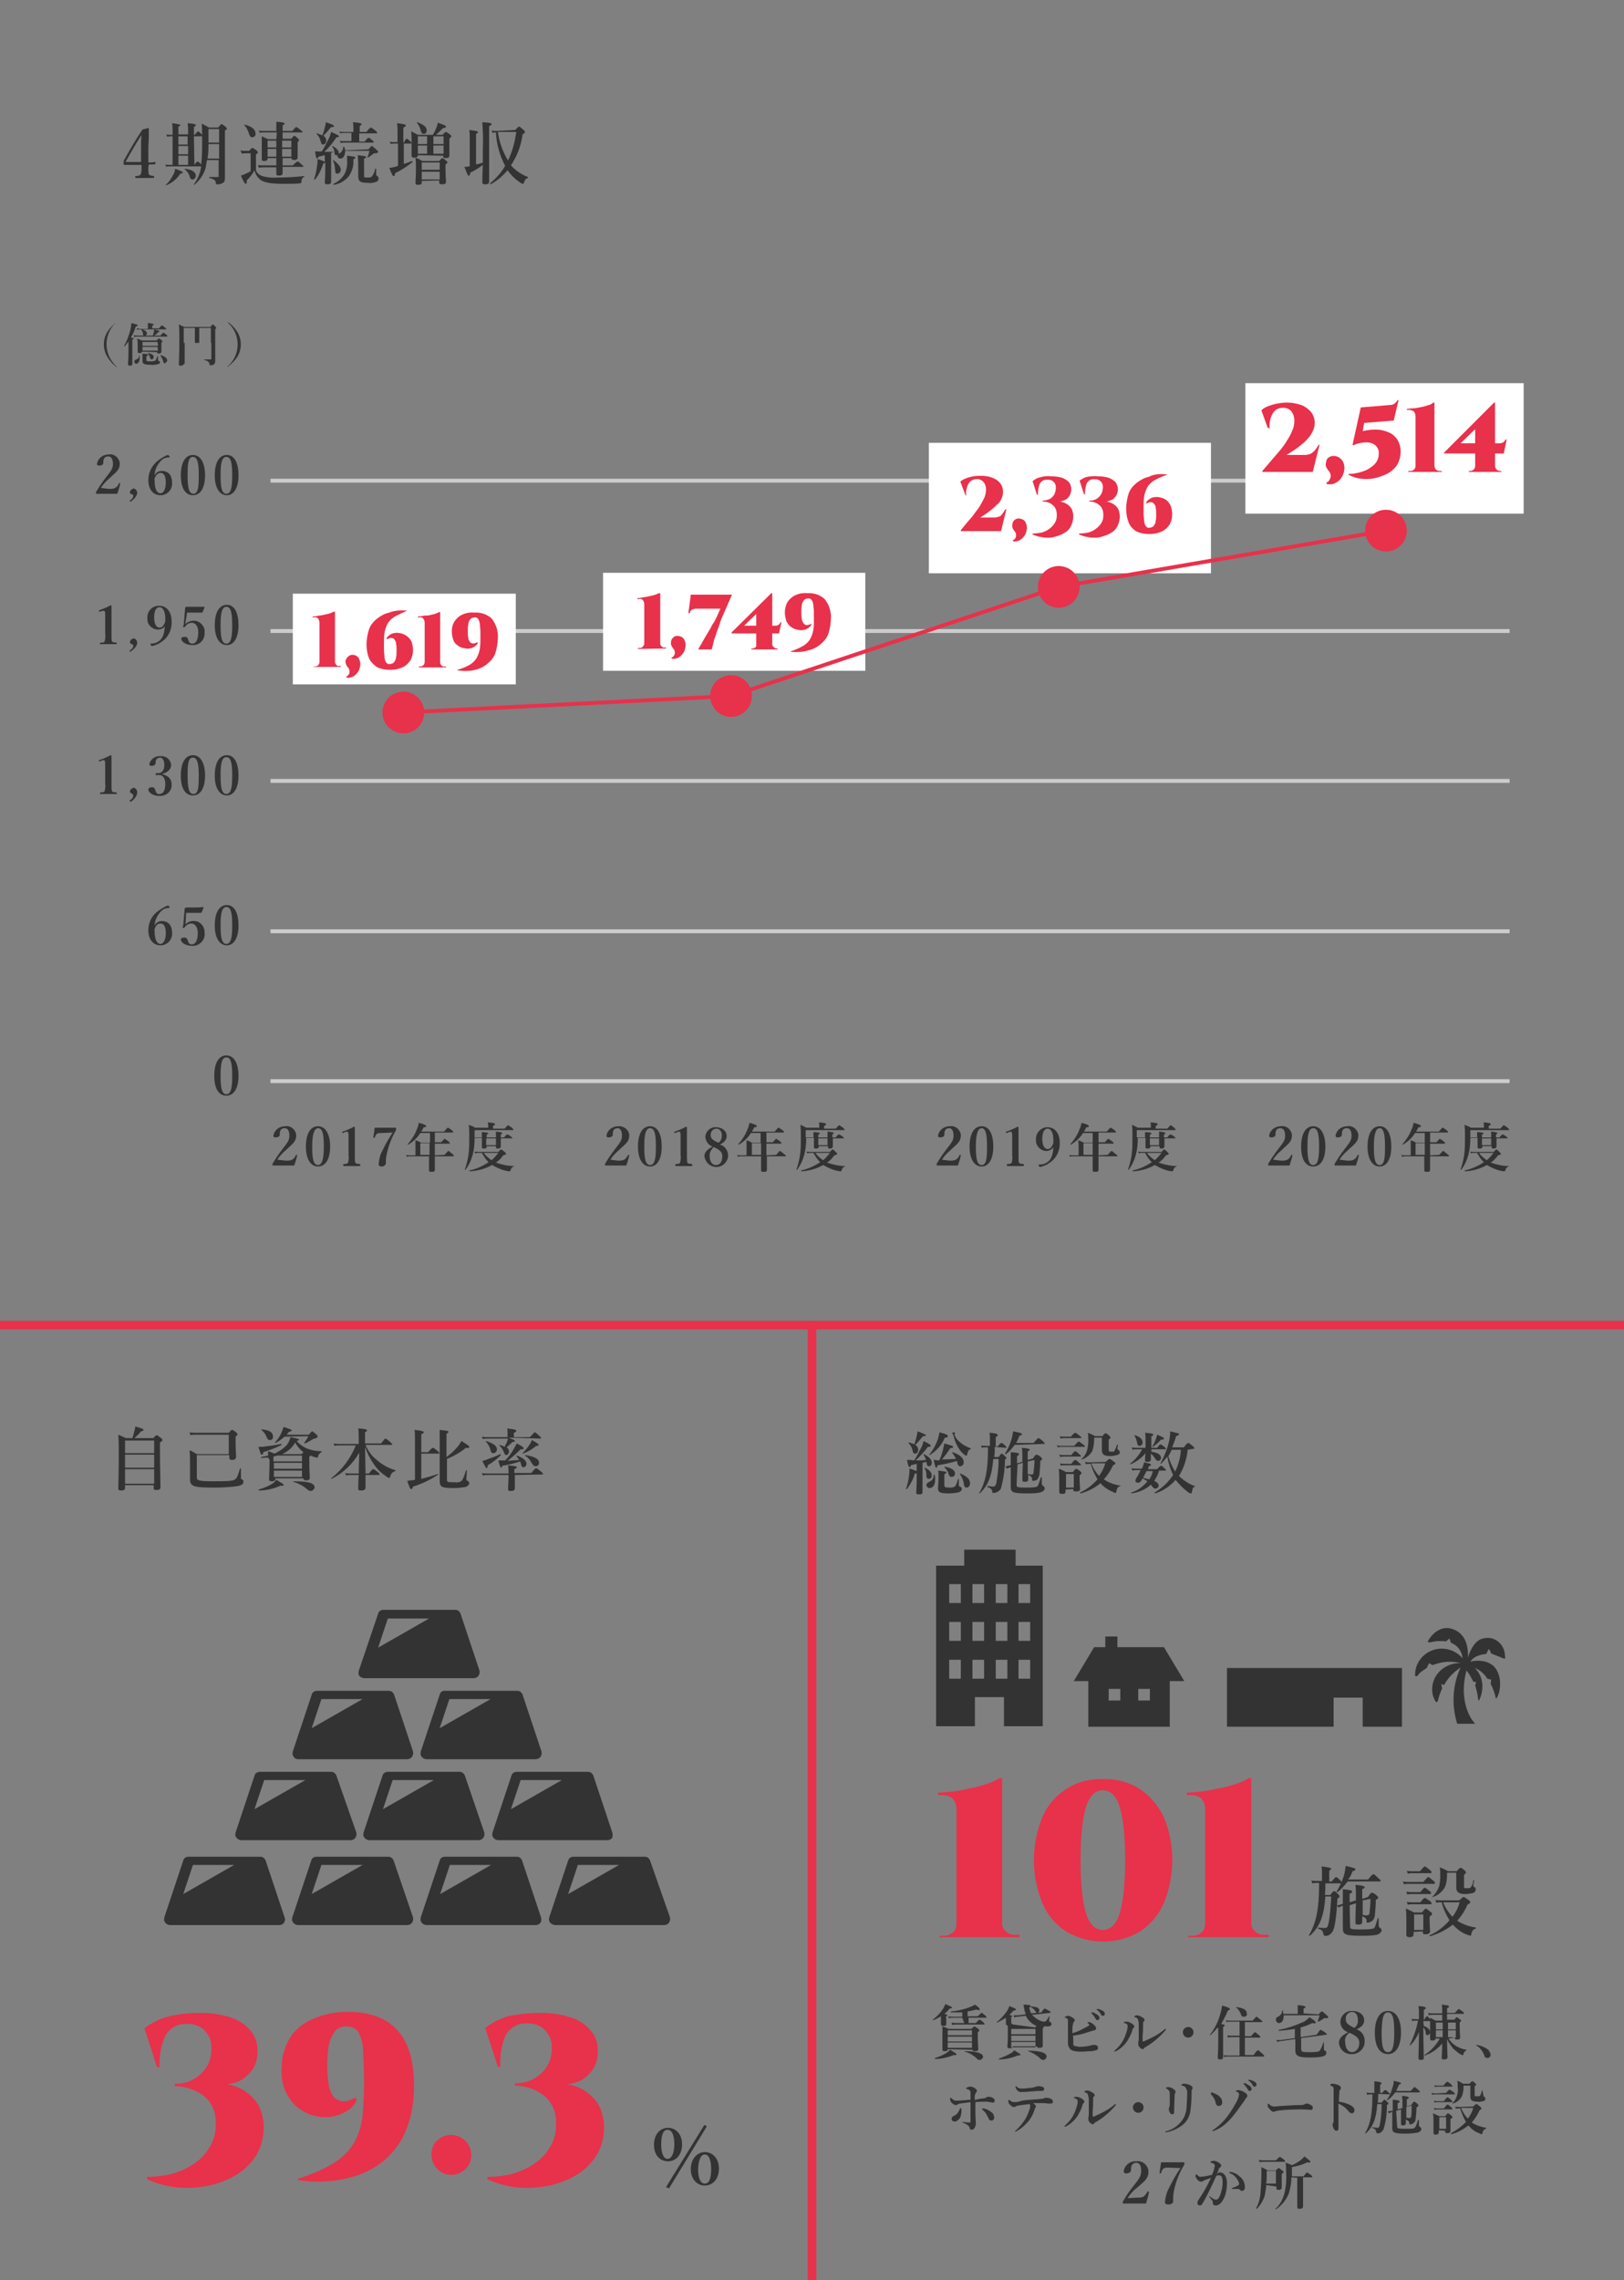 <?xml version="1.0" encoding="utf-8"?>
<!-- Generator: Adobe Illustrator 25.4.1, SVG Export Plug-In . SVG Version: 6.00 Build 0)  -->
<svg version="1.1" id="レイヤー_1" xmlns="http://www.w3.org/2000/svg" xmlns:xlink="http://www.w3.org/1999/xlink" x="0px"
	 y="0px" viewBox="0 0 335 470.1" style="enable-background:new 0 0 335 470.1;" xml:space="preserve">
<rect x="0" y="0" width="335" height="470.1" fill="#808080" stroke="none"/>
<style type="text/css">
	.st0{fill:#333333;}
	.st1{fill:#E8314B;}
	.st2{fill:none;stroke:#CCCCCC;stroke-width:0.8;stroke-miterlimit:10;}
	.st3{fill:#FFFFFF;}
	.st4{fill:none;stroke:#E8314B;stroke-width:0.8;stroke-miterlimit:10;}
	.st5{fill:none;stroke:#E8314B;stroke-width:1.76;stroke-miterlimit:10;}
</style>
<path class="st0" d="M30.6,34.5c0,0.9,0,1.1,0.1,1.4s0.5,0.3,1,0.4c0.1,0,0.1,0,0.1,0.2s0,0.2-0.1,0.2c-0.6,0-1.2,0-1.8,0
	s-1.3,0-1.9,0c-0.1,0-0.1,0-0.1-0.2s0-0.2,0.1-0.2c0.5,0,0.8-0.1,1-0.3c0.2-0.5,0.2-0.9,0.2-1.4v-0.6h-2.2h-1.3
	c-0.1,0-0.2,0-0.2-0.4c0-0.2,0-0.4,0.1-0.6c1.3-2.3,2.3-4.1,3.8-6.3l1.2-0.3c0.1,0,0.1,0,0.1,0.2c0,1.1,0,2.2-0.1,3.6v3.3
	c0.4,0,0.9,0,1.4-0.1c0.1,0,0.1,0,0.1,0.1L32,33.8c0,0.1,0,0.1-0.1,0.1c-0.4,0-1,0-1.2,0L30.6,34.5z M29.1,30.4c0-1,0-1.6,0.1-2.6
	c-1.1,1.7-2.2,3.6-3.2,5.4c-0.1,0.2-0.1,0.2,0.1,0.2h3L29.1,30.4z"/>
<path class="st0" d="M37.2,35.8c-0.7,1.1-1.7,1.9-2.9,2.4c-0.1,0-0.2-0.1-0.1-0.1c0.7-0.6,1.2-1.4,1.6-2.2c0.2-0.4,0.3-0.7,0.3-1.1
	c1.2,0.4,1.6,0.6,1.6,0.8S37.5,35.7,37.2,35.8z M40.1,34c0.4-0.6,0.6-0.7,0.7-0.7s0.2,0.1,0.6,0.5c0,0,0.1,0.1,0.1,0.1
	c0.2-1.6,0.2-3.2,0.2-4.8c0-1.7,0-2.7-0.1-3.6c0.5,0.2,1,0.5,1.5,0.8H45c0.5-0.6,0.6-0.7,0.7-0.7s0.3,0.1,0.8,0.5
	c0.2,0.2,0.3,0.3,0.3,0.4s0,0.2-0.4,0.4v1.6c0,7.4,0,7.7,0,8.1c0,0.7-0.1,1-0.6,1.2c-0.3,0.2-0.7,0.2-1,0.2c-0.2,0-0.3,0-0.3-0.4
	s-0.4-0.7-1.3-0.9c-0.1,0-0.1-0.2,0-0.2h1.7c0.2,0,0.2,0,0.2-0.2V33h-2.4c-0.1,0.6-0.2,1.1-0.3,1.7c-0.4,1.3-1.2,2.5-2.3,3.4
	c-0.1,0-0.2,0-0.1-0.1c0.8-1.1,1.3-2.3,1.5-3.7H35c-0.2,0-0.5,0-0.7,0.1l-0.2-0.5C34.4,34,34.7,34,35,34h0.6v-5.9h-0.4
	c-0.2,0-0.5,0-0.7,0.1l-0.2-0.5c0.3,0.1,0.6,0.1,0.9,0.1h0.4V27c0-0.5,0-1-0.1-1.6c1.5,0.2,1.7,0.3,1.7,0.4s-0.1,0.2-0.4,0.3v1.6h2
	v-0.7c0-0.5,0-1-0.1-1.6c1.5,0.1,1.7,0.3,1.7,0.4s-0.1,0.2-0.4,0.4v1.6h0.2c0.4-0.6,0.6-0.7,0.7-0.7s0.2,0.1,0.6,0.5
	c0.1,0.1,0.2,0.2,0.2,0.4c0,0.1,0,0.1-0.2,0.1H40L40.1,34L40.1,34z M36.8,28.1v1.7h1.9v-1.7L36.8,28.1z M38.8,30.1h-2v1.7h2V30.1z
	 M36.8,32.1V34h2v-1.9L36.8,32.1z M39.7,37c-0.3,0-0.5-0.2-0.6-0.7c-0.2-0.6-0.5-1-1-1.4c-0.1,0,0-0.1,0.1-0.1
	c1.5,0.2,2.2,0.7,2.2,1.5C40.3,36.7,40.1,37,39.7,37C39.7,37.1,39.7,37.1,39.7,37L39.7,37z M43,29.7c0,1,0,2-0.2,3h2.4v-3L43,29.7z
	 M45.2,26.6H43v2.8h2.2L45.2,26.6z"/>
<path class="st0" d="M52.8,35.1c0.2,0.6,0.7,1,1.3,1.2c1,0.3,2.1,0.4,3.2,0.3c1.8,0,3.6-0.1,5.4-0.3c0.1,0,0.1,0.1,0,0.2
	c-0.3,0.1-0.5,0.4-0.5,0.8c0,0.4-0.1,0.5-0.3,0.5c-0.7,0.1-2.4,0.1-3.4,0.1c-2.3,0-3.7-0.2-4.6-0.7c-0.7-0.5-1.2-1.2-1.4-2.1
	c-0.4,0.8-1,1.5-1.6,2.1c0,0.5,0,0.7-0.2,0.7s-0.5-0.5-1-1.7c0.3-0.1,0.7-0.2,1-0.4c0.3-0.1,0.7-0.3,1-0.5v-3.7h-1
	c-0.3,0-0.5,0-0.8,0.1L49.6,31c0.3,0.1,0.6,0.1,0.9,0.1h0.9c0.5-0.6,0.6-0.6,0.7-0.6s0.2,0.1,0.8,0.5c0.2,0.2,0.3,0.3,0.3,0.4
	s0,0.1-0.4,0.5L52.8,35.1z M52,28.3c-0.3,0-0.5-0.2-0.7-0.9c-0.2-0.6-0.5-1.2-0.9-1.6c-0.1-0.1,0-0.1,0.1-0.1
	c1.6,0.4,2.2,1.1,2.2,1.8C52.8,27.9,52.5,28.3,52,28.3C52.1,28.3,52,28.3,52,28.3z M57.1,27.3h-2.8c-0.2,0-0.5,0-0.7,0.1l-0.2-0.5
	C53.7,27,54,27,54.3,27H57v-0.5c0-0.5,0-0.9,0-1.4c1.4,0.1,1.7,0.2,1.7,0.4s-0.1,0.2-0.4,0.3V27h2c0.6-0.7,0.7-0.8,0.8-0.8
	s0.3,0.1,0.9,0.6c0.3,0.2,0.4,0.3,0.4,0.4s0,0.1-0.2,0.1h-3.9v1.3h1.8c0.4-0.5,0.5-0.6,0.6-0.6s0.3,0.1,0.7,0.5
	c0.2,0.2,0.3,0.3,0.3,0.4s-0.1,0.2-0.3,0.4v0.5c0,1.4,0,2.4,0,2.7s-0.3,0.5-0.7,0.5s-0.6-0.2-0.6-0.4v0h-1.8c0,0.3,0,1,0,1.5h2.1
	c0.7-0.7,0.9-0.8,1-0.8s0.3,0.1,0.8,0.6c0.2,0.2,0.4,0.3,0.4,0.4s0,0.1-0.2,0.1h-4.1c0,0.6,0,1,0,1.3s-0.2,0.5-0.7,0.5
	S57,36.1,57,35.9s0-0.8,0-1.4h-2.7c-0.3,0-0.6,0-0.9,0.1L53.2,34c0.3,0.1,0.7,0.1,1,0.1H57c0-0.5,0-1,0-1.5h-1.8v0.1
	c0,0.3-0.2,0.5-0.7,0.5s-0.5-0.1-0.5-0.5S54,32,54,30.4c0-0.8,0-1.5,0-2.3c0.4,0.2,0.9,0.4,1.3,0.6H57L57.1,27.3z M55.2,29v1.4H57
	c0-0.5,0-0.9,0-1.4H55.2z M57,30.7h-1.8v1.6H57V30.7z M58.2,30.4h1.9V29h-1.9L58.2,30.4z M60.1,32.3v-1.6h-1.9v1.6H60.1z"/>
<path class="st0" d="M76,30.8c0.5-0.6,0.6-0.7,0.7-0.7s0.2,0.1,0.9,0.7c0.3,0.3,0.4,0.4,0.4,0.5s-0.1,0.3-0.6,0.3
	c-0.2,0-0.3,0-0.4,0.1c-0.3,0.3-0.7,0.5-1.1,0.8c-0.1,0-0.1,0-0.1-0.1c0.2-0.4,0.3-0.8,0.4-1.3h-5l0,0c0,0.8-0.3,1.6-1,1.6
	c-0.3,0-0.6-0.3-0.6-0.6c0,0,0,0,0,0c0,0,0-0.1,0-0.1c-0.1,0-0.1,0-0.2,0c-0.3,0-0.4-0.1-0.4-0.7l-0.7,0.2v2c0,1.5,0,3.4,0,4
	c0,0.3-0.2,0.5-0.7,0.5c-0.5,0-0.6-0.1-0.6-0.4s0.1-1.2,0.1-3.1v-1c0,0.1-0.2,0.1-0.4,0.2C66.3,34.9,65.8,36,65,37
	c0,0.1-0.2,0-0.2-0.1c0.3-0.9,0.5-1.8,0.6-2.7c0.1-0.5,0.1-0.9,0.1-1.4c1.1,0.3,1.4,0.5,1.5,0.6v-1.4l-1.3,0.3
	c-0.1,0.3-0.2,0.4-0.3,0.4s-0.3-0.4-0.4-1.5c0.5,0,1,0.1,1.4,0l0,0c0.5-0.8,0.9-1.6,1.3-2.4c0.3-0.5,0.5-1.1,0.6-1.6
	c1.1,0.5,1.6,0.7,1.6,0.9s-0.1,0.2-0.5,0.2c-0.7,1.1-1.5,2.1-2.5,3c0.6,0,1.1,0,1.7,0H69c-0.1-0.4-0.2-0.8-0.5-1.1
	c0,0,0-0.1,0.1-0.1c0.9,0.5,1.3,1,1.3,1.5c0,0,0,0.1,0,0.1c0.5-0.2,0.9-0.8,0.9-1.4c0-0.1,0.1-0.1,0.2,0c0.1,0.2,0.2,0.5,0.2,0.7
	L76,30.8z M67,26.3c0.1-0.3,0.2-0.7,0.2-1.1c1.2,0.4,1.7,0.6,1.7,0.8s-0.2,0.2-0.6,0.2c-0.5,0.6-1,1.2-1.6,1.8
	c0.4,0.2,0.6,0.6,0.6,1c0,0.4-0.2,0.7-0.6,0.8c0,0,0,0,0,0c-0.4,0-0.4-0.1-0.6-0.8c-0.1-0.5-0.4-1-0.8-1.4c0,0,0-0.1,0-0.1
	c0,0,0,0,0.1,0c0.4,0.1,0.7,0.3,1.1,0.4C66.7,27.4,66.9,26.8,67,26.3z M69.6,35.8c-0.4,0-0.4-0.1-0.5-1c0-0.6-0.2-1.2-0.4-1.7
	c0-0.1,0.1-0.1,0.1-0.1c1,0.8,1.5,1.4,1.5,2C70.3,35.4,70,35.8,69.6,35.8L69.6,35.8z M72.9,32.8c0,0.2,0,0.4,0,0.7
	c0,1-0.4,2.1-1,2.9c-0.8,0.9-1.8,1.5-3,1.7c-0.1,0-0.2-0.1-0.1-0.2c0.9-0.4,1.7-1.1,2.2-1.9c0.5-0.9,0.7-2,0.6-3c0-0.3,0-0.6,0-0.9
	c1.5,0.2,1.7,0.2,1.7,0.4S73.2,32.7,72.9,32.8L72.9,32.8z M74.1,29.2h1.1c0.6-0.7,0.7-0.8,0.8-0.8s0.3,0.1,0.8,0.5
	c0.2,0.2,0.3,0.3,0.3,0.4s0,0.1-0.2,0.1h-5.8c-0.3,0-0.5,0-0.8,0.1l-0.2-0.5c0.3,0.1,0.6,0.1,0.9,0.1h1.5v-1.7H71
	c-0.3,0-0.6,0-0.8,0.1L70,27.1c0.3,0.1,0.7,0.1,1,0.1h1.9v-0.9c0-0.2,0-0.6-0.1-1.1c1.6,0.1,1.8,0.3,1.8,0.4s-0.1,0.2-0.4,0.4v1.2
	h1.4c0.6-0.8,0.8-0.9,0.9-0.9s0.3,0.1,0.9,0.6c0.3,0.2,0.4,0.4,0.4,0.5s0,0.1-0.2,0.1h-3.5L74.1,29.2z M75.1,36.3
	c0,0.3,0.1,0.3,0.6,0.3s0.8,0,1-0.2c0.4-0.5,0.6-1,0.7-1.6c0-0.1,0.2,0,0.2,0c0,0.4,0,1,0,1.2c0,0.1,0.1,0.2,0.2,0.3
	c0.2,0.1,0.3,0.3,0.3,0.5c0,0.3-0.2,0.6-0.5,0.7c-0.6,0.2-1.1,0.3-1.7,0.2c-1.6,0-2-0.3-2-1.4c0-0.2,0-0.5,0-1.5s0-1.8-0.1-2.8
	c1.6,0.2,1.7,0.2,1.7,0.4s-0.1,0.2-0.4,0.3L75.1,36.3z"/>
<path class="st0" d="M86.2,32c0,0.3-0.2,0.5-0.8,0.5c-0.3,0-0.5-0.1-0.5-0.4s0-1.1,0-2.6c0,0.1,0,0.1-0.2,0.1h-1.4v4.2
	c0.6-0.2,1.2-0.4,1.7-0.6c0.1,0,0.1,0.1,0.1,0.2c-1.1,0.9-2.3,1.7-3.6,2.3c0,0.4-0.1,0.6-0.3,0.6s-0.4-0.4-0.9-1.7
	c0.4,0,0.8-0.1,1.2-0.2l0.6-0.2v-4.6h-0.7c-0.3,0-0.5,0-0.8,0.1l-0.2-0.5c0.3,0.1,0.5,0.1,0.8,0.1h0.8v-2.2c0-0.6,0-1.1-0.1-1.7
	c1.7,0.2,1.8,0.3,1.8,0.5s-0.1,0.2-0.5,0.4v3.1h0.1c0.3-0.6,0.5-0.8,0.6-0.8s0.2,0.1,0.7,0.5c0.1,0.1,0.2,0.2,0.3,0.4v-0.4
	c0-0.7,0-1.3-0.1-2c0.5,0.2,1,0.5,1.4,0.7h3.1c0.3-0.5,0.5-0.9,0.7-1.4c0.1-0.4,0.3-0.7,0.3-1.1c1.4,0.5,1.7,0.6,1.7,0.8
	s-0.2,0.3-0.6,0.3c-0.5,0.5-1,1-1.5,1.4h1.4c0.4-0.5,0.6-0.6,0.7-0.6s0.2,0.1,0.8,0.5c0.2,0.2,0.3,0.3,0.3,0.4s-0.1,0.2-0.4,0.5v0.6
	c0,1.5,0,2.5,0,2.9c0,0.3-0.2,0.5-0.8,0.5c-0.3,0-0.5-0.1-0.5-0.5L86.2,32z M87,37.3v0.3c0,0.4-0.2,0.5-0.8,0.5
	c-0.4,0-0.5-0.1-0.5-0.5s0.1-1,0.1-3c0-0.7,0-1.4-0.1-2.1c0.5,0.2,1,0.4,1.4,0.7h3.5c0.4-0.5,0.6-0.6,0.7-0.6s0.2,0.1,0.7,0.5
	c0.2,0.2,0.3,0.3,0.3,0.4s-0.1,0.2-0.4,0.4v0.6c0,1.6,0.1,2.6,0.1,3s-0.3,0.5-0.8,0.5s-0.6-0.1-0.6-0.4v-0.4L87,37.3z M87.4,27.6
	c-0.3,0-0.4-0.1-0.6-0.6c-0.1-0.6-0.4-1.2-0.8-1.7c0,0,0-0.1,0-0.1c0,0,0.1,0,0.1,0c1.3,0.5,1.9,1,1.9,1.6
	C88.1,27.3,87.8,27.6,87.4,27.6L87.4,27.6z M88.1,29.7v-1.6h-1.9v1.6L88.1,29.7z M86.2,31.7h1.9V30h-1.9L86.2,31.7z M90.7,33.5H87
	V35h3.7V33.5z M90.7,35.4H87V37h3.7V35.4z M91.5,28.1h-2.1v1.6h2.1V28.1z M91.5,30h-2.1v1.7h2.1V30z"/>
<path class="st0" d="M100.9,28c0,7,0,8.7,0,9.4c0,0.4-0.2,0.6-0.8,0.6s-0.6-0.2-0.6-0.5s0-1.6,0.1-3.5c-0.8,0.6-1.7,1.2-2.6,1.6
	c0,0.4-0.1,0.6-0.3,0.6s-0.2,0-0.9-1.8c0.3,0,0.6,0,0.9-0.1h0.2v-5.6c0-0.6,0-1.3-0.1-1.9c1.7,0.2,1.8,0.3,1.8,0.4s-0.1,0.3-0.4,0.4
	v6.3c0.5-0.1,1-0.2,1.4-0.4c0-0.9,0-1.9,0-3c0.1-1.8,0-3.5-0.1-5.3c1.7,0.1,1.9,0.2,1.9,0.4s-0.1,0.2-0.5,0.4L100.9,28z M106.3,26.8
	c0.6-0.7,0.7-0.7,0.8-0.7s0.2,0.1,0.8,0.6c0.3,0.3,0.4,0.4,0.4,0.5s-0.1,0.3-0.5,0.5c-0.3,2.3-1.1,4.4-2.4,6.4
	c1,1.1,2.2,1.9,3.5,2.4c0.1,0,0,0.2,0,0.2c-0.4,0.1-0.6,0.3-0.8,0.9c-0.1,0.3-0.1,0.3-0.2,0.3c-0.2,0-0.3-0.1-0.5-0.2
	c-1.1-0.7-2-1.6-2.7-2.6c-1,1.2-2.2,2.2-3.5,2.9c0,0-0.2-0.1-0.1-0.2c1.2-1,2.3-2.2,3.1-3.6c-1.1-2.1-1.8-4.5-1.9-6.9
	c-0.2,0-0.5,0-0.7,0.1l-0.2-0.5c0.4,0.1,0.8,0.1,1.2,0.1L106.3,26.8z M102.7,27.2c0.3,2.1,1,4.1,2.1,5.9c0.9-1.9,1.4-3.8,1.7-5.9
	H102.7z"/>
<path class="st1" d="M193.8,399.6v-0.5h1c0.7,0,1.3-0.3,1.8-0.7c0.5-0.5,0.7-1.1,0.7-1.8v-23.3c0.1-0.9-0.2-1.8-0.8-2.5
	c-0.6-0.5-1.4-0.7-2.2-0.7h-0.8v-0.5c0.6,0,1.5-0.1,2.6-0.2s2.3-0.3,3.5-0.6c1.2-0.2,2.4-0.5,3.6-0.9c1-0.3,2.1-0.7,3-1.3h0.5v29.9
	c0,0.7,0.3,1.3,0.8,1.7c0.5,0.5,1.1,0.7,1.8,0.7h1v0.5H193.8z"/>
<path class="st1" d="M227.5,366.8c2.7-0.1,5.4,0.6,7.7,2.1c2.1,1.4,3.8,3.5,4.9,5.8c2.3,5.6,2.3,11.9,0,17.6c-1,2.4-2.7,4.4-4.9,5.9
	c-4.7,2.8-10.6,2.8-15.3,0c-2.2-1.4-3.9-3.5-4.9-5.9c-2.3-5.6-2.3-11.9,0-17.6c1-2.4,2.7-4.4,4.9-5.8
	C222.1,367.4,224.8,366.7,227.5,366.8z M227.5,369.1c-1.6,0-2.8,1.2-3.5,3.5s-1.1,6-1.1,10.9s0.4,8.6,1.1,10.9s1.9,3.5,3.5,3.5
	s2.8-1.2,3.5-3.5s1.1-6,1.1-10.9s-0.4-8.6-1.1-10.9S229.1,369.1,227.5,369.1L227.5,369.1z"/>
<path class="st1" d="M245,399.6l0.1-0.5h1c0.7,0,1.3-0.3,1.8-0.7c0.5-0.5,0.7-1.1,0.7-1.8v-23.3c0.1-0.9-0.2-1.8-0.8-2.5
	c-0.6-0.5-1.4-0.7-2.2-0.7h-0.8v-0.5c0.6,0,1.5-0.1,2.6-0.2s2.3-0.3,3.5-0.6c1.2-0.2,2.5-0.5,3.7-0.9c1-0.3,2.1-0.7,3-1.3h0.5v29.9
	c0,0.7,0.3,1.3,0.8,1.7c0.5,0.5,1.1,0.7,1.8,0.7h1v0.5H245z"/>
<line class="st2" x1="55.8" y1="222.9" x2="311.4" y2="222.9"/>
<path class="st0" d="M49.2,221.8c0,2.5-0.9,4.1-2.5,4.1s-2.5-1.5-2.5-4.1s0.9-4.2,2.5-4.2S49.2,219.3,49.2,221.8z M45.5,221.8
	c0,2.3,0.2,3.8,1.2,3.8s1.2-1.5,1.2-3.8s-0.2-3.8-1.2-3.8S45.5,219.5,45.5,221.8L45.5,221.8z"/>
<line class="st2" x1="55.8" y1="192" x2="311.4" y2="192"/>
<path class="st0" d="M31.9,190.8c0.3-0.6,0.9-0.9,1.5-0.9c1.4,0,2.1,1,2.1,2.4c0.1,1.3-0.8,2.4-2.1,2.6c-0.1,0-0.2,0-0.3,0
	c-1.5,0-2.5-1.2-2.5-3.1c0-1.7,0.8-3.2,2.2-4.1c0.6-0.4,1.2-0.8,1.8-1c0.1,0,0.1,0,0.3,0.2c0.2,0.2,0.1,0.3,0,0.3
	c-0.6,0-1.2,0.2-1.6,0.6C32.5,188.6,31.9,189.7,31.9,190.8L31.9,190.8z M32,191.3c-0.1,0.2-0.2,0.4-0.1,0.7c0,1.8,0.5,2.6,1.2,2.6
	s1.1-1,1.1-2.2s-0.3-2-1.1-2C32.6,190.4,32.2,190.7,32,191.3L32,191.3z"/>
<path class="st0" d="M38.3,190c0,0.2,0,0.3-0.1,0.6c0.9-0.9,2.4-1,3.3-0.1c0.5,0.5,0.7,1.1,0.7,1.8c0.2,1.3-0.8,2.5-2.1,2.7
	c-0.2,0-0.3,0-0.5,0c-0.5,0-1.1-0.1-1.6-0.4c-0.4-0.2-0.7-0.6-0.7-0.9s0.3-0.4,0.8-0.4s0.6,0.5,0.7,0.8c0.1,0.4,0.4,0.6,0.8,0.6
	c0.8,0,1.2-1,1.2-2.3s-0.6-2-1.3-2c-0.6,0-1.1,0.3-1.4,0.8c-0.1,0.1-0.1,0.1-0.3,0.1s-0.2-0.1-0.1-0.2c0-0.1,0.1-0.2,0.1-0.3
	l0.3-3.5c0,0,0-0.1,0.1-0.1c0,0,0.1-0.1,0.2-0.1H40c0.5,0,1.1,0,1.9-0.1c0.1,0,0.1,0.1,0.1,0.1l-0.4,1c0,0-0.1,0.1-0.1,0.1h-1.1h-2
	L38.3,190z"/>
<path class="st0" d="M49.2,190.8c0,2.5-0.9,4.1-2.4,4.1s-2.5-1.5-2.5-4.1s0.9-4.2,2.5-4.2S49.2,188.3,49.2,190.8z M45.5,190.8
	c0,2.3,0.2,3.8,1.2,3.8s1.2-1.5,1.2-3.8s-0.2-3.8-1.2-3.8S45.5,188.6,45.5,190.8L45.5,190.8z"/>
<line class="st2" x1="55.8" y1="130.1" x2="311.4" y2="130.1"/>
<path class="st0" d="M20.6,126.1c-0.1,0-0.1,0-0.2-0.1c0-0.1,0-0.2,0.1-0.2c0.6-0.2,1.6-0.6,2.3-1c0.1,0,0.2,0,0.2,0.1
	c0,0.9,0,1.5,0,2.4v3.4c0,1.1,0,1.2,0.1,1.5s0.5,0.2,0.9,0.3c0.1,0,0.1,0.1,0.1,0.2s0,0.1-0.1,0.1c-0.5,0-1.1,0-1.6,0s-1.2,0-1.7,0
	c-0.1,0-0.1,0-0.1-0.1s0-0.2,0.1-0.2c0.5,0,0.8,0,0.9-0.3c0.1-0.5,0.2-1,0.1-1.5v-3.9c0-0.3,0-0.6-0.1-0.8c-0.1-0.1-0.3-0.1-0.6,0
	L20.6,126.1z"/>
<path class="st0" d="M27,134.3c0,0.1-0.1,0.1-0.2,0s-0.1-0.2,0-0.2c0.5-0.3,0.7-0.7,0.7-1c0-0.1-0.2-0.3-0.3-0.3s-0.4-0.1-0.4-0.4
	c0-0.4,0.4-0.7,0.8-0.8c0.4,0.1,0.7,0.5,0.7,0.9C28.3,132.9,28.1,133.5,27,134.3z"/>
<path class="st0" d="M34.1,129c-0.3,0.5-0.9,0.8-1.5,0.8c-1.2,0-2.2-1-2.2-2.1c0-0.1,0-0.1,0-0.2c-0.1-1.3,0.8-2.5,2.2-2.6
	c0.1,0,0.2,0,0.3,0c1.5,0,2.5,1.3,2.5,3.2c0.1,1.7-0.7,3.4-2.2,4.3c-0.5,0.4-1.1,0.6-1.8,0.8c-0.1,0-0.2-0.1-0.3-0.2s-0.1-0.3,0-0.3
	c0.5,0,1.1-0.1,1.5-0.4c0.9-0.5,1.3-1.5,1.4-3.2L34.1,129z M31.8,127.4c0,1.1,0.4,2,1.1,2c0.5,0,0.8-0.3,1.1-1
	c0.1-0.2,0.1-0.5,0.1-0.7c0-1.5-0.4-2.5-1.2-2.5C32.1,125.2,31.8,126.1,31.8,127.4L31.8,127.4z"/>
<path class="st0" d="M38.3,128.1c0,0.2,0,0.3-0.1,0.6c0.9-0.9,2.4-1,3.3-0.1c0.5,0.5,0.8,1.1,0.7,1.8c0.1,1.3-0.8,2.5-2.2,2.6
	c-0.1,0-0.2,0-0.3,0c-0.5,0-1.1-0.1-1.6-0.4c-0.4-0.2-0.7-0.6-0.7-0.9s0.3-0.4,0.8-0.4s0.6,0.5,0.7,0.8c0.1,0.4,0.4,0.6,0.8,0.6
	c0.8,0,1.2-1,1.2-2.3s-0.6-2-1.3-2c-0.6,0-1.1,0.3-1.4,0.8c-0.1,0.1-0.1,0.1-0.3,0.1s-0.2-0.1-0.1-0.2c0-0.1,0.1-0.2,0.1-0.3
	l0.3-3.5c0-0.1,0-0.1,0.1-0.1c0,0,0.1-0.1,0.2-0.1h1.7c0.5,0,1.1,0,1.9,0c0.1,0,0.1,0,0.1,0.1l-0.4,1c0,0-0.1,0.1-0.1,0.1h-1.1h-2
	L38.3,128.1z"/>
<path class="st0" d="M49.2,128.9c0,2.5-0.9,4.1-2.4,4.1s-2.5-1.5-2.5-4.1s0.9-4.2,2.5-4.2S49.2,126.4,49.2,128.9z M45.5,128.9
	c0,2.3,0.2,3.8,1.2,3.8s1.2-1.5,1.2-3.8s-0.2-3.8-1.2-3.8S45.5,126.7,45.5,128.9L45.5,128.9z"/>
<path class="st0" d="M24,66.4C24,66.4,24,66.4,24,66.4c-2.5,2.3-2.7,6.1-0.5,8.6c0.1,0.2,0.3,0.3,0.5,0.5c0.1,0.1,0.1,0.1,0.1,0.1
	s0,0.1,0,0.1s-0.1,0-0.1-0.1c-0.8-0.5-1.4-1.3-1.9-2.1c-0.9-1.5-0.9-3.5,0-5c0.5-0.8,1.2-1.5,1.9-2.1C23.9,66.4,23.9,66.4,24,66.4
	C24,66.4,24,66.4,24,66.4z"/>
<path class="st0" d="M26.5,70.4c-0.3,0.4-0.5,0.7-0.8,1c0,0-0.1,0-0.1-0.1c0.6-1,1-2.2,1.3-3.3c0.1-0.5,0.2-1,0.2-1.4
	c1.1,0.3,1.3,0.3,1.3,0.5s0,0.1-0.4,0.2c-0.2,0.8-0.6,1.6-1,2.3c0.5,0.1,0.6,0.1,0.6,0.2s-0.1,0.1-0.3,0.2v5c0,0.3-0.2,0.4-0.5,0.4
	s-0.4-0.1-0.4-0.4s0.1-1,0.1-2.5L26.5,70.4z M28.8,73.9c0,0.6-0.3,1.1-0.7,1.1c-0.2,0-0.4-0.2-0.4-0.4c0,0,0,0,0,0
	c0-0.2,0.1-0.4,0.4-0.5c0.4-0.1,0.6-0.4,0.6-0.8c0-0.1,0.1-0.1,0.1,0C28.8,73.5,28.8,73.7,28.8,73.9z M29.3,67.9
	c0.7,0.2,1,0.5,1,0.9c0,0.2-0.2,0.4-0.4,0.4h1.6c0.1-0.2,0.2-0.4,0.2-0.7c0.1-0.2,0.1-0.4,0.1-0.6c0.8,0.2,1.1,0.3,1.1,0.4
	s-0.1,0.1-0.3,0.2c-0.2,0.3-0.5,0.5-0.8,0.7h1.3c0.4-0.5,0.5-0.6,0.6-0.6c0.1,0,0.2,0.1,0.6,0.4c0.2,0.1,0.2,0.2,0.2,0.3
	s0,0.1-0.1,0.1h-6c-0.2,0-0.5,0-0.7,0.1l-0.1-0.4c0.3,0.1,0.5,0.1,0.8,0.1h1.3c-0.1,0-0.2-0.1-0.2-0.3c0-0.4-0.2-0.7-0.4-1H29
	c-0.2,0-0.5,0-0.7,0.1l-0.1-0.3c0.3,0,0.5,0.1,0.8,0.1h1.5v-0.6c0-0.2,0-0.4,0-0.6c1.1,0.1,1.2,0.2,1.2,0.3s-0.1,0.2-0.3,0.2v0.6
	h1.4c0.4-0.5,0.5-0.6,0.6-0.6s0.2,0.1,0.6,0.4c0.2,0.2,0.3,0.2,0.3,0.3s0,0.1-0.1,0.1L29.3,67.9z M29.3,72.5c0,0.2-0.2,0.3-0.5,0.3
	s-0.4-0.1-0.4-0.3s0-0.3,0-1s0-1.1-0.1-1.7c0.3,0.1,0.7,0.3,1,0.4h3c0.3-0.3,0.4-0.4,0.5-0.4s0.2,0.1,0.5,0.3
	c0.1,0.1,0.2,0.2,0.2,0.3s-0.1,0.1-0.2,0.3v0.3c0,0.8,0,1.3,0,1.5s-0.2,0.4-0.5,0.4s-0.4-0.1-0.4-0.3L29.3,72.5L29.3,72.5z
	 M32.5,70.5h-3.1v0.8h3.2L32.5,70.5z M32.5,71.5h-3.1v0.8h3.2L32.5,71.5z M32.6,74.2c0,0.1,0,0.2,0.1,0.2c0.1,0,0.3,0.1,0.3,0.3
	s-0.1,0.3-0.5,0.4c-0.5,0.1-1,0.2-1.5,0.1c-1.2,0-1.6-0.2-1.6-0.7c0-0.2,0-0.4,0-1.2c0-0.1,0-0.3,0-0.4c1,0.1,1.1,0.1,1.1,0.3
	s-0.1,0.2-0.3,0.2v0.8c0,0.3,0.1,0.3,0.9,0.3c0.3,0,0.6,0,0.8-0.1c0.3-0.1,0.3-0.3,0.6-1h0.1L32.6,74.2z M31.3,74.1
	c-0.2,0-0.2,0-0.4-0.5c-0.1-0.3-0.2-0.5-0.4-0.7c0,0,0-0.1,0-0.1c0.8,0.1,1.2,0.4,1.2,0.8C31.7,73.9,31.6,74,31.3,74.1L31.3,74.1z
	 M34,74.9c-0.2,0-0.3-0.1-0.4-0.6c-0.1-0.4-0.3-0.7-0.5-1c0,0,0-0.1,0-0.1c1,0.3,1.4,0.7,1.4,1.2C34.4,74.6,34.2,74.8,34,74.9
	L34,74.9z"/>
<path class="st0" d="M37.9,75c0,0.2-0.2,0.4-0.6,0.4s-0.4-0.1-0.4-0.3c0-0.9,0.1-1.7,0.1-5.2c0-1,0-2-0.1-3l1.1,0.5h5.4
	c0.3-0.4,0.4-0.5,0.5-0.5s0.2,0.1,0.5,0.4c0.2,0.2,0.2,0.2,0.2,0.3s-0.1,0.2-0.2,0.3v1.1c0,4.7,0,4.9,0,5.4S44.3,75,44,75.2
	c-0.2,0.1-0.4,0.1-0.6,0.1c-0.2,0-0.2-0.1-0.2-0.3s-0.2-0.6-1.1-0.8v-0.1c0.5,0,1,0,1.3,0c0.1,0,0.2,0,0.2-0.2v-3.2h-5.5V75z
	 M40.2,70.7v-3.1h-2.3v3.1H40.2z M43.5,67.6h-2.4v3.1h2.4V67.6z"/>
<path class="st0" d="M47,66.4c0.8,0.5,1.5,1.3,2,2.1c0.9,1.5,0.9,3.5,0,5c-0.5,0.8-1.2,1.5-2,2.1c-0.1,0-0.1,0.1-0.1,0.1s0,0,0-0.1
	s0-0.1,0.1-0.1c2.5-2.2,2.7-6,0.5-8.5C47.2,66.8,47.1,66.6,47,66.4c-0.1,0.1-0.1,0.1-0.1,0S46.9,66.3,47,66.4
	C47,66.3,47,66.4,47,66.4z"/>
<line class="st2" x1="55.8" y1="99.1" x2="311.4" y2="99.1"/>
<path class="st0" d="M22.5,100.8c0.9,0,1.1-0.1,1.4-0.3c0.3-0.2,0.5-0.5,0.6-0.8c0-0.1,0.1-0.1,0.2-0.1s0.1,0.1,0.1,0.1
	c-0.1,0.6-0.4,1.5-0.6,2.1c-0.8,0-1.3,0-2.1,0s-1.5,0-2.2,0c-0.1,0-0.1,0-0.1-0.2c0-0.1,0-0.2,0.1-0.3c0.6-1,1.2-1.9,1.9-2.8
	c0.9-1.2,1.5-1.8,1.5-2.8s-0.3-1.6-1-1.6c-0.4,0-0.8,0.2-0.9,0.6c-0.1,0.3-0.1,0.5-0.1,0.8c0,0.3-0.4,0.5-0.8,0.5s-0.5-0.1-0.5-0.4
	c0.2-1.1,1.2-1.9,2.4-1.9c1.1-0.2,2.1,0.6,2.3,1.7c0,0.1,0,0.2,0,0.2c0,1.4-1,1.9-2.1,3c-0.7,0.6-1.3,1.2-1.8,2L22.5,100.8z"/>
<path class="st0" d="M27,103.4c0,0-0.1,0-0.2,0s-0.1-0.2,0-0.2c0.5-0.3,0.7-0.7,0.7-1c0-0.2-0.2-0.3-0.3-0.3s-0.4-0.1-0.4-0.4
	c0-0.4,0.4-0.7,0.8-0.8c0.4,0.1,0.7,0.5,0.7,0.9C28.3,101.9,28.1,102.6,27,103.4z"/>
<path class="st0" d="M31.9,98c0.3-0.6,0.8-0.9,1.5-0.9c1.4,0,2.1,1,2.1,2.4c0.1,1.3-0.8,2.4-2.1,2.6c-0.1,0-0.2,0-0.3,0
	c-1.5,0-2.5-1.2-2.5-3.1c0-1.7,0.8-3.2,2.2-4.2c0.6-0.4,1.2-0.8,1.8-1c0.1,0,0.1,0,0.3,0.2c0.2,0.2,0.1,0.3,0,0.3
	c-0.6,0-1.2,0.2-1.6,0.6C32.5,95.7,31.9,96.8,31.9,98L31.9,98z M32,98.4c-0.1,0.2-0.2,0.4-0.1,0.7c0,1.8,0.5,2.6,1.2,2.6
	s1.1-1,1.1-2.2s-0.3-2-1.1-2C32.6,97.5,32.2,97.9,32,98.4L32,98.4z"/>
<path class="st0" d="M42.3,98c0,2.5-0.9,4.1-2.5,4.1s-2.5-1.5-2.5-4.1s0.9-4.2,2.5-4.2S42.3,95.5,42.3,98z M38.7,98
	c0,2.3,0.2,3.8,1.2,3.8S41,100.3,41,98s-0.2-3.8-1.2-3.8S38.7,95.7,38.7,98z"/>
<path class="st0" d="M49.2,98c0,2.5-0.9,4.1-2.4,4.1s-2.5-1.5-2.5-4.1s0.9-4.2,2.5-4.2S49.2,95.5,49.2,98z M45.5,98
	c0,2.3,0.2,3.8,1.2,3.8s1.2-1.5,1.2-3.8s-0.2-3.8-1.2-3.8S45.5,95.7,45.5,98z"/>
<line class="st2" x1="55.8" y1="161" x2="311.4" y2="161"/>
<path class="st0" d="M20.6,157c-0.1,0-0.1,0-0.2-0.1c0-0.1,0-0.2,0.1-0.2c0.6-0.2,1.6-0.6,2.3-1c0.1,0,0.2,0.1,0.2,0.1
	c0,0.9,0,1.5,0,2.4v3.4c0,1.1,0,1.2,0.1,1.5s0.5,0.2,0.9,0.3c0.1,0,0.1,0,0.1,0.2s0,0.1-0.1,0.1c-0.5,0-1.1,0-1.6,0s-1.2,0-1.7,0
	c-0.1,0-0.1,0-0.1-0.1s0-0.1,0.1-0.2c0.5,0,0.8-0.1,0.9-0.3c0.1-0.5,0.2-1,0.1-1.5v-3.9c0-0.3,0-0.6-0.1-0.9c-0.1-0.1-0.3-0.1-0.6,0
	L20.6,157z"/>
<path class="st0" d="M27,165.3c0,0-0.1,0-0.2-0.1s-0.1-0.2,0-0.2c0.5-0.3,0.7-0.7,0.7-1c0-0.1-0.2-0.3-0.3-0.4s-0.4-0.1-0.4-0.4
	c0-0.4,0.4-0.7,0.8-0.8c0.4,0.1,0.7,0.5,0.7,0.9C28.3,163.8,28.1,164.5,27,165.3z"/>
<path class="st0" d="M33.4,159.6c1.3,0.3,2,1,2,2.1c0.1,1.3-0.9,2.3-2.2,2.4c-0.1,0-0.2,0-0.3,0c-0.6,0-1.1-0.1-1.6-0.4
	c-0.4-0.2-0.7-0.6-0.7-0.9s0.3-0.5,0.8-0.5s0.6,0.5,0.7,0.8c0.1,0.4,0.4,0.7,0.8,0.6c0.8,0,1.2-0.8,1.2-2.1c0-0.8-0.3-1.9-1.4-1.8
	h-0.5c-0.1,0-0.1,0-0.1-0.2c0-0.2,0.1-0.2,0.2-0.2h0.4c0.6,0,1.2-0.5,1.2-1.7c0-0.8-0.3-1.5-0.9-1.5c-0.3,0-0.7,0.2-0.8,0.5
	c-0.1,0.2-0.1,0.4-0.1,0.6c0,0.4-0.4,0.6-0.8,0.6s-0.5-0.1-0.5-0.4c0.3-1,1.2-1.7,2.3-1.6c1.1-0.1,2,0.6,2.2,1.7c0,0.1,0,0.2,0,0.2
	C35.2,158.8,34.4,159.3,33.4,159.6L33.4,159.6z"/>
<path class="st0" d="M42.3,159.9c0,2.5-0.9,4.1-2.5,4.1s-2.5-1.5-2.5-4.1s0.9-4.2,2.5-4.2S42.3,157.4,42.3,159.9z M38.7,159.9
	c0,2.3,0.2,3.8,1.2,3.8s1.1-1.4,1.1-3.7s-0.2-3.8-1.2-3.8S38.7,157.6,38.7,159.9L38.7,159.9z"/>
<path class="st0" d="M49.2,159.9c0,2.5-0.9,4.1-2.4,4.1s-2.5-1.5-2.5-4.1s0.9-4.2,2.5-4.2S49.2,157.4,49.2,159.9z M45.5,159.9
	c0,2.3,0.2,3.8,1.2,3.8s1.2-1.5,1.2-3.8s-0.2-3.8-1.2-3.8S45.5,157.6,45.5,159.9L45.5,159.9z"/>
<path class="st0" d="M127.5,239.3c0.9,0,1.1-0.1,1.4-0.3c0.2-0.2,0.5-0.5,0.6-0.8c0-0.1,0.1-0.1,0.2-0.1c0.1,0,0.1,0.1,0.1,0.1
	c-0.1,0.6-0.4,1.5-0.6,2.1c-0.7,0-1.3,0-2.1,0s-1.4,0-2.2,0c-0.1,0-0.1,0-0.1-0.2c0-0.1,0-0.2,0.1-0.3c0.6-1,1.2-1.9,1.9-2.8
	c0.9-1.2,1.5-1.8,1.5-2.8s-0.3-1.6-0.9-1.6c-0.4,0-0.8,0.2-0.9,0.6c-0.1,0.3-0.1,0.5-0.1,0.8c0,0.3-0.4,0.5-0.8,0.5
	s-0.5-0.1-0.5-0.4c0.2-1.1,1.2-1.9,2.4-1.9c1.1-0.1,2.1,0.6,2.3,1.7c0,0.1,0,0.2,0,0.2c0,1.4-1,1.9-2.1,3c-0.7,0.6-1.3,1.2-1.8,2
	L127.5,239.3z"/>
<path class="st0" d="M136.5,236.4c0,2.5-0.9,4.1-2.4,4.1s-2.5-1.5-2.5-4.1s0.9-4.2,2.5-4.2S136.5,233.9,136.5,236.4z M132.9,236.4
	c0,2.3,0.2,3.8,1.2,3.8s1.2-1.5,1.2-3.8s-0.2-3.8-1.2-3.8S132.9,234.2,132.9,236.4L132.9,236.4z"/>
<path class="st0" d="M139.3,233.6c-0.1,0-0.1,0-0.2-0.1s0-0.1,0.1-0.2c0.6-0.2,1.6-0.6,2.3-1c0.1,0,0.2,0.1,0.2,0.1
	c0,0.9,0,1.5,0,2.4v3.4c0,1.1,0,1.2,0.1,1.5s0.5,0.2,0.9,0.3c0.1,0,0.1,0,0.1,0.2s0,0.2-0.1,0.2c-0.5,0-1.1,0-1.6,0s-1.2,0-1.7,0
	c-0.1,0-0.1,0-0.1-0.2s0-0.1,0.1-0.2c0.5,0,0.8-0.1,0.9-0.3c0.1-0.5,0.2-1,0.1-1.5v-3.9c0-0.3,0-0.6-0.1-0.9c-0.1-0.1-0.3-0.1-0.6,0
	L139.3,233.6z"/>
<path class="st0" d="M150.2,238.3c-0.1,1.4-1.3,2.4-2.6,2.3c-1.2-0.1-2.1-1-2.3-2.2c0-0.9,0.7-1.5,1.7-2c-0.9-0.3-1.5-1.2-1.5-2.1
	c0.1-1.1,1.1-2,2.2-1.9c1.3,0,2.2,0.8,2.2,1.8c0,0.8-0.5,1.3-1.4,1.8C149.5,236.2,150.2,237.2,150.2,238.3z M146.4,238.4
	c0,1.1,0.5,1.8,1.3,1.8s1.3-0.7,1.3-1.8c0-0.8-0.4-1.3-1.8-1.9C146.7,237,146.3,237.7,146.4,238.4L146.4,238.4z M148.9,234.1
	c0-0.9-0.5-1.4-1.1-1.4c-0.7,0-1.2,0.6-1.2,1.2c0,0,0,0.1,0,0.1c0,0.6,0.2,1,1.6,1.6C148.7,235.3,148.9,234.7,148.9,234.1
	L148.9,234.1z"/>
<path class="st0" d="M160.1,238.1c0.6-0.7,0.7-0.8,0.8-0.8s0.2,0.1,0.8,0.6c0.3,0.2,0.4,0.3,0.4,0.4s0,0.1-0.1,0.1h-3.8
	c0,1.2,0,2.2,0,2.7s-0.2,0.5-0.7,0.5s-0.5-0.1-0.5-0.4s0-1.1,0-2.8H153c-0.3,0-0.5,0-0.8,0.1l-0.1-0.4c0.3,0.1,0.6,0.1,0.9,0.1h1
	v-1.5c0-0.6,0-1.1,0-1.6c0.4,0.1,0.8,0.3,1.1,0.5h1.8v-2h-2c-0.6,1-1.5,1.8-2.5,2.4c-0.1,0-0.2,0-0.1-0.1c0.8-0.9,1.5-2,1.9-3.1
	c0.2-0.4,0.3-0.8,0.4-1.3c1.2,0.3,1.5,0.5,1.5,0.7s-0.1,0.2-0.5,0.2c-0.2,0.4-0.3,0.6-0.5,0.9h4.7c0.6-0.7,0.7-0.8,0.8-0.8
	s0.2,0.1,0.8,0.5c0.3,0.2,0.3,0.3,0.3,0.4s0,0.1-0.1,0.1h-3.5v2h1.3c0.6-0.6,0.6-0.7,0.7-0.7s0.2,0.1,0.8,0.5
	c0.2,0.2,0.3,0.3,0.3,0.4s0,0.1-0.2,0.1h-2.9v0.4c0,0.6,0,1.3,0,2L160.1,238.1z M157,235.7h-1.9v2.4h1.9V235.7z"/>
<path class="st0" d="M167.8,234.5v-0.2c0-0.3,0-0.6,0-0.9c1.2,0.1,1.3,0.1,1.3,0.3s-0.1,0.1-0.3,0.2v0.6h1.9v-0.4c0-0.3,0-0.5,0-0.8
	c1,0.1,1.3,0.2,1.3,0.3s-0.1,0.1-0.3,0.3v0.6h0.7c0.4-0.6,0.6-0.6,0.7-0.6s0.2,0.1,0.7,0.4c0.2,0.2,0.3,0.3,0.3,0.3s0,0.1-0.1,0.1
	h-2.2c0,0.9,0,1.5,0,1.7s-0.2,0.4-0.6,0.4s-0.4-0.1-0.4-0.4v-0.1h-1.9v0.1c0,0.3-0.2,0.4-0.6,0.4s-0.4-0.1-0.4-0.4s0-0.8,0-1.8h-1.6
	c0,1.2-0.1,2.4-0.4,3.5c-0.3,1.1-0.8,2.2-1.5,3.1c0,0-0.1,0-0.1-0.1c0.4-1.2,0.7-2.4,0.8-3.6c0.1-0.9,0.1-1.9,0.1-3.2
	c0-0.9,0-1.6-0.1-2.4c0.4,0.2,0.9,0.4,1.2,0.6h2.7V232c0-0.2,0-0.4-0.1-0.6c1.3,0.1,1.5,0.2,1.5,0.4s-0.1,0.2-0.4,0.3v0.6h2.4
	c0.5-0.6,0.6-0.7,0.7-0.7s0.2,0.1,0.8,0.5c0.2,0.2,0.3,0.3,0.3,0.4s0,0.1-0.1,0.1h-7.9v0.9c0,0.2,0,0.4,0,0.6L167.8,234.5z
	 M171.2,237.5c0.4-0.5,0.5-0.5,0.6-0.5s0.2,0.1,0.6,0.5c0.2,0.2,0.3,0.3,0.3,0.4s-0.1,0.2-0.6,0.3c-0.4,0.6-0.9,1.1-1.5,1.5
	c1.2,0.4,2.4,0.7,3.7,0.7c0.1,0,0,0.1,0,0.1c-0.4,0.1-0.5,0.3-0.7,0.8c0,0.1-0.1,0.2-0.2,0.2c-0.2,0-0.5-0.1-0.7-0.1
	c-0.9-0.2-1.8-0.6-2.7-1.1l-0.2-0.1c-1.4,0.8-2.9,1.2-4.5,1.3c0,0-0.1-0.2,0-0.2c1.4-0.3,2.7-0.9,3.9-1.7c-0.6-0.5-1-1.2-1.4-1.9
	h-0.7c-0.2,0-0.4,0-0.6,0.1l-0.1-0.4c0.3,0.1,0.5,0.1,0.8,0.1L171.2,237.5z M168.2,237.7c0.4,0.6,1,1.1,1.6,1.5c0.5-0.4,1-1,1.4-1.5
	H168.2z M170.7,236.1v-1.4h-1.9v1.4H170.7z"/>
<path class="st0" d="M59,239.3c0.9,0,1.1-0.1,1.4-0.3c0.3-0.2,0.5-0.5,0.6-0.8c0-0.1,0.1-0.1,0.2-0.1s0.1,0.1,0.1,0.1
	c-0.1,0.6-0.4,1.5-0.6,2.1c-0.8,0-1.3,0-2.1,0s-1.5,0-2.2,0c-0.1,0-0.2,0-0.2-0.2c0-0.1,0-0.2,0.1-0.3c0.6-1,1.2-1.9,1.9-2.8
	c0.9-1.2,1.5-1.8,1.5-2.8s-0.3-1.6-1-1.6c-0.4,0-0.8,0.2-0.9,0.6c-0.1,0.3-0.1,0.5-0.1,0.8c0,0.3-0.4,0.5-0.8,0.5s-0.5-0.1-0.5-0.4
	c0.2-1.1,1.2-1.9,2.4-1.9c1.1-0.2,2.1,0.6,2.3,1.7c0,0.1,0,0.2,0,0.2c0,1.4-1,1.9-2.1,3c-0.7,0.6-1.3,1.2-1.8,2L59,239.3z"/>
<path class="st0" d="M68.1,236.4c0,2.5-0.9,4.1-2.5,4.1c-1.5,0-2.5-1.5-2.5-4.1s0.9-4.2,2.5-4.2S68.1,233.9,68.1,236.4z M64.4,236.4
	c0,2.3,0.2,3.8,1.2,3.8c0.9,0,1.2-1.5,1.2-3.8s-0.2-3.8-1.2-3.8C64.7,232.7,64.4,234.2,64.4,236.4L64.4,236.4z"/>
<path class="st0" d="M70.8,233.6c-0.1,0-0.2,0-0.2-0.1s0-0.1,0.1-0.2c0.6-0.2,1.6-0.6,2.3-1c0.1,0,0.2,0.1,0.2,0.1
	c0,0.9,0,1.5,0,2.4v3.4c0,1.1,0,1.2,0.1,1.5s0.5,0.2,0.9,0.3c0.1,0,0.1,0,0.1,0.2s0,0.2-0.1,0.2c-0.5,0-1.1,0-1.6,0s-1.2,0-1.7,0
	c-0.1,0-0.1,0-0.1-0.2s0-0.1,0.1-0.2c0.5,0,0.8-0.1,0.9-0.3c0.1-0.5,0.2-1,0.1-1.5v-3.9c0-0.3,0-0.6-0.1-0.9c-0.1-0.1-0.3-0.1-0.7,0
	L70.8,233.6z"/>
<path class="st0" d="M78.6,233.6c-0.6,0-0.8,0.1-0.9,0.2c-0.2,0.2-0.3,0.5-0.4,0.7c0,0.1-0.1,0.1-0.2,0.1s-0.1-0.1-0.1-0.1
	c0.1-0.6,0.2-1.4,0.3-2c0.7,0,1.4,0,2.2,0s1.4,0,2.1,0c0.1,0,0.1,0,0.1,0.2c0,0.1,0,0.2,0,0.3c-0.9,1.5-1.5,3.1-1.9,4.8
	c-0.1,0.5-0.2,1-0.2,1.4c0,0.3,0,0.5,0,0.7s-0.4,0.6-0.8,0.6s-0.7-0.1-0.7-0.5c0.1-1,0.3-1.9,0.8-2.8c0.6-1.3,1.3-2.5,2.1-3.7
	L78.6,233.6z"/>
<path class="st0" d="M91.7,238.1c0.6-0.7,0.7-0.8,0.8-0.8s0.2,0.1,0.8,0.6c0.3,0.2,0.3,0.3,0.3,0.4s0,0.1-0.1,0.1h-3.8
	c0,1.2,0,2.2,0,2.7s-0.2,0.5-0.7,0.5s-0.5-0.1-0.5-0.4s0-1.1,0-2.8h-3.8c-0.3,0-0.5,0-0.8,0.1l-0.1-0.4c0.3,0.1,0.6,0.1,0.9,0.1h1
	v-1.5c0-0.6,0-1.1,0-1.6c0.4,0.1,0.8,0.3,1.2,0.5h1.8v-2h-2c-0.6,1-1.5,1.8-2.5,2.4c0,0-0.2,0-0.1-0.1c0.8-0.9,1.5-2,1.9-3.1
	c0.2-0.4,0.3-0.8,0.4-1.3c1.2,0.3,1.5,0.5,1.5,0.7s-0.1,0.2-0.5,0.2c-0.2,0.4-0.3,0.6-0.5,0.9h4.7c0.6-0.7,0.7-0.8,0.8-0.8
	s0.2,0.1,0.8,0.5c0.2,0.2,0.3,0.3,0.3,0.4s0,0.1-0.2,0.1h-3.6v2h1.3c0.6-0.6,0.6-0.7,0.7-0.7s0.2,0.1,0.8,0.5
	c0.2,0.2,0.3,0.3,0.3,0.4s0,0.1-0.2,0.1h-2.9v0.4c0,0.6,0,1.3,0,2L91.7,238.1z M88.6,235.7h-1.9v2.4h1.9V235.7z"/>
<path class="st0" d="M99.4,234.5v-0.2c0-0.3,0-0.6,0-0.9c1.2,0.1,1.3,0.1,1.3,0.3s-0.1,0.1-0.3,0.2v0.6h1.9v-0.4c0-0.3,0-0.6,0-0.8
	c1,0.1,1.3,0.2,1.3,0.3s0,0.1-0.3,0.3v0.6h0.7c0.4-0.6,0.6-0.6,0.7-0.6s0.2,0.1,0.7,0.4c0.2,0.2,0.3,0.3,0.3,0.3s0,0.1-0.1,0.1h-2.3
	c0,0.9,0,1.5,0,1.7s-0.2,0.4-0.6,0.4s-0.4-0.1-0.4-0.4v-0.1h-1.9v0.1c0,0.3-0.2,0.4-0.6,0.4s-0.4-0.1-0.4-0.4s0-0.8,0-1.8h-1.5
	c0,1.2-0.1,2.4-0.4,3.5c-0.3,1.1-0.8,2.2-1.5,3.1c0,0-0.2,0-0.1-0.1c0.4-1.2,0.7-2.4,0.8-3.6c0.1-0.9,0.1-1.9,0.1-3.2
	c0-0.9,0-1.6-0.1-2.4c0.4,0.2,0.9,0.3,1.3,0.6h2.7V232c0-0.2,0-0.4-0.1-0.6c1.3,0.1,1.5,0.2,1.5,0.4s-0.1,0.2-0.4,0.3v0.6h2.4
	c0.5-0.6,0.6-0.7,0.7-0.7s0.2,0.1,0.8,0.5c0.2,0.2,0.3,0.3,0.3,0.4s0,0.1-0.1,0.1h-7.9v0.9c0,0.2,0,0.4,0,0.6L99.4,234.5z
	 M102.8,237.5c0.4-0.5,0.5-0.5,0.6-0.5s0.2,0.1,0.7,0.5c0.2,0.2,0.3,0.3,0.3,0.4s-0.2,0.2-0.6,0.3c-0.4,0.6-0.9,1.1-1.5,1.5
	c1.2,0.4,2.4,0.7,3.7,0.7c0.1,0,0,0.1,0,0.1c-0.4,0.1-0.5,0.3-0.7,0.8c0,0.1-0.1,0.2-0.2,0.2c-0.2,0-0.5-0.1-0.7-0.1
	c-0.9-0.2-1.8-0.6-2.7-1.1l-0.2-0.1c-1.4,0.8-3,1.2-4.6,1.3c-0.1,0-0.1-0.2,0-0.2c1.4-0.3,2.7-0.9,3.9-1.7c-0.6-0.5-1-1.2-1.4-1.9
	h-0.7c-0.2,0-0.4,0-0.7,0.1l-0.1-0.4c0.3,0.1,0.5,0.1,0.8,0.1L102.8,237.5z M99.8,237.7c0.4,0.6,1,1.1,1.6,1.5c0.5-0.4,1-1,1.4-1.5
	H99.8z M102.3,236.1v-1.4h-2v1.4H102.3z"/>
<path class="st0" d="M195.9,239.3c0.9,0,1.1-0.1,1.4-0.3c0.3-0.2,0.5-0.5,0.6-0.8c0-0.1,0.1-0.1,0.2-0.1s0.1,0.1,0.1,0.1
	c-0.1,0.6-0.4,1.5-0.6,2.1c-0.8,0-1.3,0-2.1,0s-1.5,0-2.2,0c-0.1,0-0.1,0-0.1-0.2c0-0.1,0-0.2,0.1-0.3c0.6-1,1.2-1.9,1.9-2.8
	c0.9-1.2,1.5-1.8,1.5-2.8s-0.3-1.6-0.9-1.6c-0.4,0-0.8,0.2-0.9,0.6c-0.1,0.3-0.1,0.5-0.1,0.8c0,0.3-0.4,0.5-0.8,0.5
	s-0.5-0.1-0.5-0.4c0.2-1.1,1.2-1.9,2.4-1.9c1.1-0.2,2.1,0.6,2.3,1.7c0,0.1,0,0.2,0,0.2c0,1.4-1,1.9-2.1,3c-0.7,0.6-1.3,1.2-1.8,2
	L195.9,239.3z"/>
<path class="st0" d="M204.9,236.4c0,2.5-0.9,4.1-2.4,4.1s-2.5-1.5-2.5-4.1s0.9-4.2,2.5-4.2S204.9,233.9,204.9,236.4z M201.3,236.4
	c0,2.3,0.2,3.8,1.2,3.8s1.1-1.5,1.1-3.8s-0.2-3.8-1.1-3.8S201.3,234.2,201.3,236.4L201.3,236.4z"/>
<path class="st0" d="M207.7,233.6c-0.1,0-0.1,0-0.2-0.1s0-0.1,0.1-0.2c0.6-0.2,1.6-0.6,2.3-1c0.1,0,0.2,0.1,0.2,0.1
	c0,0.9,0,1.5,0,2.4v3.4c0,1.1,0,1.2,0.1,1.5s0.5,0.2,0.9,0.3c0.1,0,0.1,0,0.1,0.2s0,0.2-0.1,0.2c-0.5,0-1.1,0-1.6,0s-1.1,0-1.7,0
	c-0.1,0-0.1,0-0.1-0.2s0-0.1,0.1-0.2c0.5,0,0.8-0.1,0.9-0.3c0.1-0.5,0.2-1,0.1-1.5v-3.9c0-0.3,0-0.6-0.1-0.9c-0.1-0.1-0.3-0.1-0.6,0
	L207.7,233.6z"/>
<path class="st0" d="M217.3,236.5c-0.3,0.5-0.9,0.8-1.4,0.8c-1.2,0-2.2-1-2.2-2.1c0-0.1,0-0.1,0-0.2c-0.1-1.3,0.9-2.5,2.2-2.6
	c0.1,0,0.1,0,0.2,0c1.5,0,2.5,1.3,2.5,3.1c0.1,1.7-0.7,3.4-2.2,4.3c-0.5,0.4-1.1,0.6-1.8,0.8c-0.1,0-0.2-0.1-0.3-0.2
	s-0.1-0.3,0.1-0.3c0.5,0,1.1-0.1,1.5-0.4C216.8,239.2,217.2,238.2,217.3,236.5L217.3,236.5z M215,234.9c0,1.1,0.4,2,1.1,2
	c0.5,0,0.8-0.3,1.1-1c0.1-0.2,0.1-0.5,0.1-0.7c0-1.5-0.4-2.5-1.2-2.5S215,233.7,215,234.9z"/>
<path class="st0" d="M228.5,238.1c0.6-0.7,0.7-0.8,0.8-0.8s0.2,0.1,0.8,0.6c0.3,0.2,0.4,0.3,0.4,0.4s0,0.1-0.1,0.1h-3.8
	c0,1.2,0,2.2,0,2.7s-0.2,0.5-0.7,0.5s-0.5-0.1-0.5-0.4s0-1.1,0-2.8h-3.9c-0.3,0-0.5,0-0.8,0.1l-0.1-0.4c0.3,0.1,0.6,0.1,0.9,0.1h1
	v-1.5c0-0.6,0-1.1-0.1-1.6c0.4,0.1,0.8,0.3,1.2,0.5h1.8v-2h-2c-0.6,1-1.5,1.8-2.5,2.4c0,0-0.1,0-0.1-0.1c0.8-0.9,1.5-2,1.9-3.1
	c0.2-0.4,0.3-0.8,0.4-1.3c1.2,0.3,1.5,0.5,1.5,0.7s-0.1,0.2-0.5,0.2c-0.2,0.4-0.3,0.6-0.5,0.9h4.7c0.6-0.7,0.7-0.8,0.8-0.8
	s0.2,0.1,0.8,0.5c0.2,0.2,0.3,0.3,0.3,0.4s0,0.1-0.1,0.1h-3.5v2h1.3c0.6-0.6,0.6-0.7,0.7-0.7s0.2,0.1,0.8,0.5
	c0.3,0.2,0.3,0.3,0.3,0.4s0,0.1-0.2,0.1h-2.9v0.4c0,0.6,0,1.3,0,2L228.5,238.1z M225.4,235.7h-1.9v2.4h1.9V235.7z"/>
<path class="st0" d="M236.2,234.5v-0.2c0-0.3,0-0.6,0-0.9c1.2,0.1,1.3,0.1,1.3,0.3s-0.1,0.1-0.3,0.2v0.6h1.9v-0.4c0-0.3,0-0.5,0-0.8
	c1,0.1,1.3,0.2,1.3,0.3s0,0.1-0.3,0.3v0.6h0.7c0.4-0.6,0.6-0.6,0.7-0.6s0.2,0.1,0.7,0.4c0.2,0.2,0.3,0.3,0.3,0.3s0,0.1-0.1,0.1h-2.2
	c0,0.9,0,1.5,0,1.7s-0.2,0.4-0.6,0.4s-0.4-0.1-0.4-0.4v-0.1h-1.9v0.1c0,0.3-0.2,0.4-0.6,0.4s-0.4-0.1-0.4-0.4s0-0.8,0-1.8h-1.6
	c0,1.2-0.1,2.4-0.4,3.5c-0.3,1.1-0.8,2.2-1.5,3.1c0,0-0.1,0-0.1-0.1c0.4-1.2,0.7-2.4,0.8-3.6c0.1-0.9,0.1-1.9,0.1-3.2
	c0-0.9,0-1.6-0.1-2.4c0.4,0.2,0.9,0.4,1.2,0.6h2.7V232c0-0.2,0-0.4-0.1-0.6c1.3,0.1,1.5,0.2,1.5,0.4s-0.1,0.2-0.4,0.3v0.6h2.4
	c0.5-0.6,0.6-0.7,0.7-0.7s0.2,0.1,0.7,0.5c0.2,0.2,0.3,0.3,0.3,0.4s0,0.1-0.1,0.1h-7.9v0.9c0,0.2,0,0.4,0,0.6L236.2,234.5z
	 M239.6,237.5c0.4-0.5,0.5-0.5,0.6-0.5s0.2,0.1,0.6,0.5c0.2,0.2,0.3,0.3,0.3,0.4s-0.2,0.2-0.6,0.3c-0.4,0.6-0.9,1.1-1.5,1.5
	c1.2,0.4,2.4,0.7,3.7,0.7c0.1,0,0,0.1,0,0.1c-0.4,0.1-0.5,0.3-0.7,0.8c0,0.1-0.1,0.2-0.2,0.2c-0.2,0-0.5-0.1-0.7-0.1
	c-0.9-0.2-1.8-0.6-2.7-1.1l-0.2-0.1c-1.4,0.8-2.9,1.2-4.5,1.3c0,0-0.1-0.2,0-0.2c1.4-0.3,2.7-0.9,3.9-1.7c-0.6-0.5-1-1.2-1.4-1.9
	h-0.7c-0.2,0-0.4,0-0.6,0.1l-0.1-0.4c0.3,0.1,0.5,0.1,0.8,0.1L239.6,237.5z M236.6,237.7c0.4,0.6,1,1.1,1.6,1.5c0.5-0.4,1-1,1.4-1.5
	H236.6z M239.1,236.1v-1.4h-1.9v1.4H239.1z"/>
<path class="st0" d="M264.3,239.3c0.9,0,1.1-0.1,1.4-0.3c0.3-0.2,0.5-0.5,0.6-0.8c0-0.1,0.1-0.1,0.2-0.1s0.1,0.1,0.1,0.1
	c-0.1,0.6-0.4,1.5-0.6,2.1c-0.8,0-1.3,0-2.1,0s-1.5,0-2.2,0c-0.1,0-0.1,0-0.1-0.2c0-0.1,0-0.2,0.1-0.3c0.6-1,1.2-1.9,1.9-2.8
	c0.9-1.2,1.5-1.8,1.5-2.8s-0.3-1.6-1-1.6c-0.4,0-0.8,0.2-0.9,0.6c-0.1,0.3-0.1,0.5-0.1,0.8c0,0.3-0.4,0.5-0.8,0.5s-0.5-0.1-0.5-0.4
	c0.2-1.1,1.2-1.9,2.4-1.9c1.1-0.2,2.1,0.6,2.3,1.7c0,0.1,0,0.2,0,0.2c0,1.4-1,1.9-2.1,3c-0.7,0.6-1.3,1.2-1.8,2L264.3,239.3z"/>
<path class="st0" d="M273.4,236.4c0,2.5-0.9,4.1-2.5,4.1s-2.5-1.5-2.5-4.1s0.9-4.2,2.5-4.2S273.4,233.9,273.4,236.4z M269.7,236.4
	c0,2.3,0.2,3.8,1.2,3.8s1.2-1.5,1.2-3.8s-0.2-3.8-1.2-3.8S269.7,234.2,269.7,236.4L269.7,236.4z"/>
<path class="st0" d="M278,239.3c0.9,0,1.1-0.1,1.4-0.3c0.3-0.2,0.5-0.5,0.6-0.8c0-0.1,0.1-0.1,0.2-0.1s0.1,0.1,0.1,0.1
	c-0.1,0.6-0.4,1.5-0.6,2.1c-0.8,0-1.3,0-2.1,0s-1.5,0-2.2,0c-0.1,0-0.1,0-0.1-0.2c0-0.1,0-0.2,0.1-0.3c0.6-1,1.2-1.9,1.9-2.8
	c0.9-1.2,1.5-1.8,1.5-2.8s-0.3-1.6-1-1.6c-0.4,0-0.8,0.2-0.9,0.6c-0.1,0.3-0.1,0.5-0.1,0.8c0,0.3-0.4,0.5-0.8,0.5s-0.5-0.1-0.5-0.4
	c0.2-1.1,1.2-1.9,2.4-1.9c1.1-0.2,2.1,0.6,2.3,1.7c0,0.1,0,0.2,0,0.2c0,1.4-1,1.9-2.1,3c-0.7,0.6-1.3,1.2-1.8,2L278,239.3z"/>
<path class="st0" d="M287,236.4c0,2.5-0.9,4.1-2.4,4.1s-2.5-1.5-2.5-4.1s0.9-4.2,2.5-4.2S287,233.9,287,236.4z M283.4,236.4
	c0,2.3,0.2,3.8,1.2,3.8s1.1-1.5,1.1-3.8s-0.2-3.8-1.1-3.8S283.4,234.2,283.4,236.4L283.4,236.4z"/>
<path class="st0" d="M296.9,238.1c0.6-0.7,0.7-0.8,0.8-0.8s0.2,0.1,0.8,0.6c0.3,0.2,0.4,0.3,0.4,0.4s0,0.1-0.1,0.1h-3.8
	c0,1.2,0,2.2,0,2.7s-0.2,0.5-0.7,0.5s-0.5-0.1-0.5-0.4s0-1.1,0-2.8H290c-0.3,0-0.5,0-0.8,0.1l-0.1-0.4c0.3,0.1,0.6,0.1,0.9,0.1h1
	v-1.5c0-0.6,0-1.1,0-1.6c0.4,0.1,0.8,0.3,1.1,0.5h1.8v-2h-2c-0.6,1-1.5,1.8-2.5,2.4c0,0-0.1,0-0.1-0.1c0.8-0.9,1.5-2,1.9-3.1
	c0.2-0.4,0.3-0.8,0.4-1.3c1.2,0.3,1.5,0.5,1.5,0.7s-0.1,0.2-0.5,0.2c-0.2,0.4-0.3,0.6-0.5,0.9h4.7c0.6-0.7,0.7-0.8,0.8-0.8
	s0.2,0.1,0.8,0.5c0.2,0.2,0.3,0.3,0.3,0.4s0,0.1-0.1,0.1H295v2h1.3c0.6-0.6,0.6-0.7,0.7-0.7s0.2,0.1,0.8,0.5
	c0.2,0.2,0.3,0.3,0.3,0.4s0,0.1-0.2,0.1H295v0.4c0,0.6,0,1.3,0,2L296.9,238.1z M293.9,235.7H292v2.4h1.9L293.9,235.7z"/>
<path class="st0" d="M304.7,234.5v-0.2c0-0.3,0-0.6,0-0.9c1.2,0.1,1.3,0.1,1.3,0.3s-0.1,0.1-0.3,0.2v0.6h1.9v-0.4c0-0.3,0-0.6,0-0.8
	c1,0.1,1.3,0.2,1.3,0.3s-0.1,0.1-0.3,0.3v0.6h0.7c0.5-0.6,0.6-0.6,0.7-0.6s0.2,0.1,0.7,0.4c0.2,0.2,0.3,0.3,0.3,0.3s0,0.1-0.1,0.1
	h-2.2c0,0.9,0,1.5,0,1.7s-0.2,0.4-0.6,0.4s-0.4-0.1-0.4-0.4v-0.1h-1.9v0.1c0,0.3-0.2,0.4-0.6,0.4s-0.4-0.1-0.4-0.4s0-0.8,0-1.8h-1.5
	c0,1.2-0.1,2.4-0.4,3.5c-0.3,1.1-0.8,2.2-1.5,3.1c0,0-0.1,0-0.1-0.1c0.4-1.2,0.7-2.4,0.8-3.6c0.1-0.9,0.1-1.9,0.1-3.2
	c0-0.9,0-1.6-0.1-2.4c0.4,0.2,0.9,0.3,1.3,0.6h2.7V232c0-0.2,0-0.4-0.1-0.6c1.3,0.1,1.5,0.2,1.5,0.4s-0.1,0.2-0.4,0.3v0.6h2.4
	c0.5-0.6,0.6-0.7,0.7-0.7s0.2,0.1,0.8,0.5c0.2,0.2,0.3,0.3,0.3,0.4s0,0.1-0.1,0.1h-7.9v0.9c0,0.2,0,0.4,0,0.6L304.7,234.5z
	 M308.1,237.5c0.5-0.5,0.5-0.5,0.6-0.5s0.2,0.1,0.6,0.5c0.2,0.2,0.3,0.3,0.3,0.4s-0.1,0.2-0.6,0.3c-0.4,0.6-0.9,1.1-1.5,1.5
	c1.2,0.4,2.4,0.7,3.7,0.7c0.1,0,0,0.1,0,0.1c-0.4,0.1-0.5,0.3-0.7,0.8c0,0.1-0.1,0.2-0.2,0.2c-0.2,0-0.5-0.1-0.7-0.1
	c-0.9-0.2-1.8-0.6-2.7-1.1l-0.2-0.1c-1.4,0.8-2.9,1.2-4.5,1.3c-0.1,0-0.1-0.2,0-0.2c1.4-0.3,2.7-0.9,3.9-1.7c-0.6-0.5-1-1.2-1.4-1.9
	h-0.7c-0.2,0-0.4,0-0.6,0.1l-0.1-0.4c0.3,0.1,0.5,0.1,0.8,0.1L308.1,237.5z M305.1,237.7c0.4,0.6,1,1.1,1.6,1.5c0.5-0.4,1-1,1.4-1.5
	H305.1z M307.6,236.1v-1.4h-1.9v1.4H307.6z"/>
<rect x="60.4" y="122.4" class="st3" width="46" height="18.7"/>
<rect x="124.4" y="118.1" class="st3" width="54.1" height="20.2"/>
<rect x="191.6" y="91.3" class="st3" width="58.2" height="26.9"/>
<path class="st1" d="M64.7,137.6v-0.2H65c0.5,0,0.9-0.4,0.9-0.9c0,0,0,0,0,0v-8.1c0-0.3-0.1-0.6-0.3-0.9c-0.2-0.2-0.5-0.3-0.8-0.2
	h-0.3v-0.2c0.2,0,0.5,0,0.9-0.1c0.4-0.1,0.8-0.1,1.2-0.2c0.4-0.1,0.9-0.2,1.3-0.3c0.4-0.1,0.7-0.3,1-0.4h0.2v10.4
	c0,0.2,0.1,0.4,0.3,0.6c0.2,0.2,0.4,0.3,0.6,0.2h0.3v0.2H64.7z"/>
<path class="st1" d="M71.9,135.3c0.2-0.2,0.5-0.3,0.8-0.3c0.3,0,0.6,0.1,0.8,0.2c0.3,0.2,0.5,0.4,0.6,0.7c0.2,0.5,0.3,0.9,0.2,1.4
	c-0.1,0.5-0.2,0.9-0.5,1.3c-0.3,0.4-0.6,0.7-1,0.9c-0.4,0.2-0.9,0.3-1.3,0.2l-0.1-0.2c0.2-0.1,0.4-0.2,0.5-0.4
	c0.2-0.2,0.2-0.5,0.2-0.7c0-0.3-0.2-0.7-0.4-0.9c-0.2-0.2-0.3-0.5-0.4-0.8c-0.1-0.3,0-0.6,0.1-0.8C71.6,135.6,71.7,135.4,71.9,135.3
	z"/>
<path class="st1" d="M84,125.9L84,125.9c-0.9,0.4-1.8,0.8-2.7,1.3c-0.6,0.4-1.1,0.9-1.4,1.5c-0.3,0.6-0.5,1.2-0.6,1.9
	c-0.1,0.8-0.1,1.6-0.1,2.4c0,0.9,0,1.6,0.1,2.2c0,0.5,0.1,0.9,0.3,1.3c0.2,0.3,0.5,0.5,0.8,0.4c0.3,0,0.7-0.1,0.9-0.4
	c0.2-0.3,0.4-0.6,0.4-1c0.1-0.4,0.1-0.9,0.1-1.4c0-0.5,0-1-0.1-1.4c0-0.3-0.1-0.5-0.3-0.8c-0.1-0.2-0.2-0.3-0.4-0.3
	c-0.2-0.1-0.5-0.1-0.7,0c-0.2,0.1-0.4,0.1-0.5,0.2l-0.1-0.1c0.1-0.3,0.4-0.6,0.7-0.8c0.3-0.2,0.7-0.4,1.1-0.4c0.4-0.1,0.8,0,1.3,0.1
	c0.4,0.1,0.8,0.3,1.2,0.6c0.4,0.3,0.7,0.7,0.9,1.1c0.2,0.6,0.3,1.2,0.3,1.8c0,0.7-0.2,1.4-0.5,2c-0.4,0.6-0.9,1.1-1.5,1.4
	c-0.8,0.4-1.7,0.6-2.6,0.6c-0.9,0-1.8-0.1-2.7-0.5c-0.7-0.4-1.3-1-1.7-1.7c-0.4-0.9-0.6-2-0.6-3c0-1,0.2-2.1,0.5-3.1
	c0.3-0.9,0.9-1.6,1.6-2.2c0.8-0.6,1.6-1.1,2.6-1.3C81.5,125.8,82.8,125.8,84,125.9z"/>
<path class="st1" d="M86.4,137.6v-0.2h0.3c0.5,0,0.9-0.4,0.9-0.9c0,0,0,0,0,0v-8.1c0-0.3-0.1-0.6-0.3-0.9c-0.2-0.2-0.5-0.3-0.8-0.2
	h-0.3v-0.2c0.2,0,0.5,0,0.9-0.1s0.8-0.1,1.2-0.1c0.4-0.1,0.9-0.2,1.3-0.3c0.4-0.1,0.7-0.3,1-0.4h0.2v10.4c0,0.2,0.1,0.5,0.3,0.6
	c0.2,0.2,0.4,0.3,0.6,0.2h0.3v0.2L86.4,137.6z"/>
<path class="st1" d="M94.4,138.2l-0.1-0.1c0.9-0.2,1.8-0.6,2.7-1.1c0.6-0.4,1.1-0.9,1.4-1.5c0.3-0.6,0.5-1.2,0.6-1.9
	c0.1-0.7,0.1-1.5,0.1-2.4s0-1.6-0.1-2.2c0-0.5-0.1-0.9-0.3-1.3c-0.2-0.3-0.5-0.5-0.8-0.4c-0.3,0-0.7,0.1-0.9,0.4
	c-0.2,0.3-0.4,0.6-0.4,1c-0.1,0.4-0.1,0.9-0.1,1.4c0,0.5,0,1,0.1,1.4c0,0.3,0.1,0.5,0.3,0.8c0.1,0.1,0.2,0.3,0.4,0.3
	c0.2,0.1,0.5,0.1,0.7,0c0.2-0.1,0.4-0.1,0.5-0.2l0.1,0.1c-0.1,0.3-0.4,0.6-0.7,0.8c-0.3,0.2-0.7,0.4-1.1,0.4c-0.4,0.1-0.8,0-1.3-0.1
	c-0.4-0.1-0.8-0.3-1.2-0.6c-0.4-0.3-0.7-0.7-0.8-1.1c-0.2-0.6-0.3-1.2-0.3-1.8c0-0.7,0.2-1.4,0.5-1.9c0.4-0.6,0.9-1.1,1.5-1.4
	c0.8-0.4,1.7-0.6,2.6-0.5c1.3-0.1,2.6,0.3,3.6,1.2c0.9,1.1,1.4,2.6,1.3,4c0,1-0.2,2.1-0.5,3.1c-0.3,0.9-0.9,1.6-1.6,2.2
	c-0.7,0.6-1.6,1.1-2.6,1.3C96.9,138.4,95.7,138.4,94.4,138.2z"/>
<path class="st1" d="M131.6,133.8v-0.2h0.4c0.2,0,0.5-0.1,0.6-0.3c0.2-0.2,0.3-0.4,0.3-0.6v-8.1c0-0.3-0.1-0.6-0.3-0.9
	c-0.2-0.2-0.5-0.3-0.8-0.2h-0.3v-0.2c0.2,0,0.5,0,0.9-0.1s0.8-0.1,1.2-0.2c0.4-0.1,0.9-0.2,1.3-0.3c0.4-0.1,0.7-0.3,1.1-0.4h0.2
	v10.4c0,0.2,0.1,0.4,0.3,0.6c0.2,0.2,0.4,0.2,0.6,0.2h0.3v0.2L131.6,133.8z"/>
<path class="st1" d="M138.9,131.4c0.2-0.2,0.5-0.3,0.8-0.3c0.3,0,0.6,0.1,0.9,0.2c0.3,0.2,0.5,0.4,0.6,0.7c0.2,0.4,0.3,0.9,0.2,1.4
	c-0.1,0.5-0.2,0.9-0.5,1.3c-0.3,0.4-0.6,0.7-1,0.9c-0.4,0.2-0.9,0.3-1.3,0.2l-0.1-0.2c0.2-0.1,0.4-0.2,0.5-0.4
	c0.2-0.2,0.2-0.5,0.2-0.7c0-0.3-0.2-0.7-0.4-0.9c-0.2-0.2-0.3-0.5-0.4-0.8c0-0.3,0-0.6,0.1-0.8C138.5,131.8,138.7,131.6,138.9,131.4
	z"/>
<path class="st1" d="M142.5,122.6h8.5l-2.1,4.8c-0.1,0.3-0.3,0.7-0.4,1.1s-0.3,0.9-0.5,1.4s-0.3,1-0.5,1.5s-0.3,0.9-0.4,1.4
	s-0.2,0.8-0.3,1.1H144l0.7-1.2l0.8-1.4l0.9-1.5c0.3-0.5,0.5-1,0.8-1.4s0.4-0.8,0.6-1.1l0.8-1.8h-5.1c-0.3,0-0.5,0.1-0.8,0.2
	c-0.2,0.2-0.4,0.4-0.4,0.7H142L142.5,122.6z"/>
<path class="st1" d="M159.1,122.3l0.1,1.2l-5.7,5.5h6.4c0.2,0,0.5,0,0.7-0.2c0.2-0.1,0.3-0.3,0.4-0.5h0.2l-0.5,2.3h-9.8v-0.2
	L159.1,122.3z M159.3,132.8c0,0.2,0.1,0.5,0.3,0.6c0.2,0.2,0.4,0.3,0.6,0.3h0.2v0.2h-5.4v-0.2h0.2c0.2,0,0.5-0.1,0.6-0.2
	c0.2-0.2,0.3-0.4,0.3-0.6H159.3z M156,125.8l3.1-3.5h0.2v11.4H156V125.8z"/>
<path class="st1" d="M163.2,134.4l-0.1-0.1c0.9-0.3,1.8-0.7,2.7-1.2c0.6-0.4,1.1-0.9,1.4-1.5c0.3-0.6,0.5-1.2,0.6-1.9
	c0.1-0.7,0.1-1.5,0.1-2.4s0-1.6-0.1-2.2c0-0.5-0.1-0.9-0.3-1.3c-0.2-0.3-0.5-0.5-0.8-0.4c-0.3,0-0.7,0.1-0.9,0.4
	c-0.2,0.3-0.4,0.6-0.4,1c-0.1,0.4-0.1,0.9-0.1,1.4c0,0.5,0,1,0.1,1.4c0,0.3,0.1,0.5,0.3,0.8c0.1,0.2,0.2,0.3,0.4,0.4
	c0.2,0.1,0.5,0.1,0.7,0c0.2,0,0.4-0.1,0.5-0.2l0.1,0.1c-0.1,0.3-0.4,0.6-0.7,0.8c-0.3,0.2-0.7,0.4-1.1,0.4c-0.4,0.1-0.8,0-1.3-0.1
	c-0.4-0.1-0.8-0.3-1.2-0.6c-0.4-0.3-0.7-0.7-0.9-1.2c-0.2-0.6-0.3-1.2-0.3-1.8c0-0.7,0.2-1.4,0.5-2c0.4-0.6,0.9-1.1,1.5-1.4
	c0.8-0.4,1.7-0.6,2.6-0.5c1.3-0.1,2.6,0.3,3.6,1.2c0.9,1.1,1.4,2.6,1.3,4c0,1-0.2,2.1-0.5,3.1c-0.3,0.9-0.9,1.6-1.6,2.2
	c-0.7,0.6-1.6,1.1-2.6,1.3C165.7,134.4,164.5,134.5,163.2,134.4z"/>
<path class="st1" d="M199.2,102.2l-1.1-2.9c0.3-0.3,0.7-0.5,1.2-0.7c0.5-0.2,1-0.3,1.5-0.4c0.5-0.1,1-0.1,1.6-0.1
	c0.8,0,1.6,0.1,2.3,0.4c0.6,0.2,1.2,0.6,1.6,1.1c0.4,0.5,0.6,1.1,0.6,1.8c0,0.5-0.1,1-0.3,1.4c-0.2,0.5-0.5,0.9-0.9,1.2
	c-0.4,0.4-0.7,0.7-1.2,1.1c-0.4,0.3-0.8,0.6-1.2,0.9l-1.1,0.7h3c0.3,0,0.6-0.1,0.9-0.2c0.3-0.1,0.5-0.3,0.7-0.6
	c0.2-0.3,0.4-0.6,0.6-0.9h0.2l-1.1,4.5h-8.3v-0.2c0.5-0.6,0.9-1.1,1.4-1.7s1-1.1,1.4-1.7s0.9-1.1,1.2-1.7c0.3-0.5,0.6-1.1,0.9-1.7
	c0.2-0.5,0.3-1.1,0.3-1.6c0-0.6-0.2-1.2-0.6-1.6c-0.4-0.4-0.9-0.6-1.5-0.5c-0.6,0-1.2,0.4-1.5,0.9c-0.4,0.7-0.6,1.6-0.5,2.4
	L199.2,102.2z"/>
<path class="st1" d="M209.3,107.2c0.2-0.2,0.5-0.3,0.8-0.3c0.3,0,0.6,0.1,0.9,0.2c0.3,0.2,0.5,0.4,0.6,0.7c0.2,0.4,0.3,0.9,0.2,1.4
	c-0.1,0.5-0.2,0.9-0.5,1.3c-0.3,0.4-0.6,0.7-1,0.9c-0.4,0.2-0.9,0.3-1.3,0.2l-0.1-0.2c0.2-0.1,0.4-0.2,0.5-0.4
	c0.2-0.2,0.2-0.5,0.2-0.7c0-0.3-0.2-0.7-0.4-0.9c-0.2-0.2-0.3-0.5-0.4-0.8c0-0.3,0-0.6,0.1-0.8C209,107.5,209.1,107.3,209.3,107.2z"
	/>
<path class="st1" d="M216.9,98.2c0.7,0,1.5,0.1,2.2,0.3c0.5,0.2,1,0.5,1.4,0.9c0.6,0.8,0.6,1.8,0.2,2.7c-0.2,0.3-0.4,0.6-0.7,0.8
	c-0.3,0.2-0.6,0.3-0.9,0.4c-0.3,0.1-0.7,0.1-1,0c0.3,0,0.7,0.1,1,0.2c0.4,0.1,0.8,0.3,1.1,0.5c0.4,0.3,0.7,0.6,0.9,1
	c0.2,0.5,0.3,1,0.3,1.5c0,0.7-0.2,1.4-0.5,2c-0.3,0.6-0.8,1.1-1.4,1.4c-0.6,0.4-1.3,0.6-2,0.8c-0.7,0.2-1.5,0.2-2.3,0.1
	c-0.8-0.1-1.5-0.3-2.2-0.6V110c0.6,0,1.3-0.1,1.9-0.2c0.6-0.2,1.1-0.4,1.6-0.8c0.4-0.3,0.8-0.7,1.1-1.2c0.3-0.5,0.4-1,0.4-1.6
	c0-0.6-0.1-1.1-0.4-1.6c-0.3-0.4-0.7-0.7-1.1-0.9c-0.4-0.2-0.9-0.3-1.4-0.3v-0.2c0.5,0,0.9-0.1,1.4-0.3c0.4-0.2,0.8-0.6,1-1
	c0.2-0.4,0.3-0.9,0.3-1.4c0-0.4-0.1-0.7-0.3-1c-0.2-0.2-0.4-0.4-0.7-0.5c-0.3-0.1-0.6-0.1-0.9-0.1c-0.6,0-1.1,0.3-1.4,0.8
	c-0.3,0.7-0.4,1.5-0.4,2.3h-0.2l-0.9-2.8c0.5-0.4,1-0.7,1.6-0.8C215.2,98.2,216,98.1,216.9,98.2z"/>
<path class="st1" d="M226.5,98.2c0.7,0,1.5,0.1,2.2,0.3c0.5,0.2,1,0.5,1.4,0.9c0.3,0.4,0.5,1,0.5,1.5c0,0.4-0.1,0.8-0.3,1.2
	c-0.2,0.3-0.4,0.6-0.7,0.8c-0.3,0.2-0.6,0.3-0.9,0.4c-0.3,0.1-0.7,0.1-1,0c0.3,0,0.7,0.1,1,0.2c0.4,0.1,0.8,0.3,1.1,0.5
	c0.4,0.3,0.7,0.6,0.9,1c0.2,0.5,0.3,1,0.3,1.5c0,0.7-0.2,1.4-0.5,2c-0.3,0.6-0.8,1.1-1.4,1.4c-0.6,0.4-1.3,0.6-2,0.8
	c-0.7,0.2-1.5,0.2-2.3,0.1c-0.8-0.1-1.5-0.3-2.2-0.6V110c0.6,0,1.3-0.1,1.9-0.2c0.6-0.2,1.1-0.4,1.6-0.8c0.4-0.3,0.8-0.7,1.1-1.2
	c0.3-0.5,0.4-1,0.4-1.6c0-0.6-0.1-1.1-0.4-1.6c-0.3-0.4-0.7-0.7-1.1-0.9c-0.4-0.2-0.9-0.3-1.4-0.3v-0.2c1.1,0.1,2-0.5,2.5-1.4
	c0.2-0.4,0.3-0.9,0.3-1.4c0-0.4-0.1-0.7-0.3-1c-0.2-0.2-0.4-0.4-0.7-0.5c-0.3-0.1-0.6-0.1-0.9-0.1c-0.6,0-1.1,0.3-1.4,0.8
	c-0.3,0.7-0.4,1.5-0.4,2.3h-0.2l-0.9-2.8c0.5-0.4,1.1-0.7,1.6-0.8C224.9,98.2,225.7,98.1,226.5,98.2z"/>
<path class="st1" d="M240.6,97.8l0.1,0.1c-0.9,0.3-1.8,0.7-2.7,1.2c-0.6,0.4-1.1,0.9-1.4,1.5c-0.3,0.6-0.5,1.2-0.6,1.9
	c-0.1,0.7-0.1,1.5-0.1,2.4s0,1.6,0.1,2.2c0,0.5,0.1,0.9,0.3,1.3c0.2,0.3,0.5,0.5,0.8,0.4c0.3,0,0.7-0.1,0.9-0.4
	c0.2-0.3,0.4-0.6,0.4-1c0.1-0.4,0.1-0.9,0.1-1.3c0-0.5,0-1-0.1-1.4c0-0.3-0.1-0.5-0.3-0.8c-0.1-0.1-0.3-0.3-0.4-0.3
	c-0.2-0.1-0.5-0.1-0.7,0c-0.2,0.1-0.4,0.1-0.5,0.2l-0.1-0.1c0.1-0.3,0.4-0.6,0.7-0.8c0.3-0.2,0.7-0.4,1.1-0.4c0.4-0.1,0.8,0,1.3,0.1
	c0.9,0.2,1.6,0.8,2,1.7c0.2,0.6,0.3,1.2,0.3,1.8c0,0.7-0.2,1.4-0.5,2c-0.4,0.6-0.9,1.1-1.5,1.4c-0.8,0.4-1.7,0.6-2.6,0.6
	c-0.9,0-1.8-0.1-2.7-0.5c-0.7-0.4-1.3-1-1.6-1.7c-0.4-0.9-0.6-2-0.6-3c0-1,0.2-2.1,0.5-3.1c0.3-0.9,0.9-1.6,1.6-2.2
	c0.8-0.6,1.6-1.1,2.6-1.3C238.1,97.7,239.4,97.7,240.6,97.8z"/>
<rect x="256.9" y="79" class="st3" width="57.4" height="26.9"/>
<path class="st1" d="M261.5,88.2l-1.3-3.6c0.4-0.4,0.9-0.7,1.5-0.9c0.6-0.2,1.2-0.4,1.8-0.5c0.6-0.1,1.3-0.2,2-0.2
	c1,0,2,0.2,2.9,0.5c0.8,0.3,1.5,0.8,2,1.4c0.5,0.6,0.8,1.4,0.8,2.2c0,0.6-0.1,1.2-0.4,1.8c-0.3,0.6-0.6,1.1-1.1,1.6
	c-0.4,0.5-0.9,0.9-1.4,1.3c-0.5,0.4-1,0.8-1.5,1.1l-1.4,0.9h3.8c0.4,0,0.7-0.1,1.1-0.2c0.3-0.2,0.6-0.4,0.9-0.7
	c0.3-0.4,0.6-0.8,0.8-1.2h0.2l-1.4,5.6h-10.4v-0.2c0.6-0.7,1.2-1.4,1.8-2.1s1.2-1.4,1.8-2.1s1.1-1.4,1.5-2.1
	c0.4-0.6,0.8-1.3,1.1-2.1c0.3-0.6,0.4-1.3,0.4-2c0-0.7-0.2-1.4-0.7-2c-0.5-0.5-1.2-0.7-1.9-0.6c-0.8,0-1.5,0.5-1.9,1.2
	c-0.5,0.9-0.7,2-0.6,3L261.5,88.2z"/>
<path class="st1" d="M274.1,94.3c0.3-0.2,0.6-0.3,1-0.3c0.4,0,0.7,0.1,1.1,0.3c0.3,0.2,0.6,0.5,0.8,0.8c0.3,0.6,0.4,1.2,0.3,1.8
	c-0.1,0.6-0.3,1.2-0.6,1.6c-0.3,0.5-0.8,0.9-1.3,1.1c-0.5,0.3-1.1,0.3-1.7,0.2l-0.1-0.3c0.3-0.1,0.5-0.3,0.6-0.5
	c0.2-0.3,0.3-0.6,0.3-0.9c0-0.4-0.2-0.8-0.5-1.1c-0.2-0.3-0.4-0.6-0.5-0.9c-0.1-0.3,0-0.7,0.1-1C273.6,94.8,273.8,94.5,274.1,94.3z"
	/>
<path class="st1" d="M287.5,86.7l-6.1,0.5l-0.3,1.7c1.1-0.3,2.3-0.4,3.4-0.3c0.9,0.1,1.7,0.4,2.5,0.8c0.6,0.4,1.2,1,1.5,1.7
	c0.3,0.7,0.5,1.5,0.4,2.3c0,0.9-0.3,1.8-0.8,2.6c-0.5,0.7-1.2,1.3-2,1.7c-0.8,0.4-1.7,0.7-2.6,0.9c-0.9,0.2-1.8,0.2-2.8,0.1
	c-0.9-0.1-1.7-0.4-2.5-0.8v-0.2c0.4,0,0.9,0,1.3-0.1c0.5-0.1,1.1-0.2,1.6-0.4c0.6-0.2,1.1-0.4,1.6-0.8c0.5-0.3,0.9-0.7,1.2-1.1
	c0.3-0.5,0.5-1,0.5-1.6c0.1-0.7-0.1-1.3-0.6-1.8c-0.5-0.5-1.2-0.7-1.9-0.7c-0.9,0-1.9,0.2-2.7,0.6l-0.2-0.1l1.7-7.7l6-0.5
	c0.4,0,0.7-0.1,1-0.3c0.2-0.2,0.4-0.4,0.6-0.7h0.2L287.5,86.7z"/>
<path class="st1" d="M290.5,97.3v-0.2h0.4c0.3,0,0.6-0.1,0.8-0.3c0.2-0.2,0.3-0.5,0.3-0.8V85.9c0-0.4-0.1-0.8-0.4-1.1
	c-0.3-0.2-0.6-0.3-1-0.3h-0.4v-0.2c0.3,0,0.6-0.1,1.1-0.1s1-0.1,1.5-0.2c0.5-0.1,1.1-0.2,1.6-0.4c0.5-0.1,0.9-0.3,1.3-0.6h0.2v13
	c0,0.3,0.1,0.6,0.3,0.8c0.2,0.2,0.5,0.3,0.8,0.3h0.4v0.2L290.5,97.3z"/>
<path class="st1" d="M308.2,83l0.2,1.5l-7.1,6.9h8c0.3,0,0.6-0.1,0.8-0.2c0.2-0.2,0.4-0.4,0.5-0.6h0.2l-0.6,2.9h-12.3v-0.2L308.2,83
	z M308.4,96c0,0.3,0.1,0.6,0.3,0.8c0.2,0.2,0.5,0.3,0.8,0.3h0.2v0.2H303v-0.2h0.2c0.3,0,0.6-0.1,0.8-0.3c0.2-0.2,0.3-0.5,0.3-0.8
	L308.4,96z M304.3,87.3l3.9-4.3h0.2v14.3h-4.1V87.3z"/>
<circle class="st1" cx="83.2" cy="146.9" r="4.3"/>
<circle class="st1" cx="150.8" cy="143.5" r="4.3"/>
<circle class="st1" cx="285.9" cy="109.4" r="4.3"/>
<circle class="st1" cx="218.4" cy="121" r="4.3"/>
<polyline class="st4" points="83.2,146.9 150.8,143.5 218.4,121 285.9,109.4 "/>
<path class="st0" d="M209.5,322.8v-3.3h-10.6v3.3h-5.8v33.1h8v-6h6v6h8v-33.1H209.5z M198.2,346.1h-2.4v-3.9h2.4V346.1z
	 M198.2,338.3h-2.4v-3.9h2.4V338.3z M198.2,330.5h-2.4v-3.9h2.4V330.5z M203,346.1h-2.4v-3.9h2.4V346.1z M203,338.3h-2.4v-3.9h2.4
	V338.3z M203,330.5h-2.4v-3.9h2.4V330.5z M207.8,346.1h-2.4v-3.9h2.4V346.1z M207.8,338.3h-2.4v-3.9h2.4V338.3z M207.8,330.5h-2.4
	v-3.9h2.4V330.5z M212.5,346.1h-2.4v-3.9h2.4V346.1z M212.5,338.3h-2.4v-3.9h2.4V338.3z M212.5,330.5h-2.4v-3.9h2.4V330.5z"/>
<path class="st0" d="M310.3,340.4c-0.5-1.9-2.4-3.1-4.3-2.6c0,0,0,0,0,0c-1.8,0.3-2.8,2.6-3.2,4c0.1-1.8-0.2-4.4-2.4-5.6
	c-3.3-1.8-5.4,1.4-5.7,1.9s-0.2,0.5,0.4,0.5c1.1-0.3,2.1-0.3,3.2-0.2l0.7-0.6l0.3,0.9c1.4,0.5,2.3,1.8,2.4,3.2c-1.1-1.3-2.7-2-4.3-2
	c-3,0-5.5,2.4-5.5,5.4c0,0,0,0,0,0v0.1c0,0.1,0.1,0.2,0.2,0.2c0.1,0,0.2,0,0.3-0.1c0.1-0.1,0.2-0.2,0.3-0.4c0.5-0.5,1-0.8,1.6-1.2
	l0.5-1l0.7,0.4c1.1-0.4,2.3-0.7,3.5-0.7c0.8,0,1.6,0.1,2.3,0.3c-2.2-0.1-4.3,1.1-5.3,3c-0.8,1.6-0.8,3.5,0.2,5
	c0.1,0.1,0.3,0,0.4-0.2c0.2-0.9,0.5-1.8,0.9-2.6l-0.2-0.9l0.6,0.2c0.8-1.5,2-2.7,3.4-3.6c-1.7,3.6-1.9,7.8-0.7,11.6h3.7
	c0,0-3.7-3.6-1.8-11c0.6,0.7,1,1.5,1.4,2.3l0.6,0.1l-0.2,0.7c0.3,0.9,0.5,1.8,0.6,2.8c0,0.2,0.2,0.4,0.2,0.3
	c1.2-2.5,0.8-5.1-0.9-6.7c1.1,0.4,2,1.2,2.6,2.2l0.8,0.2l-0.1,0.9c0.5,0.9,0.8,1.8,1,2.7c0,0.2,0.2,0.4,0.3,0.1
	c0.9-1.6,1-4.7-0.6-6.4c-1.3-1.3-3.5-1.4-4.9-1c0.9-1.5,3.3-1.6,3.3-1.6s0.4-0.9,0.5-1s0.5,0.9,0.5,0.9l2.5,1c0,0,0.3,0.2,0.4-0.1
	C310.4,341.1,310.4,340.7,310.3,340.4z"/>
<path class="st0" d="M253.1,343.9v12.1h22v-6h6v6h8.1v-12.1H253.1z"/>
<path class="st0" d="M240.1,339.6h-9.6v-2.2H228v2.2h-2.3l-4.2,7h3v9.4h16.8v-9.4h3L240.1,339.6z M231.1,350.6h-2.4v-2.4h2.4V350.6z
	 M237.2,350.6h-2.4v-2.4h2.4V350.6z"/>
<path class="st0" d="M75.2,346h22.5c0.4,0,0.8-0.2,1-0.5c0.2-0.3,0.3-0.7,0.2-1.1L95,332.7c-0.2-0.5-0.6-0.8-1.1-0.8H79.1
	c-0.5,0-1,0.3-1.1,0.8L74,344.5c-0.1,0.4-0.1,0.8,0.2,1.1C74.4,345.8,74.8,346,75.2,346z M80,333.7h8.5l-10.5,6L80,333.7z"/>
<path class="st0" d="M69.4,366.1c-0.2-0.5-0.6-0.8-1.1-0.8H53.6c-0.5,0-1,0.3-1.1,0.8l-3.9,11.7c-0.1,0.4-0.1,0.8,0.2,1.1
	c0.2,0.3,0.6,0.5,1,0.5h22.5c0.4,0,0.8-0.2,1-0.5c0.2-0.3,0.3-0.7,0.2-1.1L69.4,366.1z M52.5,373l2-6H63L52.5,373z"/>
<path class="st0" d="M95.9,366.1c-0.2-0.5-0.6-0.8-1.1-0.8H80c-0.5,0-1,0.3-1.1,0.8L75,377.8c-0.1,0.4-0.1,0.8,0.2,1.1
	c0.2,0.3,0.6,0.5,1,0.5h22.5c0.4,0,0.8-0.2,1-0.5c0.2-0.3,0.3-0.7,0.2-1.1L95.9,366.1z M79,373l2-6h8.5L79,373z"/>
<path class="st0" d="M126.3,377.8l-3.9-11.7c-0.2-0.5-0.6-0.8-1.1-0.8h-14.7c-0.5,0-1,0.3-1.1,0.8l-3.9,11.7
	c-0.1,0.4-0.1,0.8,0.2,1.1c0.2,0.3,0.6,0.5,1,0.5h22.5c0.4,0,0.8-0.2,1-0.5C126.4,378.5,126.4,378.1,126.3,377.8z M105.4,373l2-6
	h8.5L105.4,373z"/>
<path class="st0" d="M54.8,383.6c-0.2-0.5-0.6-0.8-1.1-0.8H38.9c-0.5,0-1,0.3-1.1,0.8l-3.9,11.7c-0.1,0.4-0.1,0.8,0.2,1.1
	c0.2,0.3,0.6,0.5,1,0.5h22.5c0.7,0,1.2-0.5,1.2-1.2c0-0.1,0-0.2-0.1-0.4L54.8,383.6z M37.8,390.5l2-6h8.5L37.8,390.5z"/>
<path class="st0" d="M81.2,383.6c-0.2-0.5-0.6-0.8-1.1-0.8H65.3c-0.5,0-1,0.3-1.1,0.8l-3.9,11.7c-0.1,0.4-0.1,0.8,0.2,1.1
	c0.2,0.3,0.6,0.5,1,0.5H84c0.4,0,0.8-0.2,1-0.5c0.2-0.3,0.3-0.7,0.2-1.1L81.2,383.6z M64.3,390.5l2-6h8.5L64.3,390.5z"/>
<path class="st0" d="M134.1,383.6c-0.2-0.5-0.6-0.8-1.1-0.8h-14.7c-0.5,0-1,0.3-1.1,0.8l-3.9,11.7c-0.2,0.6,0.1,1.3,0.8,1.5
	c0.1,0,0.2,0.1,0.4,0.1h22.5c0.4,0,0.8-0.2,1-0.5c0.2-0.3,0.3-0.7,0.2-1.1L134.1,383.6z M117.2,390.5l2-6h8.5L117.2,390.5z"/>
<path class="st0" d="M111.6,395.3l-3.9-11.7c-0.2-0.5-0.6-0.8-1.1-0.8H91.8c-0.5,0-1,0.3-1.1,0.8l-3.9,11.7
	c-0.1,0.4-0.1,0.8,0.2,1.1c0.2,0.3,0.6,0.5,1,0.5h22.5c0.4,0,0.8-0.2,1-0.5C111.7,396.1,111.7,395.7,111.6,395.3z M90.8,390.5l2-6
	h8.5L90.8,390.5z"/>
<path class="st0" d="M61.5,362.7H84c0.4,0,0.8-0.2,1-0.5c0.2-0.3,0.3-0.7,0.2-1.1l-3.9-11.7c-0.2-0.5-0.6-0.8-1.1-0.8H65.4
	c-0.5,0-1,0.3-1.1,0.8l-3.9,11.7c-0.1,0.4-0.1,0.8,0.2,1.1C60.7,362.5,61.1,362.7,61.5,362.7z M66.3,350.3h8.5l-10.5,6L66.3,350.3z"
	/>
<path class="st0" d="M90.7,349.4l-3.9,11.7c-0.1,0.4-0.1,0.8,0.2,1.1c0.2,0.3,0.6,0.5,1,0.5h22.5c0.4,0,0.8-0.2,1-0.5
	c0.2-0.3,0.3-0.7,0.2-1.1l-3.9-11.7c-0.2-0.5-0.6-0.8-1.1-0.8H91.8C91.3,348.5,90.8,348.9,90.7,349.4z M101.2,350.3l-10.5,6l2-6
	H101.2z"/>
<path class="st0" d="M273.4,388.3c0,0.8,0,1.6-0.1,2.4h1.1c0.5-0.6,0.6-0.8,0.8-0.8s0.3,0.1,0.8,0.6c0.2,0.2,0.3,0.3,0.3,0.5
	s0,0.2-0.4,0.4c-0.2,3.4-0.5,5.8-0.9,6.6c-0.1,0.3-0.4,0.6-0.6,0.8c-0.3,0.2-0.7,0.4-1.1,0.3c-0.2,0-0.2-0.1-0.3-0.3
	c-0.1-0.7-0.3-0.9-1.1-1.2c-0.1,0,0-0.2,0-0.2c0.7,0.1,1.1,0.1,1.3,0.1c0.5,0,0.6-0.1,0.8-0.7c0.4-1.9,0.5-3.9,0.6-5.8h-1.2
	c-0.3,4.2-1.2,6.3-3.2,8.1c-0.1,0-0.2-0.1-0.2-0.1c1.5-2.5,2.1-5.5,2.1-10.3v-0.5h-0.4c-0.3,0-0.7,0-1,0.1l-0.2-0.6
	c0.4,0.1,0.8,0.1,1.2,0.1h1V386c0-0.2,0-0.6-0.1-1.2c1.8,0.2,2,0.4,2,0.5s-0.1,0.2-0.4,0.4v2.2h0.5c0.6-0.7,0.8-0.9,0.9-0.9
	s0.3,0.1,0.8,0.6c0.2,0.2,0.3,0.3,0.3,0.5s0,0.2-0.2,0.2L273.4,388.3z M278,387.9c-0.6,0.8-1.3,1.6-2.1,2.2c-0.1,0-0.2,0-0.2-0.1
	c0.6-1,1.1-2,1.5-3.2c0.2-0.7,0.3-1.4,0.4-2.1c1.7,0.4,2,0.5,2,0.7s-0.2,0.3-0.6,0.4c-0.2,0.6-0.5,1.2-0.9,1.7h4.1
	c0.8-1,1-1.1,1.1-1.1s0.3,0.1,1,0.8c0.3,0.3,0.5,0.4,0.5,0.5s0,0.2-0.2,0.2L278,387.9z M278.5,397.2c0,0.5,0.1,0.6,2.1,0.6
	s2.4-0.1,2.7-0.2s0.4-0.4,0.9-2.1c0-0.1,0.2,0,0.2,0c0,0.5,0,1.2,0,1.5c0,0.2,0.1,0.4,0.2,0.4c0.3,0.2,0.4,0.4,0.4,0.6
	s-0.3,0.7-1,0.9c-1,0.2-2,0.2-3.1,0.2c-3.3,0-3.9-0.2-3.9-1.5c0-0.4,0-0.8,0-2.5c0-0.7,0-1.5,0-2.2c-0.3,0.1-0.6,0.2-0.9,0.4
	l-0.3-0.5c0.3,0,0.7-0.1,1-0.2l0.2-0.1c0-1,0-2,0-3c1.7,0.2,1.9,0.2,1.9,0.5s-0.1,0.3-0.5,0.4v1.8l1.3-0.4v-1.1c0-0.7,0-1.4-0.1-2.1
	c1.4,0.1,1.9,0.3,1.9,0.5s-0.1,0.2-0.5,0.4v2l1.2-0.4c0.5-0.8,0.7-0.9,0.8-0.9c0.4,0.1,0.8,0.4,1.1,0.7c0.1,0.1,0.2,0.2,0.2,0.3
	c0,0.2-0.1,0.3-0.5,0.5c0,1.1-0.1,2.2-0.2,3.3c-0.1,0.4-0.2,0.7-0.5,1c-0.3,0.2-0.6,0.4-1,0.4c-0.2,0-0.2,0-0.2-0.4
	s-0.3-0.7-0.9-0.9c0,0.5,0,0.9,0,1.1c0,0.4-0.2,0.6-0.8,0.6s-0.6-0.1-0.6-0.5s0-1.6,0.1-3.9l-1.3,0.4L278.5,397.2z M281.1,391.8
	c0,0.5,0,1,0,1.5v1.5c0.3,0.1,0.6,0.1,0.9,0.1c0.2,0,0.5-0.2,0.5-0.4c0,0,0,0,0,0c0.1-1,0.2-2,0.2-3L281.1,391.8z"/>
<path class="st0" d="M293.6,388c0.7-0.8,0.9-1,1-1s0.3,0.1,1,0.7c0.3,0.2,0.4,0.4,0.4,0.5s0,0.2-0.2,0.2h-5.1c-0.4,0-0.7,0-1.1,0.1
	l-0.2-0.6c0.4,0.1,0.9,0.1,1.3,0.1L293.6,388z M291.6,398.3v0.5c0,0.4-0.3,0.6-0.8,0.6s-0.7-0.2-0.7-0.5s0-1,0-3.1
	c0-0.8,0-1.5-0.1-2.3c0.6,0.2,1.1,0.5,1.7,0.8h1.6c0.6-0.7,0.7-0.8,0.8-0.8s0.3,0.1,0.9,0.6c0.3,0.2,0.4,0.3,0.4,0.5
	s-0.1,0.3-0.5,0.5v0.5c0,1.4,0.1,2.3,0.1,2.6s-0.3,0.6-0.9,0.6s-0.6-0.1-0.6-0.5v-0.1L291.6,398.3z M292.9,385.8c0.7-0.8,0.9-1,1-1
	s0.3,0.1,1,0.7c0.3,0.2,0.4,0.4,0.4,0.5s0,0.2-0.2,0.2h-3.7c-0.3,0-0.7,0-1,0.1l-0.2-0.6c0.4,0.1,0.7,0.1,1.1,0.1L292.9,385.8z
	 M293,390.1c0.6-0.8,0.8-0.9,0.9-0.9s0.3,0.1,0.9,0.6c0.3,0.2,0.4,0.4,0.4,0.5s0,0.2-0.2,0.2h-3.7c-0.3,0-0.7,0-1,0.1l-0.2-0.6
	c0.4,0.1,0.8,0.1,1.1,0.1L293,390.1z M293,392.2c0.6-0.8,0.8-0.9,0.9-0.9s0.3,0.1,1,0.6c0.3,0.2,0.4,0.4,0.4,0.5s0,0.2-0.2,0.2h-3.7
	c-0.3,0-0.7,0-1,0.1l-0.2-0.6c0.4,0.1,0.8,0.1,1.1,0.1L293,392.2z M293.6,394.7h-1.9v3.2h1.9V394.7z M301,391.8
	c0.7-0.6,0.8-0.7,0.9-0.7s0.3,0.1,1,0.6c0.3,0.2,0.4,0.4,0.4,0.5s-0.2,0.3-0.6,0.5c-0.5,1.2-1.2,2.3-2.1,3.3
	c1.2,0.8,2.5,1.2,3.8,1.4c0.1,0,0.1,0.1,0,0.2c-0.5,0.2-0.8,0.5-0.9,1.2c0,0.2-0.1,0.3-0.2,0.3c-0.2-0.1-0.4-0.1-0.6-0.2
	c-1.2-0.4-2.2-1.2-3-2.1c-1.4,1.1-3,1.9-4.7,2.4c-0.1,0-0.2-0.2-0.1-0.2c1.6-0.7,3-1.8,4.1-3.1c-0.7-1.1-1.3-2.4-1.6-3.7h-0.2
	c-0.3,0-0.6,0-0.9,0.1l-0.2-0.6c0.4,0.1,0.8,0.1,1.2,0.1L301,391.8z M303.9,388.7c0,0.2,0.1,0.3,0.3,0.4s0.2,0.2,0.2,0.5
	s-0.2,0.6-0.6,0.7c-0.5,0.1-1,0.2-1.5,0.2c-1.4,0-1.9-0.4-1.9-1.4c0-0.6,0-0.8,0-1.4v-1.6h-1.9v0.3c0,1-0.1,1.9-0.5,2.8
	c-0.6,0.9-1.4,1.6-2.4,1.9c-0.1,0-0.2-0.1-0.1-0.1c0.7-0.6,1.1-1.4,1.4-2.2c0.1-0.6,0.2-1.3,0.2-1.9c0-0.6,0-1.3-0.1-1.9
	c0.8,0.3,1,0.4,1.7,0.8h1.8c0.5-0.6,0.6-0.7,0.8-0.7s0.3,0.1,0.8,0.5c0.1,0.1,0.3,0.3,0.3,0.4c0,0.2-0.1,0.3-0.4,0.5v2.5
	c0,0.3,0.1,0.3,0.6,0.3s0.6,0,0.8-0.2c0.3-0.4,0.5-0.9,0.5-1.4c0-0.1,0.2-0.1,0.2,0L303.9,388.7z M297.7,392.2
	c0.4,1.1,1.1,2.1,1.9,3c0.7-0.9,1.2-1.9,1.5-3H297.7z"/>
<path class="st0" d="M195.2,416.1c0,0.6,0,1.1,0,1.2c0,0.3-0.2,0.4-0.6,0.4c-0.3,0-0.5-0.1-0.5-0.4c0-0.1,0-0.5,0-1.2
	c0-0.1,0-0.2,0-0.4c-0.5,0.3-1,0.6-1.6,0.8c-0.1,0-0.1-0.1-0.1-0.1c0.7-0.5,1.4-1.2,1.9-1.9c0.3-0.4,0.5-0.8,0.7-1.3
	c1,0.4,1.4,0.6,1.4,0.7s-0.1,0.2-0.5,0.2c-0.3,0.4-0.7,0.8-1.1,1.1c0.5,0.1,0.6,0.2,0.6,0.3s0,0.1-0.3,0.3L195.2,416.1z
	 M196.7,423.7c-1.2,0.5-2.5,0.8-3.8,0.8c-0.1,0-0.1-0.1,0-0.2c0.7-0.2,1.4-0.5,2.1-0.9c0.4-0.2,0.7-0.5,1-0.8
	c1.3,0.8,1.3,0.8,1.3,0.9S197.2,423.8,196.7,423.7L196.7,423.7z M195.5,422.5c0,0.3-0.2,0.4-0.6,0.4s-0.5-0.1-0.5-0.4s0-0.9,0-2.7
	c0-0.7,0-1.4,0-2c0.4,0.1,0.9,0.3,1.3,0.5h4.7c0.4-0.4,0.5-0.5,0.6-0.5s0.2,0.1,0.7,0.4c0.2,0.2,0.3,0.2,0.3,0.4s0,0.1-0.3,0.4v0.6
	c0,1.5,0.1,2.6,0.1,2.9s-0.3,0.4-0.7,0.4s-0.5-0.1-0.5-0.3L195.5,422.5z M200.5,418.6h-5v1h5V418.6z M195.5,420.9h5v-1h-5V420.9z
	 M195.5,422.2h5v-1.1h-5V422.2z M198.5,416h-1.8c-0.3,0-0.7,0-1,0.1l-0.1-0.4c0.3,0.1,0.7,0.1,1.1,0.1h1.8v-0.9c-0.6,0-1.4,0-2.3,0
	c-0.1,0-0.1-0.1,0-0.2c1.3-0.1,2.6-0.4,3.9-0.9c0.3-0.1,0.7-0.3,1-0.5c0.8,0.5,1,0.8,1,1s0,0.1-0.2,0.1c-0.2,0-0.3,0-0.5-0.1
	c-0.6,0.2-1.2,0.3-1.8,0.4v1h2.1c0.6-0.6,0.7-0.7,0.8-0.7s0.2,0.1,0.7,0.5c0.2,0.2,0.3,0.3,0.3,0.4s0,0.1-0.1,0.1h-3.6v1.1h1.5
	c0.5-0.6,0.7-0.7,0.8-0.7s0.2,0.1,0.7,0.5c0.2,0.2,0.3,0.3,0.3,0.4s0,0.1-0.1,0.1h-5.6c-0.3,0-0.7,0-1,0.1l-0.1-0.5
	c0.4,0.1,0.7,0.1,1.1,0.1h1.5L198.5,416z M202.1,424.7c-0.3,0-0.5-0.1-0.7-0.4c-0.7-0.6-1.5-1.1-2.4-1.3c-0.1,0,0-0.1,0-0.1
	c2.7,0,3.8,0.5,3.8,1.2C202.7,424.4,202.4,424.7,202.1,424.7L202.1,424.7z"/>
<path class="st0" d="M208.6,416.1c0,0.6,0,1,0,1.1s-0.2,0.4-0.6,0.4s-0.5-0.1-0.5-0.4c0-0.1,0-0.3,0-0.7c0-0.1,0-0.3,0-0.5
	c-0.6,0.4-1.2,0.7-1.8,1c-0.1,0-0.1-0.1-0.1-0.1c0.8-0.6,1.4-1.3,2-2.1c0.3-0.4,0.5-0.8,0.6-1.2c1.1,0.4,1.4,0.6,1.4,0.7
	s-0.1,0.2-0.5,0.2c-0.3,0.3-0.6,0.7-0.9,0.9c0.4,0.1,0.6,0.2,0.6,0.3s-0.1,0.1-0.3,0.3L208.6,416.1z M209.9,423.8
	c-1.2,0.5-2.5,0.8-3.8,0.8c-0.1,0-0.1-0.1,0-0.2c0.9-0.3,1.8-0.7,2.6-1.2c0.2-0.1,0.4-0.3,0.5-0.5c1.3,0.8,1.3,0.8,1.3,0.9
	S210.4,423.8,209.9,423.8z M213.5,418c0.1-0.1,0.2-0.2,0.3-0.3c-0.4-0.2-0.8-0.4-1.1-0.7c-0.5-0.4-0.8-0.8-1.1-1.4l-1.7,0.2
	c-0.3,0-0.5,0.1-0.7,0.1l-0.1-0.4c0.3,0,0.8,0,0.9,0l1.6-0.2c-0.1-0.4-0.3-0.7-0.3-1.1c-0.1-0.3-0.1-0.6-0.2-0.9
	c1.1,0,1.5,0.1,1.5,0.3s-0.1,0.2-0.3,0.3c0.1,0.4,0.2,0.8,0.4,1.2l2.1-0.2c0.5-0.7,0.6-0.8,0.7-0.8s0.2,0.1,0.8,0.4
	c0.3,0.2,0.4,0.2,0.4,0.4c0,0-0.1,0.1-0.1,0.1l-3.7,0.4c0.1,0.1,0.1,0.2,0.2,0.2c0.5,0.5,1.1,0.9,1.7,1.1c0.2,0.1,0.5,0.1,0.7,0.1
	c0.2,0,0.5-0.3,0.9-1.1c0,0,0.1,0,0.1,0c0,0.3-0.1,0.8-0.1,0.9s0,0.2,0.3,0.3c0.1,0.1,0.2,0.2,0.2,0.4c0,0.4-0.3,0.5-1,0.5
	c-0.2,0-0.4,0-0.6-0.1c0,0,0,0.1,0.1,0.1c0,0.1-0.1,0.1-0.3,0.4v0.6c0,1.6,0,2.7,0,3s-0.2,0.4-0.7,0.4s-0.4-0.1-0.5-0.3h-5
	c0,0.3-0.2,0.4-0.6,0.4s-0.5-0.1-0.5-0.4s0.1-0.8,0.1-2.5c0-0.8,0-1.6-0.1-2.5c0.4,0.1,0.8,0.3,1.2,0.5L213.5,418z M213.6,418.3h-5
	v1.1h5V418.3z M213.6,419.7h-5v1.1h5V419.7z M213.6,421h-5v1.1h5V421z M215.2,424.7c-0.3,0-0.5-0.1-0.7-0.4
	c-0.7-0.6-1.5-1.1-2.4-1.4c-0.1,0,0-0.1,0-0.1c2.7,0,3.8,0.5,3.8,1.2C215.8,424.5,215.5,424.7,215.2,424.7z M214,415
	c-0.2,0-0.2,0-0.4-0.3c-0.2-0.4-0.6-0.7-1-0.9c-0.1,0,0-0.1,0-0.1c1.3,0,1.8,0.3,1.8,0.8C214.4,414.7,214.2,415,214,415z"/>
<path class="st0" d="M221.4,420.7c0,0.3,0,0.6,0,0.8c0,0.2,0.2,0.3,0.3,0.3c0.3,0.1,0.7,0.2,1,0.2c0.8,0,1.6-0.1,2.4-0.3
	c0.2-0.1,0.4-0.1,0.6-0.1c0.5,0,0.8,0.2,0.8,0.6s-0.1,0.4-0.4,0.5c-0.4,0.1-0.7,0.2-1.1,0.2c-0.7,0-1.3,0.1-1.9,0.1
	c-1.3,0-2.1-0.2-2.4-0.6c-0.1-0.2-0.2-0.3-0.3-0.5c-0.1-0.3-0.1-0.7-0.1-1c0-0.7,0-1.5,0-2.2s0-1.3,0-1.9s0-0.5-0.3-0.7
	c-0.1-0.1-0.2-0.1-0.3-0.1c-0.1,0-0.1-0.1-0.1-0.1s0.4-0.3,0.6-0.3c0.3,0,0.7,0.1,0.9,0.3c0.4,0.2,0.6,0.4,0.6,0.6
	c0,0.2-0.1,0.3-0.2,0.4c-0.1,0.1-0.1,0.2-0.2,0.6s-0.1,1.1-0.1,1.7c0.6-0.2,1.2-0.4,1.8-0.7c0.5-0.3,1-0.5,1.5-0.8
	c0.1-0.1,0.2-0.1,0.2-0.2s-0.1-0.2-0.2-0.3s-0.2-0.2-0.2-0.2s0.1-0.1,0.2-0.1c0.4,0,0.6,0.1,1.1,0.5c0.3,0.3,0.5,0.5,0.5,0.8
	s-0.1,0.3-0.4,0.4l-0.4,0.1c-0.6,0.2-1.3,0.4-1.9,0.6c-0.7,0.2-1.4,0.3-2.1,0.4C221.4,419.8,221.4,420.3,221.4,420.7z M226.4,415.4
	c0.3,0.2,0.4,0.4,0.4,0.7c0,0.2-0.2,0.4-0.4,0.4c0,0,0,0,0,0c-0.2,0-0.3-0.1-0.4-0.3c-0.2-0.4-0.5-0.7-0.8-1.1
	c-0.1,0-0.1-0.1-0.1-0.1s0.1-0.1,0.1-0.1c0.1,0,0.2,0,0.3,0C225.9,415.1,226.1,415.2,226.4,415.4L226.4,415.4z M227.5,414.6
	c0.2,0.1,0.4,0.3,0.4,0.6c0,0.2-0.1,0.4-0.4,0.4c0,0,0,0,0,0c-0.2,0-0.4-0.1-0.4-0.3c-0.2-0.4-0.5-0.7-0.8-0.9c0,0-0.1-0.1-0.1-0.1
	c0,0,0-0.1,0.1-0.1c0,0,0,0,0,0c0.1,0,0.2,0,0.3,0C226.9,414.3,227.2,414.4,227.5,414.6L227.5,414.6z"/>
<path class="st0" d="M232,417.1c-0.1,0-0.2,0-0.2-0.1s0.2-0.2,0.5-0.2c0.5,0,0.9,0.2,1.3,0.5c0.3,0.2,0.4,0.4,0.4,0.5
	c0,0.1-0.1,0.2-0.2,0.3c-0.1,0.1-0.2,0.3-0.2,0.4c-0.2,0.8-0.6,1.5-1,2.2c-0.6,0.9-1.4,1.7-2.4,2.2c-0.1,0-0.2,0.1-0.2,0.1
	c-0.1,0-0.1,0-0.1-0.1s0-0.1,0.1-0.2c0.7-0.6,1.3-1.3,1.7-2.1c0.4-0.7,0.6-1.4,0.8-2.1c0.1-0.3,0.1-0.6,0.1-0.9
	C232.6,417.4,232.4,417.2,232,417.1z M234.7,416.3c-0.1-0.2-0.3-0.4-0.6-0.4c-0.1,0-0.1,0-0.1-0.1s0.2-0.3,0.5-0.3
	c0.4,0,0.8,0.2,1.1,0.4c0.2,0.1,0.5,0.3,0.5,0.6c0,0.1-0.1,0.3-0.2,0.3c-0.1,0.1-0.1,0.2-0.1,0.3c0,0.8,0,1.5-0.1,2.7v0.9
	c0,0.1,0,0.2,0.1,0.2c0.1,0,0.2,0,0.3-0.1c1.4-0.6,2.8-1.3,4-2.3c0.1-0.1,0.2-0.2,0.3-0.2s0.1,0,0.1,0.1c0,0.1,0,0.1-0.1,0.2
	c-1.2,1.4-2.6,2.6-4.2,3.5c-0.1,0.1-0.2,0.1-0.2,0.2c-0.1,0.1-0.2,0.2-0.3,0.2c-0.2-0.1-0.5-0.2-0.6-0.4c-0.2-0.2-0.3-0.4-0.3-0.7
	c0-0.1,0-0.1,0-0.2c0-0.2,0.1-0.5,0.1-0.7c0-1,0-1.8,0-3.3C234.9,416.8,234.8,416.6,234.7,416.3L234.7,416.3z"/>
<path class="st0" d="M246.2,419c0,0.6-0.5,1.1-1.1,1.1c-0.6,0-1.1-0.5-1.1-1.1c0-0.6,0.5-1.1,1.1-1.1c0,0,0,0,0,0
	C245.7,417.9,246.2,418.4,246.2,419C246.2,419,246.2,419,246.2,419z"/>
<path class="st0" d="M251.1,418.1c-0.4,0.5-0.9,1-1.4,1.5c0,0-0.2-0.1-0.1-0.1c1-1.3,1.7-2.7,2.1-4.2c0.2-0.6,0.3-1.2,0.4-1.8
	c1.1,0.3,1.6,0.5,1.6,0.7s-0.1,0.2-0.4,0.3c-0.4,1-0.9,1.9-1.4,2.8c0.6,0.1,0.7,0.1,0.7,0.3s-0.1,0.2-0.3,0.3v6.2
	c0,0.4-0.2,0.5-0.6,0.5s-0.5-0.1-0.5-0.4s0.1-1.3,0.1-3.2V418.1z M255.7,420h-1.6c-0.3,0-0.5,0-0.8,0.1l-0.1-0.5
	c0.3,0.1,0.6,0.1,0.9,0.1h1.6v-2.9h-1.9c-0.3,0-0.5,0-0.8,0.1l-0.1-0.4c0.3,0.1,0.6,0.1,0.9,0.1h4.6c0.6-0.7,0.7-0.8,0.8-0.8
	s0.2,0.1,0.8,0.6c0.3,0.2,0.4,0.3,0.4,0.4s0,0.1-0.2,0.1h-3.4v2.9h1.3c0.6-0.8,0.7-0.8,0.8-0.8s0.2,0.1,0.8,0.6
	c0.2,0.2,0.3,0.3,0.3,0.4s0,0.1-0.2,0.1h-3v3.6h1.8c0.6-0.9,0.8-1,0.9-1c0.1,0,0.2,0.1,0.9,0.7c0.3,0.3,0.4,0.4,0.4,0.5
	s0,0.1-0.2,0.1h-7.2c-0.3,0-0.6,0-0.9,0.1l-0.1-0.4c0.3,0.1,0.7,0.1,1,0.1h2.3L255.7,420z M256.6,415.8c-0.4,0-0.5-0.1-0.7-0.7
	c-0.2-0.5-0.5-0.9-0.9-1.2c0,0,0-0.1,0-0.1c0,0,0,0,0,0c1.6,0.2,2.2,0.6,2.2,1.4C257.3,415.5,257,415.8,256.6,415.8L256.6,415.8z"/>
<path class="st0" d="M272,415.3c0.5-0.6,0.6-0.6,0.7-0.6s0.2,0.1,0.9,0.7c0.3,0.3,0.4,0.4,0.4,0.5s-0.1,0.2-0.5,0.2
	c-0.2-0.1-0.4,0-0.5,0.1c-0.3,0.2-0.7,0.5-1.1,0.6c0,0-0.1,0-0.1-0.1c0.2-0.4,0.3-0.8,0.4-1.2h-7.4c0,1-0.3,1.6-1,1.6
	c-0.3,0-0.6-0.3-0.6-0.6c0,0,0,0,0-0.1c0-0.3,0.1-0.5,0.4-0.6c0.5-0.2,0.9-0.7,0.9-1.3c0-0.1,0.1-0.1,0.1,0c0.1,0.2,0.1,0.5,0.1,0.7
	h3v-0.8c0-0.4,0-0.7,0-1c1.5,0.1,1.6,0.3,1.6,0.4s-0.1,0.2-0.4,0.3v1L272,415.3z M267.1,418.3c-1.1,0.2-2.2,0.3-3.3,0.4
	c-0.1,0-0.1-0.2,0-0.2c1.7-0.3,3.4-0.9,5-1.6c0.5-0.2,0.9-0.6,1.3-1c1,0.6,1.3,0.9,1.3,1.1s-0.1,0.2-0.7,0.1
	c-0.8,0.4-1.6,0.7-2.4,0.9v2l3.3-0.5c0.6-0.9,0.7-1,0.8-1s0.3,0.1,0.9,0.5c0.3,0.2,0.4,0.3,0.4,0.4s-0.1,0.1-0.1,0.1l-5.2,0.7v2
	c0,0.9,0.1,0.9,1.9,0.9c1.4,0,1.8-0.1,2-0.4c0.3-0.5,0.5-1,0.7-1.6c0-0.1,0.1-0.1,0.1,0c0,0.4,0,1,0,1.4c0,0.1,0,0.2,0.2,0.3
	c0.2,0,0.3,0.2,0.3,0.4c0,0.4-0.2,0.6-0.8,0.8c-0.9,0.2-1.8,0.2-2.8,0.2c-2.3,0-2.8-0.4-2.8-1.5v-2.3l-2.9,0.4
	c-0.3,0-0.5,0.1-0.8,0.2l-0.2-0.4c0.3,0,0.6,0,0.9,0l2.9-0.4L267.1,418.3z"/>
<path class="st0" d="M281.5,421c0,1.3-1.1,2.4-2.4,2.5c-0.1,0-0.2,0-0.2,0c-1.4,0.1-2.5-0.9-2.7-2.2c0,0,0-0.1,0-0.1
	c0-1,0.7-1.6,1.9-2.2c-1-0.3-1.7-1.3-1.6-2.3c0.1-1.2,1.2-2.2,2.5-2.1c1.4,0,2.4,0.8,2.4,1.9c0,0.9-0.5,1.4-1.6,1.9
	C280.9,418.7,281.6,419.8,281.5,421z M277.5,421.1c0,1.2,0.6,2,1.4,2s1.5-0.8,1.5-1.9c0-0.9-0.5-1.4-2-2.1
	C277.7,419.5,277.3,420.3,277.5,421.1L277.5,421.1z M280.1,416.4c0-1-0.5-1.6-1.2-1.6c-0.7,0-1.3,0.6-1.3,1.3c0,0.1,0,0.1,0,0.2
	c0,0.7,0.3,1.1,1.8,1.8C279.9,417.7,280.2,417.1,280.1,416.4L280.1,416.4z"/>
<path class="st0" d="M289,419c0,2.8-1,4.5-2.7,4.5s-2.7-1.6-2.7-4.4s1-4.5,2.7-4.5S289,416.3,289,419z M285,419
	c0,2.5,0.2,4.1,1.3,4.1s1.3-1.6,1.3-4.1s-0.2-4.1-1.3-4.1S285.1,416.5,285,419L285,419z"/>
<path class="st0" d="M293.7,417.7c0.9,0.3,1.3,0.8,1.3,1.3c0,0.3-0.2,0.5-0.5,0.6c-0.2,0-0.4-0.1-0.4-0.4c0-0.5-0.2-0.9-0.5-1.2
	c0,2.4,0.1,5.6,0.1,6.3c0,0.3-0.2,0.4-0.6,0.4s-0.5-0.1-0.5-0.4c0-0.6,0.1-3.1,0.1-5.4c-0.4,1.1-1,2-1.8,2.8c0,0-0.1,0-0.1-0.1
	c0.8-1.6,1.4-3.3,1.7-5h-0.4c-0.3,0-0.5,0-0.8,0.1l-0.1-0.5c0.3,0.1,0.6,0.1,0.9,0.1h0.6v-1.2c0-0.5,0-1-0.1-1.5
	c1.3,0.1,1.5,0.2,1.5,0.4s-0.1,0.2-0.4,0.4v2h0.1c0.3-0.6,0.5-0.7,0.6-0.7s0.2,0.1,0.5,0.5c0.1,0.1,0.2,0.2,0.2,0.4
	c0,0.1,0,0.1-0.2,0.1h-1.3L293.7,417.7z M298.8,420.3c0.4,0.6,0.9,1.1,1.5,1.5c0.7,0.4,1.4,0.7,2.2,0.8c0.1,0,0,0.1,0,0.1
	c-0.3,0.2-0.6,0.5-0.6,0.8c-0.1,0.2-0.1,0.2-0.2,0.2c-0.2,0-0.3-0.1-0.5-0.2c-0.5-0.3-0.9-0.7-1.4-1.1c-0.5-0.6-1-1.3-1.3-2
	c0,1.6,0.1,3.2,0.1,3.7c0,0.3-0.2,0.5-0.7,0.5s-0.5-0.1-0.5-0.4s0.1-1.6,0.1-2.9c-1,1.2-2.2,2-3.6,2.5c-0.1,0-0.1-0.1-0.1-0.1
	c1.3-0.8,2.4-2,3.2-3.4h-0.9l0,0c0,0.3-0.2,0.4-0.6,0.4s-0.5-0.1-0.5-0.4s0-1.1,0-2.6c0-0.7,0-1,0-1.7c0.4,0.2,0.8,0.4,1.1,0.6h1.4
	v-1.2h-2c-0.3,0-0.5,0-0.8,0.1l-0.1-0.5c0.3,0.1,0.6,0.1,0.9,0.1h2v-0.4c0-0.5,0-0.9-0.1-1.4c1.2,0.1,1.5,0.2,1.5,0.4
	s-0.1,0.2-0.4,0.3v1h1.6c0.6-0.6,0.7-0.8,0.8-0.8s0.2,0.1,0.8,0.5c0.2,0.2,0.3,0.3,0.3,0.4s0,0.1-0.2,0.1h-3.3v1.2h1.5
	c0.4-0.5,0.4-0.5,0.5-0.5s0.2,0.1,0.6,0.4c0.2,0.1,0.3,0.2,0.3,0.3s-0.1,0.2-0.3,0.4v0.5c0,1.4,0.1,2.3,0.1,2.6s-0.2,0.4-0.6,0.4
	s-0.5-0.1-0.5-0.3v-0.1L298.8,420.3z M297.6,417h-1.4v1.4h1.4V417z M297.6,418.6h-1.4v1.4h1.4V418.6z M300.3,418.4V417h-1.6v1.4
	H300.3z M300.3,420.1v-1.5h-1.6v1.4L300.3,420.1z"/>
<path class="st0" d="M304.5,421.7c0-0.1,0-0.1,0.1-0.1c0,0,0,0,0,0c0.7,0.1,1.5,0.4,2.1,0.8c0.4,0.2,0.7,0.7,0.8,1.2
	c0,0.4-0.3,0.7-0.6,0.7c0,0,0,0-0.1,0c-0.3,0-0.6-0.2-0.6-0.5c-0.3-0.8-0.8-1.5-1.5-2C304.5,421.8,304.5,421.7,304.5,421.7z"/>
<path class="st0" d="M203,432.6c0.2,0,0.4-0.1,0.5-0.2c0.1-0.1,0.3-0.1,0.4-0.1c0.4,0,0.7,0.1,1,0.3c0.2,0.1,0.3,0.3,0.3,0.5
	c0,0.2-0.2,0.4-0.3,0.4c0,0,0,0,0,0c-0.2,0-0.4,0-0.6-0.1c-0.3,0-0.5-0.1-0.8-0.1c-0.4,0-1.3,0-2.3,0.1c0,0.9,0,1.7,0,2.2
	c0,1.2,0.1,1.8,0.1,2.2c0,0.3-0.1,0.5-0.2,0.8c-0.1,0.3-0.4,0.5-0.7,0.5c-0.2,0-0.3-0.1-0.4-0.4c0-0.2-0.1-0.3-0.3-0.5
	c-0.3-0.2-0.6-0.4-0.9-0.5c-0.2-0.1-0.3-0.1-0.3-0.2s0,0,0.1,0h0.3c0.4,0.1,0.7,0.1,1.1,0.1c0.2,0,0.2-0.1,0.2-0.3s0-0.7,0-1.6
	s0-1.5,0-2.3c-0.7,0.1-1.4,0.2-2.2,0.3c-0.2,0-0.3,0.1-0.5,0.2c-0.1,0.1-0.3,0.1-0.4,0.1c-0.2,0-0.4-0.1-0.8-0.5
	c-0.2-0.2-0.3-0.4-0.3-0.7c0-0.1,0-0.3,0.1-0.3s0.2,0.1,0.4,0.3c0.2,0.2,0.4,0.3,0.7,0.3h0.5l2.5-0.2v-1.4c0-0.1,0-0.3-0.1-0.4
	c0-0.1-0.2-0.2-0.3-0.3l-0.4-0.1c-0.1,0-0.1,0-0.1-0.1s0.1-0.2,0.4-0.3c0.2-0.1,0.4-0.1,0.6-0.1c0.4,0.1,0.7,0.2,1,0.5
	c0.2,0.1,0.2,0.2,0.2,0.4c0,0.1-0.1,0.3-0.2,0.4c-0.1,0.1-0.1,0.2-0.2,0.5s0,0.5,0,1C201.8,432.7,202.4,432.7,203,432.6z
	 M198.2,434.6c0.1,0,0.1,0.1,0.1,0.2c0.1,0.5,0,0.9-0.1,1.4c-0.1,0.4-0.3,0.7-0.6,0.9c-0.2,0.2-0.4,0.3-0.7,0.3
	c-0.3,0-0.6-0.2-0.6-0.5c0,0,0-0.1,0-0.1c0-0.2,0.1-0.4,0.5-0.6c0.3-0.1,0.5-0.3,0.7-0.5c0.2-0.3,0.4-0.6,0.5-0.9
	C198.1,434.7,198.1,434.6,198.2,434.6L198.2,434.6z M202.6,434.8c0-0.1,0-0.1,0.1-0.1h0.2c0.6,0.1,1.1,0.4,1.5,0.7
	c0.4,0.2,0.6,0.6,0.7,1.1c0,0.4-0.2,0.7-0.6,0.7s-0.5-0.2-0.6-0.5c-0.2-0.4-0.4-0.8-0.6-1.1c-0.2-0.2-0.4-0.4-0.6-0.6
	C202.6,434.9,202.6,434.8,202.6,434.8L202.6,434.8z"/>
<path class="st0" d="M212.7,432.9c1.2-0.1,1.7-0.1,2.3-0.2c0.2,0,0.3-0.1,0.4-0.1c0.1-0.1,0.3-0.1,0.4-0.1c0.4,0,0.8,0.1,1.1,0.3
	c0.2,0.1,0.3,0.3,0.3,0.5c0,0.2-0.1,0.3-0.3,0.4c-0.2,0-0.5,0-0.7,0c-0.5-0.1-1-0.1-1.5-0.1c-0.4,0-1.1,0-1.6,0
	c0.4,0.3,0.6,0.5,0.6,0.7c0,0.1,0,0.1-0.1,0.2c-0.1,0.2-0.2,0.4-0.2,0.5c-0.3,0.9-0.7,1.7-1.3,2.4c-0.7,0.8-1.5,1.5-2.4,2
	c-0.1,0-0.1,0.1-0.2,0.1c-0.1,0-0.1,0-0.1-0.1s0.1-0.1,0.3-0.3c0.7-0.7,1.3-1.4,1.8-2.2c0.4-0.7,0.7-1.4,0.9-2.1
	c0.1-0.2,0.1-0.4,0.1-0.6c0-0.1,0-0.3-0.1-0.4c-0.9,0.1-1.7,0.2-2.3,0.3c-0.2,0-0.4,0.1-0.6,0.2c-0.1,0.1-0.2,0.1-0.4,0.1
	c-0.2,0-0.4-0.1-0.8-0.5c-0.2-0.2-0.3-0.4-0.3-0.7c0-0.2,0.1-0.3,0.1-0.3s0.1,0.1,0.2,0.1c0.2,0.2,0.5,0.4,0.8,0.4
	c0.3,0,0.7,0,1.1-0.1C210.9,433,211.6,433,212.7,432.9z M213.4,430.3c0.1,0,0.2-0.1,0.4-0.1c0.1-0.1,0.3-0.1,0.4-0.1
	c0.3,0,0.7,0.1,1,0.2c0.1,0.1,0.2,0.2,0.2,0.4c0,0.2-0.2,0.4-0.4,0.4s-0.6,0-1,0l-2.6,0.2c-0.2,0-0.4,0-0.6,0
	c-0.4,0.1-0.8-0.1-1-0.4c-0.2-0.2-0.3-0.4-0.3-0.6c0-0.1,0-0.2,0.1-0.2s0.1,0,0.1,0.1c0.3,0.3,0.6,0.4,1,0.4c0.4,0,0.9,0,1.3-0.1
	C212.6,430.5,213.1,430.4,213.4,430.3z"/>
<path class="st0" d="M221.7,432.6c-0.1,0-0.2,0-0.2-0.1s0.2-0.2,0.5-0.2c0.5,0,0.9,0.2,1.3,0.5c0.3,0.2,0.4,0.4,0.4,0.5
	c0,0.1-0.1,0.2-0.2,0.3c-0.1,0.1-0.2,0.3-0.2,0.4c-0.2,0.8-0.6,1.5-1,2.2c-0.6,0.9-1.4,1.7-2.4,2.2c-0.1,0-0.2,0.1-0.2,0.1
	c-0.1,0-0.1,0-0.1-0.1s0-0.1,0.1-0.2c0.7-0.6,1.3-1.3,1.7-2.1c0.4-0.7,0.6-1.4,0.8-2.1c0.1-0.3,0.1-0.6,0.1-0.9
	C222.3,432.9,222,432.7,221.7,432.6z M224.4,431.8c-0.1-0.2-0.3-0.4-0.6-0.4c-0.1,0-0.1,0-0.1-0.1s0.2-0.3,0.5-0.3
	c0.4,0,0.8,0.2,1.1,0.4c0.2,0.1,0.5,0.3,0.5,0.6c0,0.1-0.1,0.3-0.2,0.3c-0.1,0.1-0.1,0.2-0.1,0.3c0,0.8,0,1.5-0.1,2.7v0.9
	c0,0.1,0,0.2,0.1,0.2c0.1,0,0.2,0,0.3-0.1c1.4-0.6,2.8-1.3,4-2.3c0.1-0.1,0.2-0.2,0.3-0.2c0.1,0,0.1,0,0.1,0.1c0,0,0,0,0,0
	c0,0.1-0.1,0.1-0.1,0.2c-1.2,1.4-2.6,2.6-4.2,3.5c-0.1,0.1-0.2,0.1-0.2,0.2c-0.1,0.1-0.2,0.2-0.3,0.2c-0.2-0.1-0.4-0.2-0.6-0.4
	c-0.2-0.2-0.3-0.5-0.3-0.7c0-0.1,0-0.1,0-0.2c0-0.2,0.1-0.5,0.1-0.7c0-1,0-1.8,0-3.3C224.5,432.3,224.5,432.1,224.4,431.8
	L224.4,431.8z"/>
<path class="st0" d="M235.9,434.5c0,0.6-0.5,1.1-1.1,1.1s-1.1-0.5-1.1-1.1c0-0.6,0.5-1.1,1.1-1.1h0
	C235.4,433.4,235.9,433.9,235.9,434.5C235.9,434.5,235.9,434.5,235.9,434.5z"/>
<path class="st0" d="M244.4,430.2c-0.2-0.1-0.4-0.2-0.6-0.2c-0.1,0-0.1,0-0.1-0.1s0.1-0.2,0.2-0.2c0.1-0.1,0.2-0.1,0.4-0.1
	c0.3,0,0.7,0.1,1,0.2c0.4,0.2,0.7,0.4,0.7,0.6c0,0.1,0,0.3-0.1,0.4c-0.1,0.1-0.1,0.2-0.1,0.7c0,1.4-0.1,2.8-0.3,4.1
	c-0.2,0.8-0.6,1.6-1.2,2.2c-1,0.9-2.2,1.5-3.6,1.8c-0.1,0-0.2,0-0.2,0c-0.1,0-0.1,0-0.1-0.1s0-0.1,0.2-0.1c1.5-0.4,2.8-1.4,3.6-2.8
	c0.4-0.8,0.6-1.7,0.6-2.6c0-0.5,0.1-1.3,0.1-2.9C244.6,430.5,244.6,430.3,244.4,430.2z M241.2,431.1c-0.1-0.1-0.2-0.3-0.6-0.5
	c-0.1,0-0.1-0.1-0.1-0.1s0.1-0.1,0.1-0.1c0.1-0.1,0.3-0.1,0.4-0.1c0.3,0,0.6,0.1,0.9,0.3c0.4,0.2,0.6,0.5,0.6,0.7
	c0,0.1-0.1,0.2-0.1,0.3c-0.1,0.1-0.1,0.3-0.1,0.4c0,1-0.1,2-0.1,3.4c0,0.4-0.1,0.5-0.4,0.5s-0.4-0.2-0.5-0.4
	c-0.1-0.2-0.2-0.4-0.2-0.7c0-0.1,0-0.2,0.1-0.3c0-0.2,0.1-0.4,0.1-0.6c0-0.5,0-0.9,0-1.9C241.3,431.7,241.3,431.4,241.2,431.1
	L241.2,431.1z"/>
<path class="st0" d="M249.8,431.5c0-0.1,0.1-0.1,0.1-0.1c0.2,0,0.4,0.1,0.6,0.2c0.5,0.2,0.9,0.4,1.2,0.8c0.3,0.3,0.4,0.6,0.4,1
	c0.1,0.4-0.2,0.7-0.6,0.8c0,0,0,0-0.1,0c-0.3,0-0.5-0.2-0.6-0.5c-0.1-0.7-0.5-1.4-1-1.9C249.8,431.6,249.8,431.6,249.8,431.5z
	 M253.8,436.9c-0.9,1-1.9,1.8-3.1,2.3c-0.2,0.1-0.3,0.1-0.5,0.2c-0.1,0-0.1,0-0.1-0.1c0,0,0,0,0,0c0-0.1,0.1-0.1,0.2-0.2
	c1-0.7,1.9-1.5,2.6-2.4c0.7-0.9,1.4-1.9,1.9-2.9c0.4-0.6,0.7-1.3,0.8-2c0-0.2-0.1-0.3-0.2-0.4c-0.1-0.1-0.3-0.1-0.4-0.2
	c-0.1,0-0.1-0.1-0.1-0.1s0.3-0.2,0.6-0.2c0.5,0.1,1,0.3,1.4,0.6c0.3,0.2,0.4,0.4,0.4,0.6c0,0.2-0.1,0.3-0.2,0.4
	c-0.2,0.2-0.3,0.4-0.4,0.6C255.8,434.3,254.9,435.7,253.8,436.9z M257.7,430c0.3,0.1,0.4,0.4,0.5,0.7c0,0.2-0.2,0.4-0.4,0.4
	c0,0,0,0,0,0c-0.2,0-0.3-0.1-0.4-0.3c-0.2-0.4-0.5-0.7-0.8-1.1c-0.1,0-0.1-0.1-0.1-0.1s0.1-0.1,0.1-0.1c0.1,0,0.2,0,0.3,0
	C257.2,429.7,257.4,429.8,257.7,430L257.7,430z M258.8,429.2c0.2,0.1,0.4,0.3,0.4,0.6c0,0.2-0.1,0.4-0.4,0.4c0,0,0,0,0,0
	c-0.2,0-0.4-0.1-0.4-0.3c-0.2-0.4-0.5-0.7-0.8-0.9c0,0-0.1-0.1-0.1-0.1c0,0,0-0.1,0.1-0.1h0.3C258.2,428.9,258.5,429,258.8,429.2z"
	/>
<path class="st0" d="M270.5,435c-0.4,0-1.2-0.1-1.8-0.1c-0.9,0-3,0-4.5,0.2c-0.4,0-0.8,0.1-1.2,0.2c-0.1,0.1-0.2,0.1-0.3,0.1
	c-0.3,0-0.6-0.3-1-0.8c-0.2-0.2-0.2-0.4-0.2-0.6c0-0.2,0.1-0.3,0.1-0.3s0.1,0,0.2,0.1c0.2,0.3,0.6,0.5,1,0.5c0.3,0,0.5,0,1.3-0.1
	c1.5-0.1,3.1-0.2,4.2-0.2c0.3,0,0.6,0,0.9-0.2c0.1-0.1,0.2-0.1,0.3-0.1c0.2,0,0.4,0,0.5,0.1c0.5,0.2,0.8,0.4,0.8,0.7
	C270.8,434.8,270.7,435,270.5,435z"/>
<path class="st0" d="M278.3,433.9c0.7,0.3,1.1,0.7,1.1,1.2c0,0.3-0.2,0.6-0.5,0.6c-0.3,0-0.5-0.1-0.7-0.4c-0.3-0.3-0.5-0.6-0.9-0.9
	c-0.4-0.3-0.8-0.5-1.2-0.7v2.1c0,0.5,0,1.6,0,2.9c0,0.5-0.2,0.6-0.4,0.6c-0.2,0-0.4-0.1-0.5-0.3c-0.2-0.3-0.3-0.6-0.3-1
	c0-0.1,0-0.2,0.1-0.3c0-0.1,0.1-0.1,0.1-0.2c0-0.1,0-0.5,0-2.7c0-1.1,0-2.2,0-3.3c0-0.3,0-0.7,0-1c0-0.1-0.1-0.2-0.2-0.3
	c-0.1-0.1-0.3-0.1-0.4-0.2c-0.1,0-0.1-0.1-0.1-0.1s0.1-0.1,0.1-0.2c0.1-0.1,0.2-0.1,0.3-0.1c0.4,0,0.9,0.1,1.3,0.3
	c0.3,0.1,0.5,0.3,0.5,0.6c0,0.2-0.1,0.3-0.2,0.4c-0.1,0.1-0.1,0.2-0.1,0.2c0,0.3-0.1,1-0.1,2.2C276.9,433.4,277.6,433.6,278.3,433.9
	z"/>
<path class="st0" d="M284.3,431.7c0,0.6,0,1.2-0.1,1.8h0.8c0.4-0.5,0.5-0.6,0.6-0.6s0.2,0.1,0.6,0.5c0.2,0.1,0.2,0.2,0.2,0.3
	s0,0.1-0.3,0.3c0,1.7-0.2,3.4-0.7,5c-0.1,0.2-0.3,0.4-0.5,0.6c-0.2,0.2-0.5,0.3-0.8,0.2c-0.1,0-0.2,0-0.2-0.2
	c-0.1-0.5-0.2-0.7-0.9-0.9c-0.1,0,0-0.1,0-0.1c0.5,0,0.9,0.1,1,0.1c0.4,0,0.5-0.1,0.6-0.5c0.3-1.4,0.4-2.9,0.4-4.4h-0.9
	c-0.2,3.1-0.9,4.7-2.4,6.1c0,0-0.1-0.1-0.1-0.1c1.1-1.9,1.5-4.1,1.5-7.7v-0.3h-0.3c-0.3,0-0.5,0-0.8,0.1l-0.1-0.5
	c0.3,0.1,0.6,0.1,0.9,0.1h0.7V430c0-0.2,0-0.5,0-0.9c1.3,0.1,1.5,0.3,1.5,0.4s-0.1,0.2-0.3,0.3v1.7h0.4c0.4-0.5,0.6-0.6,0.7-0.6
	s0.2,0.1,0.6,0.5c0.2,0.1,0.3,0.2,0.3,0.3s0,0.1-0.2,0.1L284.3,431.7z M287.8,431.4c-0.4,0.6-1,1.2-1.6,1.6c0,0-0.2,0-0.1-0.1
	c0.5-0.7,0.9-1.5,1.1-2.4c0.2-0.5,0.3-1,0.3-1.5c1.3,0.3,1.5,0.4,1.5,0.5s-0.1,0.2-0.4,0.3c-0.2,0.4-0.4,0.9-0.6,1.3h3
	c0.6-0.7,0.7-0.8,0.8-0.8s0.2,0.1,0.8,0.6c0.2,0.2,0.3,0.3,0.3,0.4s0,0.1-0.2,0.1L287.8,431.4z M288.2,438.4c0,0.4,0.1,0.5,1.6,0.5
	s1.8,0,2-0.2s0.3-0.3,0.7-1.6c0-0.1,0.2,0,0.2,0c0,0.4,0,0.9,0,1.1c0,0.1,0.1,0.3,0.2,0.3c0.2,0.1,0.3,0.3,0.3,0.5s-0.2,0.5-0.8,0.7
	c-0.8,0.1-1.5,0.2-2.3,0.2c-2.5,0-2.9-0.2-2.9-1.1c0-0.3,0-0.6,0-1.8c0-0.6,0-1.1,0-1.6c-0.2,0.1-0.5,0.2-0.7,0.3l-0.2-0.4
	c0.3,0,0.5-0.1,0.8-0.1l0.2,0c0-0.7,0-1.5,0-2.3c1.3,0.1,1.4,0.2,1.4,0.4s-0.1,0.2-0.4,0.3v1.3l1-0.3v-0.9c0-0.5,0-1.1-0.1-1.6
	c1.1,0.1,1.4,0.2,1.4,0.4s-0.1,0.2-0.4,0.3v1.5l0.9-0.3c0.4-0.6,0.5-0.7,0.6-0.7c0.3,0.1,0.6,0.3,0.8,0.6c0.1,0.1,0.1,0.1,0.1,0.2
	c0,0.1-0.1,0.2-0.4,0.4c0,0.8-0.1,1.7-0.2,2.5c0,0.3-0.2,0.5-0.4,0.7c-0.2,0.2-0.5,0.3-0.7,0.3c-0.1,0-0.2,0-0.2-0.3
	s-0.2-0.5-0.7-0.7c0,0.4,0,0.6,0,0.8s-0.2,0.4-0.6,0.4s-0.4-0.1-0.4-0.4s0-1.2,0-2.9l-1,0.3L288.2,438.4z M290.1,434.4
	c0,0.4,0,0.7,0,1.1v1.1c0.2,0,0.4,0.1,0.6,0.1c0.2,0,0.3-0.1,0.4-0.3c0.1-0.7,0.1-1.5,0.1-2.3L290.1,434.4z"/>
<path class="st0" d="M298.3,431.5c0.5-0.6,0.7-0.7,0.7-0.7s0.2,0.1,0.8,0.5c0.2,0.2,0.3,0.3,0.3,0.4s0,0.1-0.1,0.1h-3.8
	c-0.3,0-0.5,0-0.8,0.1l-0.1-0.4c0.3,0.1,0.7,0.1,1,0.1L298.3,431.5z M296.8,439.2v0.4c0,0.3-0.2,0.5-0.6,0.5s-0.5-0.1-0.5-0.4
	s0-0.8,0-2.3c0-0.6,0-1.1-0.1-1.7c0.4,0.2,0.9,0.4,1.3,0.6h1.2c0.4-0.5,0.5-0.6,0.6-0.6s0.2,0.1,0.6,0.4c0.2,0.2,0.3,0.2,0.3,0.4
	s-0.1,0.2-0.4,0.4v0.4c0,1,0,1.7,0,2s-0.2,0.5-0.6,0.5s-0.5-0.1-0.5-0.4v-0.1L296.8,439.2z M297.8,429.9c0.5-0.6,0.7-0.7,0.8-0.7
	s0.2,0.1,0.7,0.5c0.2,0.2,0.3,0.3,0.3,0.4s0,0.1-0.1,0.1h-2.8c-0.2,0-0.5,0-0.7,0.1l-0.1-0.4c0.3,0.1,0.6,0.1,0.8,0.1H297.8z
	 M297.9,433.1c0.5-0.6,0.6-0.7,0.7-0.7s0.2,0.1,0.7,0.5c0.2,0.2,0.3,0.3,0.3,0.4s0,0.1-0.2,0.1h-2.8c-0.2,0-0.5,0-0.7,0.1l-0.1-0.4
	c0.3,0.1,0.6,0.1,0.9,0.1H297.9z M297.9,434.6c0.5-0.6,0.6-0.7,0.7-0.7s0.2,0.1,0.7,0.5c0.2,0.2,0.3,0.3,0.3,0.4s0,0.1-0.2,0.1h-2.8
	c-0.2,0-0.5,0-0.7,0.1l-0.1-0.4c0.3,0.1,0.6,0.1,0.9,0.1H297.9z M298.3,436.5h-1.4v2.4h1.4V436.5z M303.9,434.3
	c0.5-0.5,0.6-0.5,0.7-0.5s0.2,0.1,0.7,0.5c0.2,0.2,0.3,0.3,0.3,0.4s-0.1,0.2-0.4,0.4c-0.4,0.9-0.9,1.7-1.6,2.5
	c0.9,0.6,1.9,0.9,2.9,1.1c0,0,0.1,0,0.1,0.1c0,0,0,0.1-0.1,0.1c-0.4,0.1-0.6,0.4-0.7,0.9c0,0.2-0.1,0.2-0.2,0.2
	c-0.2,0-0.3-0.1-0.5-0.2c-0.9-0.3-1.6-0.9-2.2-1.6c-1,0.8-2.2,1.5-3.5,1.8c-0.1,0-0.1-0.1-0.1-0.2c1.2-0.6,2.2-1.4,3.1-2.3
	c-0.5-0.9-0.9-1.8-1.2-2.8h-0.2c-0.2,0-0.5,0-0.7,0.1l-0.1-0.5c0.3,0.1,0.6,0.1,0.9,0.1L303.9,434.3z M306,432c0,0.2,0,0.2,0.2,0.3
	c0.1,0.1,0.2,0.2,0.2,0.4c0,0.3-0.2,0.5-0.5,0.5c-0.4,0.1-0.8,0.2-1.2,0.1c-1,0-1.4-0.3-1.4-1c0-0.5,0-0.6,0-1.1V430h-1.4v0.2
	c0,0.7-0.1,1.5-0.4,2.1c-0.4,0.7-1.1,1.2-1.8,1.4c0,0-0.1,0-0.1-0.1c0.5-0.4,0.8-1,1-1.7c0.1-0.5,0.2-1,0.1-1.5c0-0.5,0-1-0.1-1.4
	c0.6,0.2,0.7,0.3,1.2,0.6h1.3c0.4-0.4,0.5-0.5,0.6-0.5s0.2,0,0.6,0.4c0.1,0.1,0.2,0.2,0.2,0.3c0,0.1-0.1,0.2-0.3,0.3v1.9
	c0,0.2,0.1,0.2,0.5,0.2s0.4,0,0.6-0.1c0.2-0.3,0.3-0.7,0.4-1.1c0-0.1,0.1-0.1,0.1,0L306,432z M301.4,434.6c0.3,0.8,0.8,1.6,1.4,2.2
	c0.5-0.7,0.9-1.4,1.1-2.2H301.4z"/>
<path class="st0" d="M234.5,453.1c1,0,1.2-0.1,1.5-0.3c0.3-0.3,0.5-0.6,0.7-0.9c0-0.1,0.1-0.1,0.2-0.1s0.1,0.1,0.1,0.2
	c-0.1,0.6-0.4,1.7-0.6,2.3c-0.8,0-1.4,0-2.3,0s-1.6,0-2.4,0c-0.1,0-0.1,0-0.1-0.2c0-0.1,0-0.2,0.1-0.3c0.6-1.1,1.3-2.1,2.1-3.1
	c1-1.3,1.6-1.9,1.6-3.1s-0.4-1.7-1-1.7c-0.5,0-0.9,0.3-1,0.7c-0.1,0.3-0.1,0.6-0.1,0.9c0,0.3-0.5,0.6-0.9,0.6s-0.6-0.1-0.6-0.5
	c0.2-1.2,1.3-2.1,2.6-2c1.2-0.2,2.3,0.7,2.5,1.9c0,0.1,0,0.2,0,0.3c0,1.5-1.1,2.1-2.3,3.2c-0.8,0.6-1.5,1.4-2,2.2L234.5,453.1z"/>
<path class="st0" d="M240.9,446.9c-0.7,0-0.8,0.1-1,0.3c-0.2,0.2-0.3,0.5-0.4,0.8c0,0.1-0.1,0.1-0.2,0.1s-0.1,0-0.1-0.1
	c0.1-0.6,0.2-1.6,0.3-2.2c0.8,0,1.6,0,2.4,0s1.6,0,2.3,0c0.1,0,0.1,0,0.1,0.2c0,0.1,0,0.2,0,0.3c-1,1.6-1.7,3.4-2.1,5.2
	c-0.1,0.5-0.2,1.1-0.2,1.6c0,0.3,0,0.5,0,0.8s-0.4,0.6-0.9,0.6s-0.8-0.1-0.8-0.5c0.1-1.1,0.4-2.1,0.9-3c0.7-1.4,1.4-2.7,2.3-4
	L240.9,446.9z"/>
<path class="st0" d="M251.7,447.9c0.8,0,1.4,0.9,1.4,2.1c0,0.9-0.1,1.8-0.4,2.7c-0.2,0.5-0.4,0.9-0.7,1.3c-0.4,0.5-0.8,0.7-1.2,0.7
	s-0.6-0.1-0.6-0.5c0-0.2-0.1-0.5-0.2-0.6c-0.2-0.2-0.3-0.4-0.5-0.6c-0.1-0.1-0.1-0.1-0.1-0.1c0,0,0-0.1,0.1-0.1c0,0,0,0,0,0
	c0.1,0,0.1,0,0.1,0.1c0.3,0.2,0.5,0.3,0.8,0.5c0.1,0.1,0.3,0.1,0.5,0.1c0.2,0,0.3-0.1,0.4-0.2c0.3-0.4,0.5-0.9,0.6-1.4
	c0.2-0.6,0.3-1.3,0.3-1.9c0-1.1-0.2-1.5-0.7-1.5c-0.2,0-0.4,0-0.6,0.1c-0.5,1.1-1.2,2.6-1.7,3.6s-0.9,1.7-1.2,2.2
	c-0.1,0.2-0.3,0.3-0.5,0.3c-0.3,0-0.5-0.2-0.5-0.5c0-0.2,0.1-0.5,0.2-0.6c1-1.5,1.9-3,2.6-4.6l-1.3,0.5c-0.1,0-0.2,0.1-0.4,0.2
	c-0.1,0.1-0.2,0.1-0.3,0.1c-0.3,0-0.5-0.1-0.7-0.3c-0.2-0.2-0.4-0.5-0.5-0.8c0-0.2,0.1-0.4,0.2-0.4s0.1,0.1,0.2,0.1
	c0.1,0.2,0.4,0.4,0.6,0.4c0.3,0,0.7-0.1,1-0.1c0.4-0.1,0.9-0.2,1.4-0.3c0.3-0.6,0.5-1.3,0.6-1.9c0-0.1-0.1-0.3-0.2-0.4
	c-0.2-0.1-0.3-0.1-0.5-0.2c-0.1,0-0.2,0-0.2-0.1s0.1-0.2,0.2-0.2c0.2-0.1,0.4-0.1,0.6-0.1c0.5,0.1,0.9,0.3,1.3,0.7
	c0.1,0.1,0.1,0.2,0.1,0.3c0,0.2-0.1,0.3-0.3,0.4c-0.1,0.1-0.2,0.2-0.2,0.4l-0.4,1C251.3,447.9,251.5,447.8,251.7,447.9z
	 M254.6,451.3h-0.4c-0.1,0-0.1,0-0.1-0.1s0-0.1,0.1-0.1c1.1-0.4,1.4-0.6,1.4-0.8c0-0.4-0.2-0.7-0.4-1c-0.3-0.5-0.8-1-1.4-1.2
	c-0.1,0-0.2-0.1-0.2-0.2s0.1-0.1,0.2-0.1h0.1c0.7,0.1,1.4,0.5,1.9,1c0.7,0.5,1,1.4,1,2.2c0,0.5-0.3,0.6-0.5,0.7
	c-0.2,0-0.4,0-0.5-0.2c-0.1-0.1-0.2-0.2-0.4-0.2L254.6,451.3z"/>
<path class="st0" d="M261.2,450.5c0,0.7-0.2,1.4-0.3,2.1c-0.3,1.1-0.9,2-1.6,2.8c0,0-0.2-0.1-0.2-0.1c0.5-0.9,0.8-1.9,0.9-2.9
	c0.1-1.3,0.2-2.7,0.2-4c0-0.7,0-1,0-1.6c0.4,0.2,0.9,0.4,1.3,0.7h1.7c0.4-0.5,0.5-0.5,0.6-0.5s0.2,0.1,0.7,0.5
	c0.2,0.2,0.3,0.2,0.3,0.3s-0.1,0.2-0.4,0.4v0.6c0,1.2,0,1.9,0,2.2s-0.2,0.5-0.6,0.5s-0.5-0.1-0.5-0.4v-0.3L261.2,450.5z
	 M263.2,445.4c0.6-0.6,0.7-0.7,0.8-0.7s0.2,0.1,0.8,0.5c0.2,0.2,0.3,0.3,0.3,0.4s0,0.1-0.2,0.1h-4.3c-0.3,0-0.6,0-0.8,0.1l-0.1-0.5
	c0.3,0.1,0.6,0.1,0.9,0.1L263.2,445.4z M263.2,447.6h-1.9v0.4c0,0.9,0,1.6-0.1,2.2h2L263.2,447.6z M266.4,448.9
	c0,1.1-0.2,2.1-0.5,3.2c-0.5,1.4-1.5,2.6-2.7,3.4c0,0-0.2-0.1-0.1-0.1c1-0.9,1.6-2.1,1.9-3.4c0.3-1.3,0.4-2.7,0.3-4.1
	c0-0.8,0-1.2-0.1-2c0.4,0.1,0.9,0.3,1.3,0.5c0.7-0.3,1.4-0.7,2-1.2c0.2-0.2,0.4-0.4,0.6-0.6c1.1,0.9,1.2,0.9,1.2,1.1
	s-0.1,0.2-0.6,0.1c-1,0.5-2.1,0.8-3.2,1v0.6c0,0.5,0,0.9,0,1.3h2.4c0.5-0.6,0.6-0.8,0.7-0.8s0.2,0.1,0.8,0.5
	c0.2,0.2,0.3,0.3,0.3,0.4s0,0.1-0.2,0.1h-1.7v2c0,1.5,0,3.3,0,3.9c0,0.4-0.2,0.6-0.7,0.6c-0.4,0-0.5-0.1-0.5-0.4s0-1.1,0-2.8v-3.2
	L266.4,448.9z"/>
<path class="st0" d="M188.6,301.1c0.5-0.8,0.9-1.6,1.3-2.4c0.3-0.5,0.5-1,0.6-1.6c1.1,0.5,1.5,0.8,1.5,1s-0.2,0.2-0.6,0.2
	c-0.7,1-1.6,1.9-2.5,2.8c0.7,0,1.4,0,2.1-0.1c-0.1-0.4-0.3-0.8-0.5-1.1c0,0,0.1-0.1,0.1-0.1c1.1,0.6,1.6,1.1,1.6,1.8
	c0,0.4-0.2,0.7-0.6,0.7c0,0,0,0,0,0c-0.3,0-0.4-0.2-0.5-0.9l0,0l-0.8,0.2v2c0,1.5,0,3.4,0,4c0,0.4-0.2,0.5-0.7,0.5s-0.6-0.1-0.6-0.4
	s0.1-1.2,0.1-3v-1c-0.1,0.1-0.2,0.1-0.4,0.1c-0.3,1.2-0.9,2.2-1.6,3.2c0,0.1-0.2,0-0.2-0.1c0.3-0.8,0.5-1.7,0.6-2.6
	c0.1-0.5,0.1-1,0.1-1.5c0.5,0.1,1,0.3,1.5,0.5v-1.5l-1.2,0.3c-0.1,0.3-0.2,0.4-0.3,0.4s-0.3-0.3-0.5-1.5c0.2,0,0.5,0,0.7,0
	L188.6,301.1z M189.1,296c0.1-0.3,0.1-0.6,0.2-0.9c1.3,0.5,1.7,0.7,1.7,0.8s-0.2,0.2-0.6,0.2c-0.5,0.6-1,1.2-1.6,1.8
	c0.4,0.2,0.6,0.6,0.6,1c0,0.5-0.3,0.8-0.6,0.8s-0.4,0-0.6-0.8c-0.1-0.5-0.4-1-0.8-1.4c-0.1-0.1,0-0.1,0.1-0.1
	c0.4,0.1,0.8,0.2,1.1,0.4C188.8,297.2,189,296.6,189.1,296L189.1,296z M191.6,304.9c-0.3,0-0.5-0.1-0.5-0.8c0-0.5-0.1-1-0.4-1.4
	c0-0.1,0-0.1,0.1-0.1c1,0.5,1.4,1,1.4,1.6C192.2,304.6,192,304.9,191.6,304.9C191.6,304.9,191.6,304.9,191.6,304.9L191.6,304.9z
	 M192.9,305.1c0,0.9-0.4,1.7-1.1,1.7c-0.4,0-0.7-0.3-0.7-0.6c0,0,0,0,0,0c0-0.3,0.2-0.5,0.6-0.7c0.6-0.3,0.9-0.6,0.9-1.4
	c0-0.1,0.1-0.1,0.2,0C192.9,304.4,192.9,304.8,192.9,305.1z M194.9,296.4c-0.6,1.5-1.7,2.7-3.1,3.6c-0.1,0-0.2,0-0.1-0.1
	c0.8-1,1.4-2.1,1.8-3.3c0.1-0.4,0.2-0.8,0.3-1.3c1.5,0.4,1.7,0.5,1.7,0.8S195.3,296.4,194.9,296.4z M193.8,301
	c0.3-0.6,0.5-1.3,0.7-2c0.1-0.5,0.2-0.9,0.3-1.4c1.4,0.4,1.8,0.5,1.8,0.7s0,0.2-0.6,0.3c-0.5,0.8-1.1,1.6-1.7,2.3c1,0,2-0.1,2.9-0.1
	c-0.2-0.5-0.5-0.9-0.8-1.3c0,0,0-0.1,0.1-0.1c1.5,0.5,2.3,1.2,2.3,2.1c0,0.4-0.3,0.8-0.7,0.8c-0.3,0-0.5-0.2-0.6-0.6
	c0-0.2-0.1-0.3-0.1-0.5c-1.3,0.4-2.6,0.7-4,0.9c0,0.3-0.2,0.5-0.3,0.5s-0.2-0.2-0.5-1.6c0.4,0,0.7,0.1,1.1,0.1L193.8,301z
	 M194.8,306.2c0,0.4,0.2,0.5,1.1,0.5c0.3,0,0.7,0,1-0.2c0.2-0.1,0.4-0.4,0.7-1.5c0-0.1,0.2-0.1,0.2,0c0,0.3,0,0.8,0,1.2
	c0,0.2,0,0.2,0.2,0.3c0.3,0.1,0.4,0.2,0.4,0.5s-0.2,0.5-0.7,0.7c-0.6,0.1-1.3,0.2-1.9,0.2c-1.8,0-2.3-0.2-2.3-1
	c0-0.5,0.1-0.9,0.1-2.8c0-0.3,0-0.6-0.1-0.9c1.6,0.2,1.7,0.2,1.7,0.4s-0.1,0.2-0.4,0.3L194.8,306.2z M196.3,304.5
	c-0.3,0-0.4-0.1-0.6-0.5c-0.1-0.6-0.5-1.1-0.9-1.5c0,0,0-0.1,0-0.1c0,0,0,0,0.1,0c1.3,0.2,2.1,0.7,2.1,1.4
	C197,304.2,196.7,304.5,196.3,304.5L196.3,304.5z M199.5,299.9c0,0.2-0.1,0.2-0.2,0.2c-0.1,0-0.3-0.1-0.4-0.2
	c-0.5-0.4-0.9-0.9-1.2-1.4c-0.5-0.8-0.8-1.6-1-2.5c-0.1-0.2-0.1-0.2-0.2-0.4c0,0,0-0.1-0.1-0.1c0-0.1,0.3-0.2,0.5-0.2
	c0.1,0,0.1,0,0.1,0.1c0,0,0,0,0,0c0,0-0.1,0.2-0.1,0.3c0,0.1,0,0.2,0.1,0.4c0.3,0.6,0.7,1,1.2,1.4c0.6,0.5,1.3,0.8,2,1.1
	c0.1,0,0.1,0.1,0,0.2C199.8,298.9,199.7,299.1,199.5,299.9L199.5,299.9z M199.4,306.7c-0.4,0-0.5-0.2-0.6-0.9
	c-0.1-0.7-0.4-1.3-0.8-1.9c0,0,0-0.1,0.1-0.1c1.4,0.6,2,1.2,2,2C200.1,306.3,199.8,306.7,199.4,306.7L199.4,306.7z"/>
<path class="st0" d="M205.2,298.3c0,0.7,0,1.4-0.1,2.1h0.9c0.4-0.6,0.5-0.7,0.6-0.7s0.3,0.1,0.7,0.5c0.2,0.2,0.3,0.3,0.3,0.4
	s-0.1,0.1-0.3,0.4c0,2-0.3,3.9-0.8,5.8c-0.1,0.3-0.3,0.5-0.6,0.7c-0.3,0.2-0.6,0.3-1,0.3c-0.2,0-0.2,0-0.2-0.2c-0.1-0.6-0.3-0.8-1-1
	c-0.1,0,0-0.2,0-0.2c0.6,0,1,0.1,1.1,0.1c0.4,0,0.5-0.1,0.7-0.6c0.3-1.7,0.5-3.4,0.5-5.1h-1.1c-0.3,3.6-1.1,5.5-2.8,7.1
	c-0.1,0-0.2-0.1-0.1-0.1c1.3-2.2,1.8-4.8,1.8-9v-0.4h-0.4c-0.3,0-0.6,0-0.9,0.1l-0.1-0.5c0.3,0.1,0.7,0.1,1,0.1h0.8v-1.7
	c0-0.2,0-0.6-0.1-1c1.6,0.1,1.7,0.3,1.7,0.5s-0.1,0.2-0.4,0.4v1.9h0.4c0.5-0.6,0.7-0.7,0.8-0.7s0.3,0.1,0.7,0.5
	c0.2,0.2,0.3,0.3,0.3,0.4s0,0.1-0.2,0.1L205.2,298.3z M209.3,297.9c-0.5,0.7-1.1,1.4-1.8,1.9c-0.1,0-0.2,0-0.2-0.1
	c0.6-0.9,1-1.8,1.3-2.8c0.2-0.6,0.3-1.2,0.4-1.8c1.5,0.3,1.8,0.4,1.8,0.6s-0.1,0.2-0.5,0.3c-0.2,0.5-0.4,1-0.7,1.5h3.6
	c0.7-0.8,0.9-1,1-1s0.3,0.1,0.9,0.6c0.3,0.3,0.4,0.4,0.4,0.5s0,0.1-0.2,0.1L209.3,297.9z M209.7,306.1c0,0.5,0.1,0.6,1.9,0.6
	s2.1-0.1,2.3-0.2s0.3-0.3,0.8-1.9c0-0.1,0.2,0,0.2,0c0,0.4,0,1,0,1.3c0,0.2,0.1,0.3,0.2,0.4c0.3,0.2,0.4,0.3,0.4,0.6
	s-0.3,0.6-0.9,0.8c-0.9,0.2-1.8,0.2-2.7,0.2c-2.9,0-3.4-0.2-3.4-1.3c0-0.4,0-0.7,0-2.2c0-0.6,0-1.3,0-1.9c-0.3,0.1-0.6,0.2-0.8,0.3
	l-0.3-0.5c0.3,0,0.6-0.1,0.9-0.2l0.2,0c0-0.9,0-1.8,0-2.7c1.5,0.1,1.7,0.2,1.7,0.4s-0.1,0.2-0.4,0.4v1.5l1.1-0.3v-1
	c0-0.6,0-1.2-0.1-1.9c1.2,0.1,1.6,0.2,1.6,0.4s-0.1,0.2-0.4,0.3v1.8l1.1-0.3c0.4-0.7,0.6-0.8,0.7-0.8c0.4,0.1,0.7,0.3,1,0.6
	c0.1,0.1,0.1,0.2,0.2,0.3c0,0.1-0.1,0.2-0.4,0.4c0,1-0.1,1.9-0.2,2.9c-0.1,0.3-0.2,0.6-0.4,0.9c-0.2,0.2-0.5,0.3-0.9,0.3
	c-0.2,0-0.2,0-0.2-0.4s-0.3-0.6-0.8-0.8c0,0.4,0,0.8,0,0.9c0,0.4-0.2,0.5-0.7,0.5s-0.5-0.1-0.5-0.5s0-1.4,0.1-3.4l-1.1,0.3
	L209.7,306.1z M212,301.3c0,0.4,0,0.9,0,1.3v1.3c0.3,0.1,0.5,0.1,0.8,0.1c0.2,0,0.4-0.1,0.4-0.4c0.1-0.9,0.2-1.8,0.2-2.6L212,301.3z
	"/>
<path class="st0" d="M221.6,298.1c0.6-0.7,0.8-0.9,0.9-0.9s0.3,0.1,0.9,0.6c0.3,0.2,0.4,0.3,0.4,0.4s0,0.1-0.2,0.1h-4.4
	c-0.3,0-0.7,0-1,0.1L218,298c0.4,0.1,0.7,0.1,1.1,0.1L221.6,298.1z M219.8,307.1v0.4c0,0.4-0.2,0.5-0.7,0.5s-0.6-0.1-0.6-0.5
	s0-0.9,0-2.7c0-0.7,0-1.3-0.1-2c0.5,0.2,1,0.4,1.5,0.7h1.4c0.5-0.6,0.6-0.7,0.7-0.7s0.2,0.1,0.8,0.5c0.2,0.2,0.3,0.3,0.3,0.4
	s-0.1,0.2-0.4,0.5v0.5c0,1.2,0.1,2,0.1,2.3s-0.2,0.5-0.8,0.5s-0.6-0.1-0.6-0.4V307L219.8,307.1z M220.9,296.2
	c0.6-0.7,0.8-0.8,0.9-0.8s0.3,0.1,0.9,0.6c0.2,0.2,0.4,0.3,0.4,0.4s0,0.1-0.2,0.1h-3.3c-0.3,0-0.6,0-0.8,0.1l-0.2-0.5
	c0.3,0.1,0.7,0.1,1,0.1H220.9z M221,300c0.5-0.7,0.7-0.8,0.8-0.8s0.3,0.1,0.8,0.6c0.2,0.2,0.4,0.3,0.4,0.4s0,0.1-0.2,0.1h-3.2
	c-0.3,0-0.6,0-0.9,0.1l-0.2-0.5c0.3,0.1,0.7,0.1,1,0.1L221,300z M221,301.8c0.5-0.7,0.7-0.8,0.8-0.8s0.3,0.1,0.8,0.6
	c0.2,0.2,0.4,0.3,0.4,0.4s0,0.1-0.2,0.1h-3.2c-0.3,0-0.6,0-0.8,0.1l-0.1-0.5c0.3,0.1,0.7,0.1,1,0.1L221,301.8z M221.5,303.9h-1.6
	v2.8h1.6V303.9z M228.1,301.4c0.6-0.6,0.7-0.6,0.8-0.6s0.3,0.1,0.8,0.5c0.3,0.2,0.4,0.3,0.4,0.4s-0.2,0.3-0.5,0.4
	c-0.5,1.1-1.1,2-1.9,2.9c1,0.7,2.2,1.1,3.4,1.3c0.1,0,0.1,0.1,0,0.1c-0.5,0.1-0.7,0.4-0.8,1.1c-0.1,0.2-0.1,0.3-0.2,0.3
	c-0.2,0-0.4-0.1-0.5-0.2c-1-0.4-1.9-1-2.6-1.8c-1.2,1-2.6,1.7-4.1,2.1c-0.1,0-0.1-0.1-0.1-0.2c1.4-0.6,2.6-1.6,3.6-2.7
	c-0.6-1-1.1-2.1-1.4-3.2h-0.2c-0.3,0-0.5,0-0.8,0.1l-0.2-0.5c0.3,0.1,0.7,0.1,1,0.1L228.1,301.4z M230.5,298.6
	c0,0.2,0.1,0.3,0.3,0.4c0.1,0.1,0.2,0.3,0.2,0.4c0,0.3-0.2,0.5-0.6,0.6c-0.4,0.1-0.9,0.2-1.4,0.2c-1.2,0-1.7-0.3-1.7-1.2
	c0-0.5,0-0.7,0-1.2v-1.4h-1.6v0.3c0,0.9-0.1,1.7-0.4,2.5c-0.5,0.8-1.2,1.4-2.1,1.7c-0.1,0-0.2,0-0.1-0.1c0.6-0.5,1-1.2,1.2-2
	c0.1-0.6,0.2-1.1,0.2-1.7c0-0.6,0-1.1-0.1-1.7c0.7,0.3,0.8,0.3,1.5,0.7h1.5c0.4-0.5,0.5-0.6,0.7-0.6s0.2,0.1,0.7,0.5
	c0.1,0.1,0.2,0.2,0.3,0.4c0,0.1-0.1,0.2-0.4,0.4v2.2c0,0.2,0.1,0.3,0.6,0.3s0.5,0,0.6-0.2c0.2-0.4,0.4-0.8,0.5-1.2
	c0-0.1,0.2-0.1,0.2,0L230.5,298.6z M225.1,301.7c0.4,1,0.9,1.8,1.6,2.6c0.6-0.8,1-1.6,1.3-2.6H225.1z"/>
<path class="st0" d="M237.4,299.7c0,0.3,0,0.9,0,1.2s-0.2,0.5-0.7,0.5s-0.5-0.1-0.5-0.5c0-0.1,0-0.5,0.1-1.3c-0.8,1-1.9,1.8-3.1,2.3
	c-0.1,0-0.1-0.1-0.1-0.1c1-0.8,1.9-1.8,2.5-3h-1c-0.3,0-0.7,0-1,0.1l-0.1-0.5c0.3,0.1,0.7,0.1,1.1,0.1h1.7v-1.8c0-0.4,0-0.9-0.1-1.3
	c1.4,0.1,1.7,0.2,1.7,0.4s-0.1,0.2-0.4,0.3v2.4h1.2c0.4-0.6,0.6-0.7,0.7-0.7s0.3,0.1,0.8,0.5c0.2,0.2,0.3,0.3,0.3,0.4
	s-0.1,0.1-0.2,0.1h-2.8v0.5c1.3,0.2,2,0.6,2,1.3c0,0.3-0.2,0.5-0.5,0.6c0,0,0,0-0.1,0c-0.2,0-0.4-0.1-0.7-0.6
	C238,300.3,237.7,299.9,237.4,299.7L237.4,299.7z M239.1,303.2c-0.2,0.7-0.6,1.5-1,2.1c0.6,0.3,0.9,0.6,0.9,1c0,0.3-0.3,0.6-0.6,0.6
	c0,0,0,0,0,0c-0.4,0-0.4,0-1-0.8c-1.1,1-2.5,1.6-4,1.8c-0.1,0-0.1-0.2,0-0.2c1.3-0.4,2.4-1.2,3.3-2.3c-0.3-0.2-0.7-0.4-1-0.6
	l-0.3,0.5c-0.1,0.2-0.4,0.4-0.6,0.4c-0.4,0-0.6-0.2-0.6-0.4c0-0.1,0.1-0.2,0.1-0.4c0.4-0.6,0.7-1.2,1-1.8h-0.8c-0.3,0-0.6,0-0.9,0.1
	l-0.2-0.5c0.4,0.1,0.7,0.1,1.1,0.1h1l0.1-0.1c0.2-0.4,0.3-0.8,0.4-1.2c1.4,0.3,1.4,0.3,1.4,0.5s-0.1,0.2-0.4,0.3l-0.2,0.6h1.9
	c0.5-0.6,0.7-0.7,0.8-0.7s0.3,0.1,0.7,0.5c0.2,0.2,0.3,0.3,0.3,0.4s0,0.1-0.2,0.1L239.1,303.2z M235.1,298.1c-0.4,0-0.4-0.1-0.6-0.9
	c-0.1-0.4-0.2-0.8-0.5-1.2c0,0,0-0.1,0.1-0.1c1,0.3,1.6,0.8,1.6,1.5C235.7,297.8,235.4,298.1,235.1,298.1
	C235.1,298.1,235.1,298.1,235.1,298.1L235.1,298.1z M235.8,304.7c0.4,0.1,0.9,0.2,1.3,0.3c0.3-0.5,0.6-1.1,0.7-1.7h-1.3L235.8,304.7
	z M239.5,296.8c-0.5,0.6-1.1,1.1-1.7,1.5c-0.1,0-0.1,0-0.1-0.1c0.3-0.4,0.5-0.9,0.7-1.4c0.1-0.3,0.2-0.7,0.3-1
	c1,0.4,1.4,0.6,1.4,0.8S239.9,296.8,239.5,296.8L239.5,296.8z M245,298.9c-0.2,1.9-0.8,3.8-1.8,5.4c0.9,0.9,2.1,1.7,3.3,2.1
	c0,0,0.1,0.1,0,0.1c0,0,0,0,0,0c-0.4,0.1-0.5,0.3-0.6,1c-0.1,0.4-0.1,0.4-0.3,0.4c-0.3-0.1-0.5-0.2-0.7-0.4
	c-0.9-0.7-1.7-1.5-2.4-2.4c-1.1,1.3-2.6,2.3-4.2,2.8c-0.1,0-0.1-0.1-0.1-0.2c1.5-0.9,2.8-2.1,3.8-3.6c-0.6-1.2-1-2.5-1.2-3.8
	c-0.4,0.5-0.8,1-1.3,1.5c-0.1,0-0.2,0-0.1-0.1c0.8-1.5,1.4-3,1.8-4.7c0.1-0.6,0.2-1.3,0.2-1.9c1.6,0.4,1.8,0.4,1.8,0.6
	s-0.1,0.2-0.6,0.4c-0.2,0.8-0.5,1.5-0.8,2.3h2.4c0.6-0.8,0.8-0.9,0.9-0.9s0.3,0.1,0.9,0.6c0.2,0.2,0.4,0.4,0.4,0.5s0,0.1-0.2,0.1
	L245,298.9z M241.7,298.9c-0.2,0.4-0.4,0.9-0.7,1.3c0.3,1.1,0.8,2.2,1.4,3.2c0.7-1.4,1.1-2.9,1.2-4.5L241.7,298.9z"/>
<path class="st0" d="M140.7,442.1c0,2.2-1.3,3.5-2.9,3.5s-2.9-1.2-2.9-3.4s1.3-3.5,2.9-3.5S140.7,440,140.7,442.1z M136.4,442.1
	c0,1.9,0.5,3,1.3,3s1.4-1.1,1.4-3s-0.5-3-1.4-3S136.4,440.2,136.4,442.1z M137.4,450.9l7.9-12.8l0.5,0.3l-7.8,12.8L137.4,450.9z
	 M148.3,447.1c0,2.2-1.3,3.5-2.9,3.5s-2.9-1.3-2.9-3.4s1.3-3.5,2.9-3.5S148.3,445,148.3,447.1L148.3,447.1z M144,447.2
	c0,1.9,0.5,3,1.4,3s1.3-1.1,1.3-3s-0.5-3-1.3-3S144.1,445.2,144,447.2L144,447.2z"/>
<path class="st1" d="M41.4,415c2.1,0,4.3,0.3,6.3,1c1.6,0.5,2.9,1.4,4,2.7c1,1.2,1.5,2.7,1.4,4.3c0,1.2-0.2,2.3-0.8,3.3
	c-0.5,0.9-1.2,1.6-2,2.2c-0.8,0.6-1.7,0.9-2.7,1.1c-0.9,0.2-1.9,0.1-2.8-0.1c1,0,2,0.2,3,0.4c1.1,0.3,2.2,0.8,3.1,1.5
	c1,0.7,1.9,1.7,2.5,2.8c0.7,1.4,1,2.9,1,4.4c0,2-0.5,4-1.5,5.7c-1,1.6-2.4,3-4,4c-1.7,1.1-3.7,1.8-5.7,2.3c-2.1,0.4-4.3,0.6-6.5,0.4
	c-2.2-0.2-4.4-0.8-6.4-1.7l0.1-0.5c1.8,0,3.6-0.2,5.4-0.7c1.6-0.5,3.1-1.2,4.5-2.2c1.3-0.9,2.3-2.1,3.1-3.5c0.8-1.4,1.2-3,1.1-4.6
	c0.1-1.6-0.4-3.2-1.3-4.5c-0.9-1.1-2-1.9-3.3-2.4c-1.2-0.5-2.6-0.8-3.9-0.8l0.1-0.5c2.8,0.1,5.4-1.4,6.7-3.8c0.7-1.2,0.9-2.6,0.8-4
	c0-1-0.4-1.9-1-2.7c-0.5-0.7-1.2-1.2-2-1.5c-0.8-0.3-1.7-0.4-2.6-0.3c-1.6,0-3.1,1-3.9,2.4c-0.9,2-1.3,4.3-1.2,6.5h-0.5l-2.6-8
	c1.4-1.1,3-1.9,4.7-2.4C36.9,415.2,39.1,415,41.4,415z"/>
<path class="st1" d="M61.6,449.5l-0.2-0.3c2.7-0.8,5.3-1.9,7.7-3.4c1.7-1.1,3.1-2.5,4.1-4.3c0.9-1.7,1.4-3.5,1.6-5.4
	c0.2-2.3,0.3-4.5,0.3-6.8c0-2.5-0.1-4.7-0.2-6.4c0-1.3-0.3-2.6-0.9-3.8c-0.5-0.9-1.4-1.3-2.4-1.3c-1-0.1-2,0.3-2.6,1.1
	c-0.6,0.9-1,1.9-1.2,2.9c-0.2,1.3-0.3,2.6-0.3,3.9c0,1.4,0.1,2.7,0.3,4.1c0.1,0.8,0.4,1.5,0.8,2.2c0.3,0.4,0.7,0.8,1.2,1
	c0.6,0.3,1.3,0.3,2,0.1c0.5-0.2,1-0.4,1.5-0.6l0.3,0.4c-0.4,1-1.1,1.8-2,2.3c-1,0.6-2,1-3.2,1.2c-1.2,0.2-2.4,0.1-3.6-0.2
	c-1.2-0.3-2.4-0.9-3.4-1.7c-1.1-0.9-1.9-2-2.5-3.3c-0.7-1.6-0.9-3.3-0.8-5.1c0-2,0.6-3.9,1.5-5.6c1-1.7,2.5-3.1,4.4-4
	c2.3-1.1,4.9-1.7,7.4-1.7c4.5-0.1,8,1.1,10.4,3.6c2.4,2.5,3.6,6.3,3.6,11.6c0,3-0.4,6-1.5,8.8c-0.9,2.5-2.5,4.7-4.5,6.5
	c-2.2,1.8-4.7,3.1-7.4,3.7C68.6,449.9,65.1,450,61.6,449.5z"/>
<path class="st1" d="M93.1,448.4c-2.3,0-4.1-1.9-4.1-4.2c0-1.1,0.4-2.2,1.2-2.9c1.7-1.6,4.3-1.5,5.9,0.2c1.5,1.6,1.5,4.1,0,5.6
	C95.2,448,94.2,448.4,93.1,448.4z"/>
<path class="st1" d="M111.6,415c2.1,0,4.3,0.3,6.3,1c1.6,0.5,2.9,1.4,4,2.7c1,1.2,1.5,2.7,1.4,4.3c0,1.2-0.2,2.3-0.8,3.3
	c-0.5,0.9-1.2,1.6-2,2.2c-0.8,0.6-1.7,0.9-2.7,1.1c-0.9,0.2-1.9,0.1-2.8-0.1c1,0,2,0.2,3,0.4c1.1,0.3,2.2,0.8,3.1,1.5
	c1,0.7,1.9,1.7,2.5,2.8c0.7,1.4,1,2.9,1,4.4c0,2-0.5,4-1.5,5.7c-1,1.6-2.4,3-4,4c-1.7,1.1-3.7,1.8-5.7,2.3c-2.1,0.4-4.3,0.6-6.5,0.4
	c-2.2-0.2-4.4-0.8-6.4-1.7l0.1-0.5c1.8,0,3.6-0.2,5.4-0.7c1.6-0.5,3.1-1.2,4.5-2.2c1.3-0.9,2.3-2.1,3.1-3.5c0.8-1.4,1.2-3,1.1-4.6
	c0.1-1.6-0.4-3.2-1.3-4.5c-0.8-1.1-2-1.9-3.3-2.5c-1.2-0.5-2.6-0.8-3.9-0.8l0.1-0.5c2.8,0.1,5.4-1.4,6.7-3.8c0.7-1.2,0.9-2.6,0.8-4
	c0-1-0.4-1.9-1-2.7c-0.5-0.7-1.2-1.2-2-1.5c-0.8-0.3-1.7-0.4-2.6-0.3c-1.6,0-3.1,1-3.9,2.4c-0.9,2.1-1.2,4.3-1.1,6.5h-0.5l-2.6-8
	c1.4-1.1,3-1.9,4.7-2.4C107.2,415.2,109.4,415,111.6,415z"/>
<path class="st0" d="M25.8,306.2v0.5c0,0.4-0.2,0.6-0.8,0.6s-0.6-0.2-0.6-0.5c0-1.2,0.1-2.5,0.1-7.5c0-1.1,0-2.3-0.1-3.5
	c0.5,0.2,1.1,0.5,1.6,0.7h1.3c0.2-0.5,0.3-1,0.4-1.4c0.1-0.3,0.2-0.7,0.2-1c1.4,0.4,1.7,0.5,1.7,0.7s-0.1,0.2-0.5,0.3
	c-0.4,0.5-0.9,1-1.4,1.4h3.9c0.5-0.5,0.6-0.6,0.7-0.6c0.1,0,0.3,0.1,0.8,0.5c0.3,0.2,0.4,0.3,0.4,0.5s-0.1,0.2-0.5,0.5v1.4
	c0,4.1,0.1,6.9,0.1,7.8c0,0.4-0.2,0.6-0.8,0.6c-0.6,0-0.6-0.1-0.6-0.5v-0.5L25.8,306.2z M31.8,297h-6v2.6h6V297z M31.8,299.9h-6v2.7
	h6V299.9z M31.8,302.9h-6v3h6V302.9z"/>
<path class="st0" d="M47.2,295.8h-6.9c-0.3,0-0.7,0-1,0.1l-0.2-0.6c0.4,0.1,0.8,0.1,1.2,0.1h6.9c0.5-0.6,0.6-0.6,0.7-0.6
	s0.3,0.1,0.8,0.5c0.2,0.2,0.3,0.3,0.3,0.4s0,0.1-0.4,0.5v0.7c0,1.8,0.1,3,0.1,3.4s-0.2,0.7-0.8,0.7c-0.4,0-0.6-0.1-0.6-0.5V300h-6.7
	v4.6c0,0.6,0.3,0.8,3.3,0.8c3.6,0,4.2-0.1,4.6-0.4s0.6-0.8,1-2.2c0-0.1,0.2-0.1,0.2,0c0,0.6,0,1.5,0,1.8s0,0.3,0.2,0.4
	c0.2,0.1,0.4,0.3,0.3,0.5c0,0.5-0.3,0.7-1.2,0.9c-1.5,0.2-3.1,0.3-4.6,0.3c-4.5,0-5.2-0.2-5.2-1.8c0-0.6,0-1.6,0-3.1
	c0-1.3,0-1.7-0.1-2.8c0.5,0.2,1,0.5,1.5,0.8h6.6L47.2,295.8z"/>
<path class="st0" d="M54.3,299.4c0,0.4-0.1,0.5-0.3,0.5s-0.2-0.1-0.7-1.6c0.5,0,1,0,1.5-0.1c1.1-0.1,2.2-0.3,3.2-0.5
	c0.1,0,0.1,0.1,0.1,0.2C56.9,298.5,55.6,299,54.3,299.4z M57.9,306.3c-1.4,0.6-2.9,1-4.5,1c-0.1,0-0.1-0.2,0-0.2
	c0.9-0.3,1.8-0.6,2.6-1.1c0.4-0.2,0.7-0.5,1-0.9c1.5,0.9,1.5,0.9,1.5,1.1S58.4,306.3,57.9,306.3L57.9,306.3z M55.3,300.5
	c-0.5,0-0.9,0.1-1.4,0.1c-0.1,0-0.1-0.1,0-0.2c0.5-0.1,1-0.2,1.4-0.3c0-0.3,0-0.6,0-0.9c0.4,0.1,0.9,0.3,1.3,0.5
	c0.9-0.4,1.8-1,2.5-1.7c0.4-0.5,0.7-1.1,0.8-1.7c1.2,0.2,1.8,0.4,1.8,0.5s-0.2,0.2-0.5,0.3c0.5,0.6,1.2,1.1,2,1.5
	c1,0.4,2,0.6,3.1,0.6c0.1,0,0.1,0.1,0,0.2c-0.4,0.2-0.7,0.6-0.7,1c0,0.1-0.1,0.2-0.2,0.1c-0.2,0-0.4-0.1-0.6-0.1
	c-0.2-0.1-0.5-0.2-0.7-0.3c-0.1,0.1-0.2,0.2-0.3,0.2v0.7c0,2,0.1,3.3,0.1,3.7s-0.3,0.5-0.8,0.5c-0.3,0-0.5-0.1-0.5-0.4h-5.8v0.1
	c0,0.3-0.2,0.5-0.7,0.5s-0.6-0.1-0.6-0.5c0-0.6,0.1-1.3,0.1-3.9L55.3,300.5z M55.7,296.9c-0.3,0-0.5-0.1-0.7-0.6
	c-0.2-0.6-0.6-1.1-1.1-1.5c-0.1,0,0-0.1,0-0.1c1.6,0.1,2.4,0.6,2.4,1.4C56.4,296.6,56.1,296.9,55.7,296.9
	C55.7,296.9,55.7,296.9,55.7,296.9L55.7,296.9z M56.5,301.3h5.8v-1.2h-5.1l-0.8,0.2V301.3z M62.3,301.6h-5.8v1.2h5.8V301.6z
	 M62.3,303.2h-5.8v1.3h5.8V303.2z M58.7,296.2c-0.6,0.5-1.2,1-1.9,1.3c0,0-0.2-0.1-0.1-0.1c0.5-0.5,1-1.2,1.3-1.9
	c0.2-0.4,0.3-0.8,0.5-1.3c1.3,0.4,1.7,0.6,1.7,0.7s-0.1,0.2-0.6,0.3c-0.1,0.2-0.3,0.4-0.5,0.6h4.6c0.5-0.6,0.6-0.7,0.7-0.7
	s0.2,0.1,0.8,0.6c0.3,0.2,0.3,0.4,0.3,0.5s-0.1,0.3-0.6,0.4c-0.2,0-0.3,0.1-0.5,0.2c-0.5,0.3-1,0.6-1.5,0.8c-0.1,0-0.2-0.1-0.1-0.2
	c0.3-0.4,0.6-0.8,0.8-1.3L58.7,296.2z M62.2,299.8l0.4-0.4c-0.7-0.5-1.3-1.2-1.7-2c-0.6,1.1-1.6,1.9-2.7,2.4L62.2,299.8z
	 M64.1,307.4c-0.3,0-0.6-0.2-0.8-0.4c-0.8-0.7-1.8-1.2-2.8-1.5c-0.1,0,0-0.1,0-0.1c3.6,0,4.4,0.5,4.4,1.3
	C64.8,307.1,64.4,307.4,64.1,307.4L64.1,307.4z"/>
<path class="st0" d="M74,303.8c0-1.4,0.1-2.9,0.1-4.3c-1.3,2.3-3.3,4.2-5.7,5.4c-0.1,0-0.1-0.1-0.1-0.1c2.3-1.8,4-4.1,5.1-6.8h-3.2
	c-0.4,0-0.8,0-1.2,0.1l-0.2-0.5c0.4,0.1,0.9,0.1,1.3,0.1H74v-1.2c0-0.7,0-1.3-0.1-2c1.4,0.1,1.8,0.2,1.8,0.4s-0.1,0.2-0.4,0.4v2.3
	h3.3c0.7-0.9,0.8-1,0.9-1s0.3,0.1,1,0.7c0.3,0.3,0.4,0.4,0.4,0.5s0,0.1-0.2,0.1h-5.3c0.5,1.2,1.2,2.2,2.2,3c1.1,1,2.5,1.8,3.9,2.2
	c0,0,0.1,0,0.1,0.1s0,0.1-0.1,0.1l0,0c-0.5,0.2-0.8,0.4-1,1.1c-0.1,0.2-0.1,0.3-0.2,0.3c-0.2,0-0.4-0.1-0.6-0.3
	c-1.1-0.7-2-1.6-2.7-2.7c-0.7-1-1.3-2.2-1.7-3.4c0,1.3,0.1,4.2,0.1,5.5h0.7c0.6-0.8,0.8-0.9,0.9-0.9s0.3,0.1,0.9,0.6
	c0.3,0.2,0.4,0.4,0.4,0.5s0,0.1-0.2,0.1h-2.7c0,1.3,0,2.2,0,2.6s-0.3,0.6-0.9,0.6s-0.6-0.1-0.6-0.5s0-1.4,0.1-2.7h-1.6
	c-0.3,0-0.7,0-1,0.1l-0.2-0.5c0.4,0.1,0.7,0.1,1.1,0.1L74,303.8z"/>
<path class="st0" d="M86.9,304.9c1.1-0.3,2.3-0.6,3.4-1c0.1,0,0.1,0.1,0.1,0.1c-1.6,1.1-3.3,1.9-5.2,2.5c-0.1,0.4-0.2,0.5-0.4,0.5
	s-0.3-0.3-0.8-1.7c0.3,0,0.6-0.1,0.9-0.1l0.7-0.1v-8.6c0-0.6,0-1.1-0.1-1.7c1.7,0.2,1.9,0.3,1.9,0.5s-0.1,0.2-0.5,0.4v3.7h1.4
	c0.7-0.8,0.9-0.9,1-0.9s0.3,0.1,0.9,0.6c0.3,0.2,0.4,0.4,0.4,0.5s0,0.1-0.2,0.1h-3.5V304.9z M92.1,300.4c0.8-0.6,1.5-1.2,2.1-1.9
	c0.4-0.4,0.7-0.9,1-1.4c1.1,0.7,1.6,1,1.6,1.2s-0.1,0.3-0.7,0.2c-1.2,1-2.5,1.7-3.9,2.3v4.2c0,0.6,0.1,0.6,1.7,0.6
	c0.4,0.1,0.8,0,1.2-0.2c0.3-0.2,0.6-0.8,1-2.2c0-0.1,0.2-0.1,0.2,0c0,0.6-0.1,1.5-0.1,1.8c0,0.1,0.1,0.3,0.2,0.3
	c0.3,0.1,0.4,0.3,0.4,0.5s-0.3,0.7-0.9,0.8c-0.7,0.1-1.4,0.2-2.2,0.2c-2.6,0-3-0.2-3-1.6c0-0.3,0-0.5,0-1.6c0-2.9,0-5.9,0-8.8
	c1.5,0.2,1.8,0.2,1.8,0.4s-0.1,0.2-0.4,0.4L92.1,300.4z"/>
<path class="st0" d="M106.2,304.1c0,1.5,0,2.5,0,2.8s-0.3,0.5-0.8,0.5s-0.6-0.1-0.6-0.5s0.1-1.1,0.1-2.8h-4.3c-0.3,0-0.7,0-1,0.1
	l-0.2-0.5c0.4,0.1,0.8,0.1,1.2,0.1h4.3v-0.1c0-0.5,0-1-0.1-1.6c1.6,0.2,1.8,0.2,1.8,0.4s-0.1,0.2-0.5,0.4v0.8h3.5c0.7-0.9,0.9-1,1-1
	s0.3,0.1,1,0.7c0.3,0.2,0.4,0.4,0.4,0.5s0,0.1-0.2,0.1L106.2,304.1z M100.6,302.1c0,0.4-0.1,0.6-0.2,0.6s-0.4-0.4-0.9-1.5
	c0.4-0.1,0.8-0.2,1.2-0.4c0.9-0.3,1.7-0.6,2.5-1c0,0,0.2,0.1,0.1,0.2C102.6,300.8,101.6,301.5,100.6,302.1L100.6,302.1z
	 M104.9,296.4c1,0.4,1.3,0.5,1.3,0.7s0,0.1-0.5,0.2c-0.4,0.4-0.8,0.8-1.2,1.1c0.3,0.2,0.5,0.5,0.5,0.9c0,0.3-0.2,0.6-0.5,0.7
	c0,0,0,0,0,0c-0.3,0-0.4-0.1-0.6-0.7c-0.2-0.5-0.5-0.9-0.9-1.3c0,0,0-0.1,0-0.1c0,0,0,0,0,0c0.4,0.1,0.8,0.2,1.1,0.4
	c0.1-0.3,0.2-0.5,0.4-0.8c0.1-0.3,0.2-0.6,0.3-0.9h-4.2c-0.3,0-0.7,0-1,0.1l-0.2-0.5c0.4,0.1,0.7,0.1,1.1,0.1h4.2v-1
	c0-0.3,0-0.6-0.1-0.8c1.7,0.2,1.9,0.3,1.9,0.5s-0.2,0.3-0.5,0.4v0.9h3.3c0.8-0.8,0.9-1,1-1s0.3,0.1,0.9,0.7c0.3,0.2,0.4,0.4,0.4,0.5
	s0,0.1-0.2,0.1L104.9,296.4z M101.8,299.6c-0.4,0-0.5-0.1-0.7-0.9c-0.2-0.6-0.5-1.1-0.9-1.5c0,0,0-0.1,0-0.1c0,0,0.1,0,0.1,0
	c1.5,0.5,2.2,1,2.2,1.7C102.5,299.2,102.2,299.6,101.8,299.6C101.8,299.6,101.8,299.6,101.8,299.6L101.8,299.6z M107.1,301
	c-0.2-0.3-0.4-0.6-0.6-0.8c0,0,0-0.1,0.1-0.1c1.2,0.4,2,1,2,1.7c0,0.4-0.3,0.7-0.6,0.7c0,0,0,0,0,0c-0.3,0-0.4-0.1-0.6-0.9
	c0-0.1-0.1-0.2-0.1-0.3c-1.2,0.4-2.4,0.7-3.7,0.9c-0.1,0.3-0.1,0.4-0.2,0.4s-0.3-0.2-0.6-1.5c0.6,0,1,0,1.4,0
	c0.7-0.7,1.3-1.5,1.8-2.4c0.2-0.4,0.4-0.7,0.6-1.1c1.2,0.6,1.4,0.8,1.4,1s0,0.2-0.6,0.2c-0.8,0.8-1.7,1.6-2.7,2.4
	C105.5,301.1,106.3,301.1,107.1,301z M110.6,298.1c-0.8,0.7-1.7,1.2-2.7,1.6c-0.1,0-0.2-0.1-0.1-0.1c0.5-0.5,1-1.1,1.4-1.7
	c0.2-0.3,0.4-0.6,0.5-1c1.1,0.6,1.4,0.8,1.4,1S111,298.1,110.6,298.1L110.6,298.1z M110.5,302.3c-0.3,0-0.5-0.1-0.9-0.8
	c-0.3-0.6-0.8-1.1-1.3-1.4c0,0,0-0.2,0.1-0.1c1.9,0.3,2.8,0.8,2.8,1.6C111.2,302,110.9,302.3,110.5,302.3
	C110.5,302.3,110.5,302.4,110.5,302.3L110.5,302.3z"/>
<line class="st5" x1="0" y1="273.2" x2="335" y2="273.2"/>
<line class="st5" x1="167.5" y1="273.2" x2="167.5" y2="470.1"/>
</svg>
